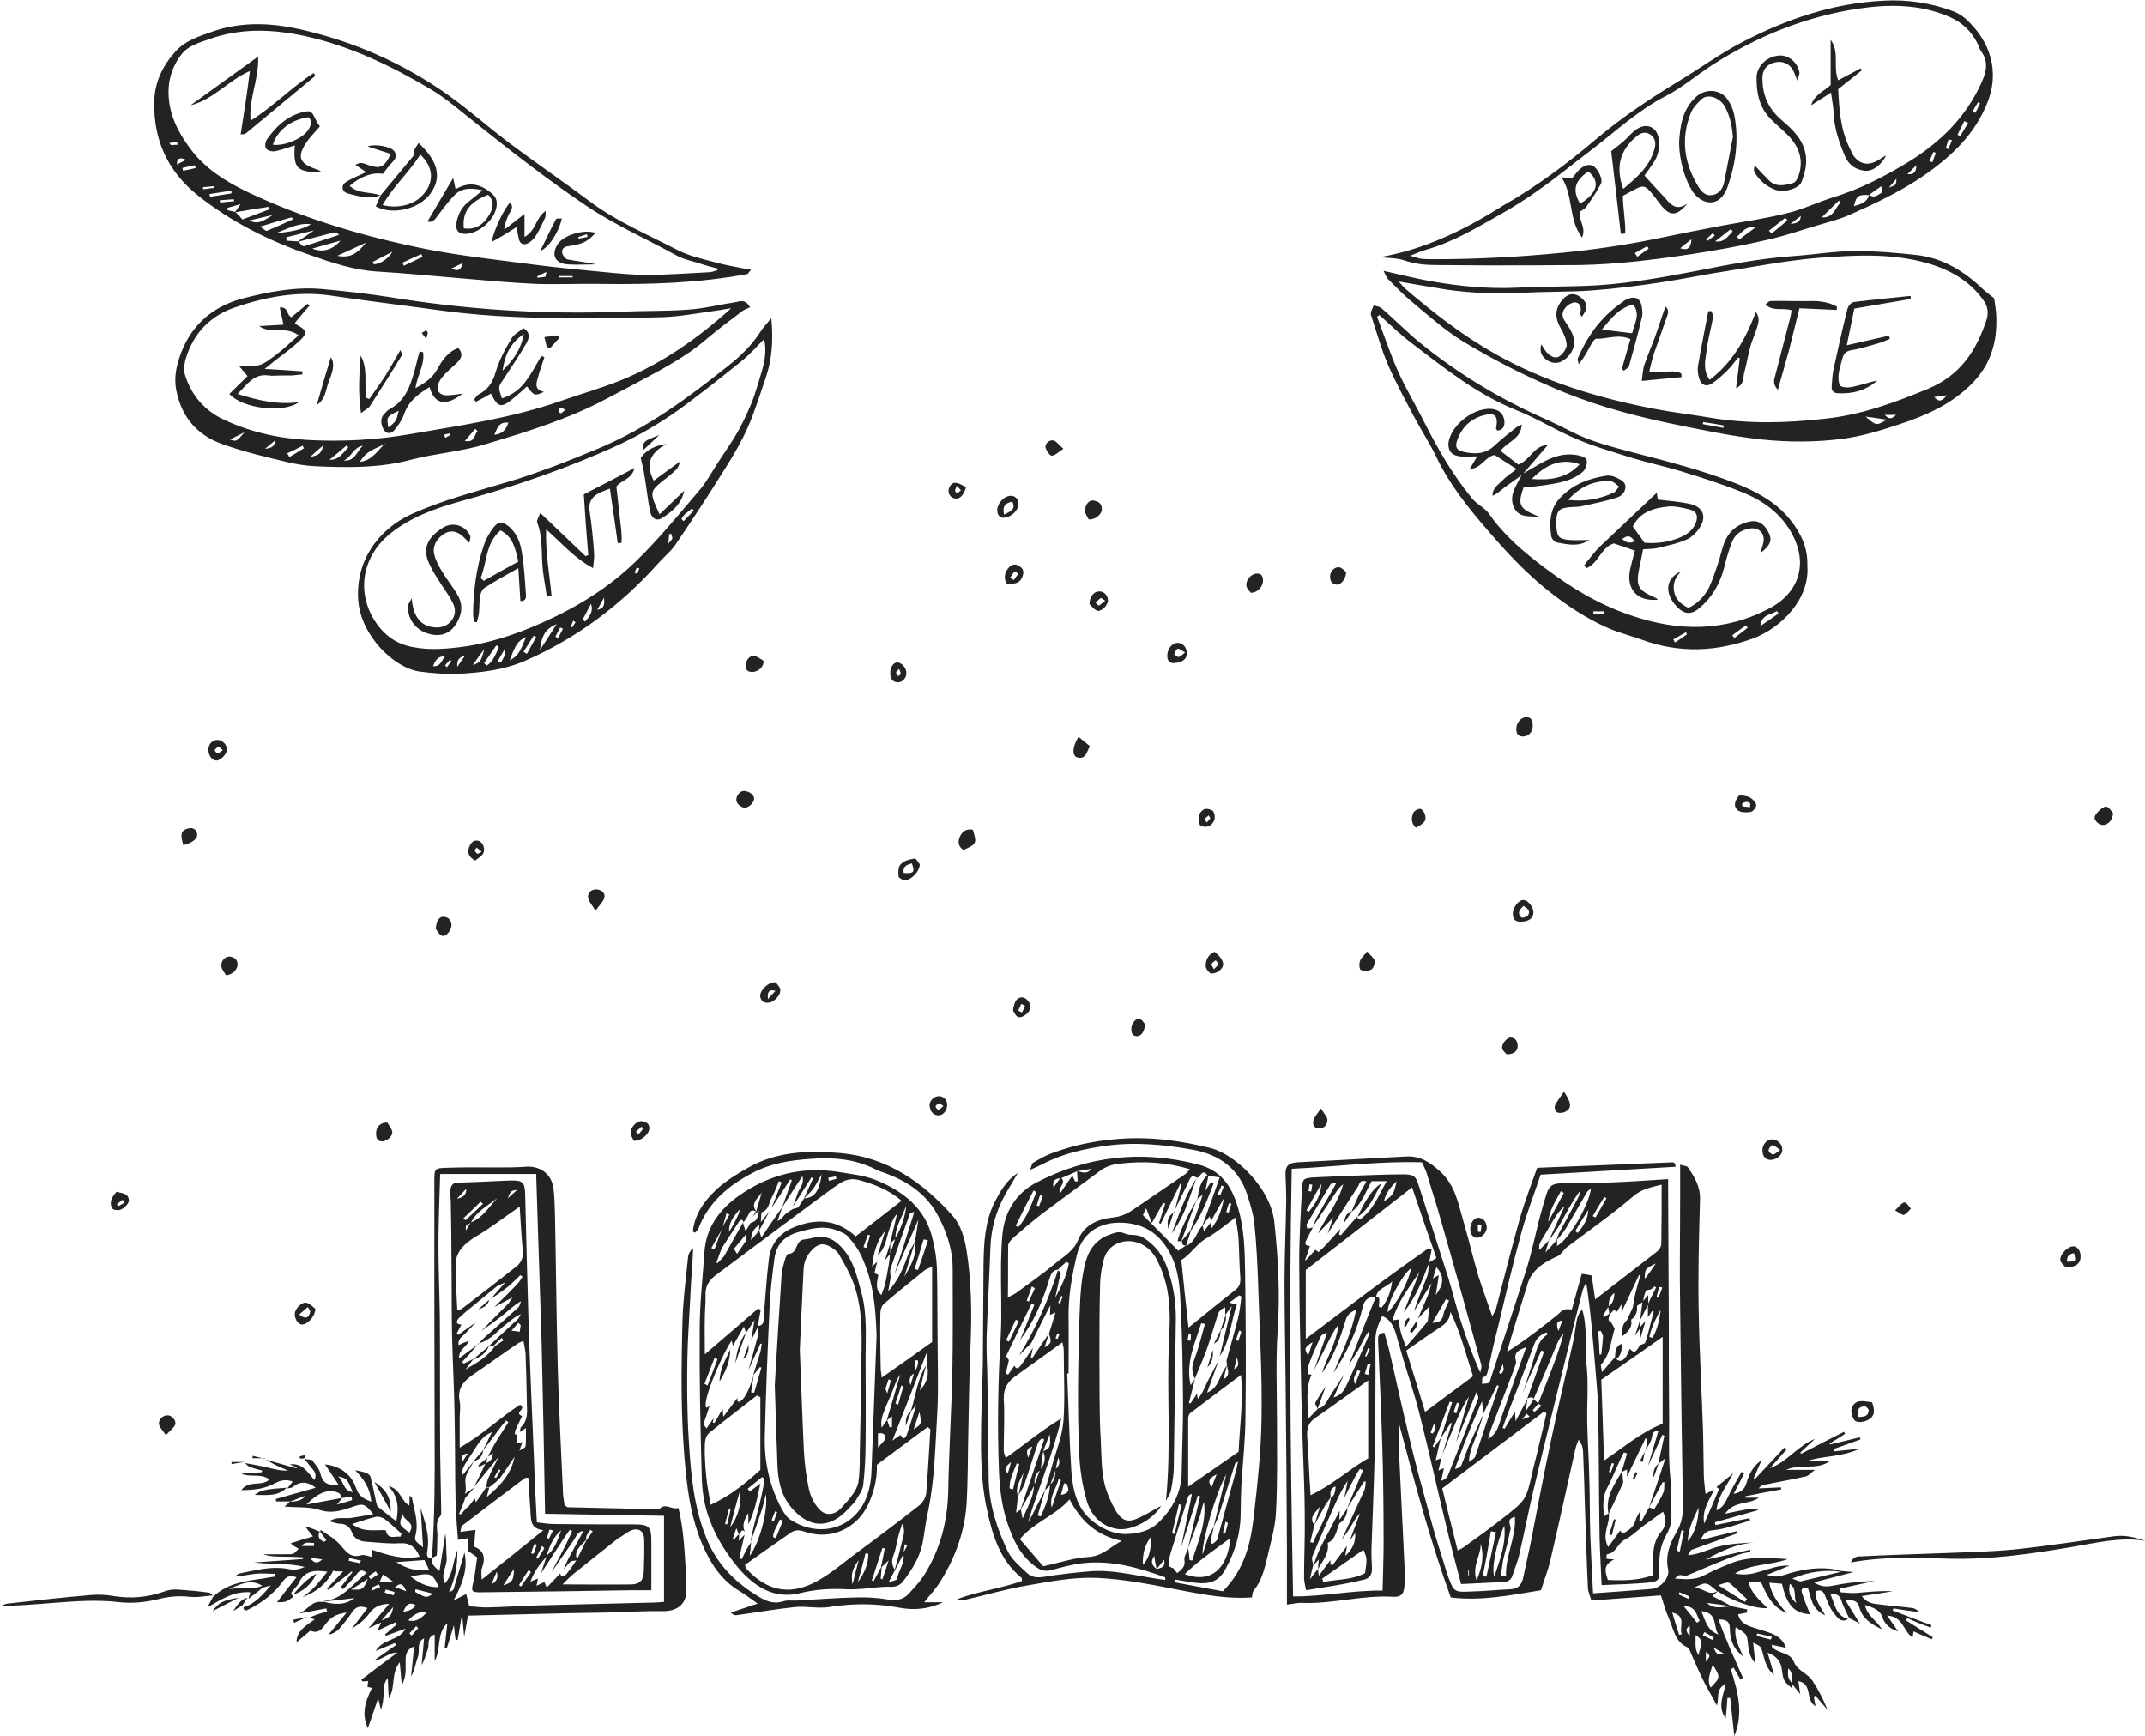 <?xml version="1.0" encoding="utf-8"?>
<!-- Generator: Adobe Illustrator 18.0.0, SVG Export Plug-In . SVG Version: 6.00 Build 0)  -->
<!DOCTYPE svg PUBLIC "-//W3C//DTD SVG 1.1//EN" "http://www.w3.org/Graphics/SVG/1.1/DTD/svg11.dtd">
<svg version="1.1" id="Ebene_1" xmlns="http://www.w3.org/2000/svg" xmlns:xlink="http://www.w3.org/1999/xlink" x="0px" y="0px"
	 width="625.7px" height="506.2px" viewBox="0 0 625.7 506.2" enable-background="new 0 0 625.7 506.2" xml:space="preserve">
<path fill="#232323" d="M280,244c-0.7,1.6-0.4,2.9,1,3.9c3.9-1.7,4-1.9,2.8-5.9C281.8,241.6,280.7,242.5,280,244z M342.3,193.4
	c2.6-0.1,4-1.2,3.9-3c0-1.6-1.3-3-2.8-2.9c-1.6,0.1-2.9,1.8-2.9,3.8C340.5,192.8,341.3,193.4,342.3,193.4z M343.6,189.2
	c0.4-0.1,1.1,0.6,2.1,1.1c-0.8,0.6-1.3,1.2-1.9,1.3c-0.4,0.1-0.9-0.5-1.3-0.8C342.8,190.3,343,189.4,343.6,189.2z M331.5,302.2
	c1.3,0.1,2.4-1.2,2.5-3.5c-0.3-0.3-0.8-1.3-1.5-1.5c-1.1-0.4-2.4,1.2-2.5,2.8C330,301.1,330.2,302.1,331.5,302.2z M317.8,176.2
	c0.5,0.4,1.2,1.5,2.2,1.9c1.3,0.4,3.2-1.6,3.2-3c0-1.4-1.2-2.7-2.6-2.6C319.1,172.5,317.8,174,317.8,176.2z M322.4,175.2
	c-0.8,0.6-1.3,1.1-1.8,1.4c-0.2,0.1-0.7-0.5-1-0.8c0.5-0.5,0.9-1,1.4-1.3C321.1,174.2,321.6,174.7,322.4,175.2z M306.8,132.9
	c1,0,1.9-1.1,3.4-2c-1.3-1.1-1.9-2.1-2.8-2.4c-1.2-0.4-2.7,0.9-2.4,2.1C305.3,131.5,306.2,132.9,306.8,132.9z M314.3,220.9
	c2.4,0.6,2.7-1.5,3.6-3.3c-1-0.8-2-1.7-3.3-2.7C312.7,218,312.7,220.5,314.3,220.9z M612.8,240.5c1.7,0.5,3.4-1,3.6-3.3
	c-0.4-0.4-0.9-1.5-1.8-1.9c-0.9-0.5-3.8,2.2-3.6,3.3C611.1,239.3,612,240.3,612.8,240.5z M295.5,294.7c0.3,0.4,0.7,1.6,1.5,1.9
	c1.2,0.5,3.5-1.4,3.6-2.7c0.1-1.3-1.1-2.9-2.4-3C296.8,290.8,295.8,292,295.5,294.7z M299,293.4c-0.2,0.7-0.6,1.3-0.9,1.9
	c-0.4-0.2-0.7-0.4-1.1-0.5c0.3-0.7,0.6-1.3,0.9-2C298.3,293,299,293.3,299,293.4z M292.8,151c2.2-0.1,4.3-2.2,4.3-4
	c0-1.4-1-2.5-2.3-2.4c-2,0.1-4,2.3-3.9,4.4C291,150.4,291.8,151.1,292.8,151z M295.3,146.3c1.1,2.3-0.5,2.8-2.4,3.8
	C292.3,147.5,293.4,146.7,295.3,146.3z M321.4,148.4c0-1.6-1.1-2.2-2.4-2.4c-1.3-0.3-2.6,1.3-2.5,3.1c0.1,0.9,0.8,1.8,1.1,2.4
	C319.6,151.6,321.5,149.9,321.4,148.4z M294.3,165.5c-1.3,1.5-1.6,3.1-0.6,4.8c2.9,0.1,4-0.5,4.6-2.3c0.5-1.3,0.1-2.3-1-2.9
	C296.3,164.4,295.2,164.5,294.3,165.5z M297,167.4c-0.4,0.6-0.9,1.2-1.3,1.8c-0.3-0.3-0.6-0.5-1-0.8c0.4-0.6,0.8-1.2,1.3-1.8
	C296.3,166.8,297,167.3,297,167.4z M444.1,138.3C444,138.3,444,138.3,444.1,138.3c-0.1,0.1-0.1,0.1-0.1,0.1L444.1,138.3z
	 M557.4,87.2c0-0.3-0.1-0.6-0.1-0.9c-5.5,0.6-11.1,1.1-16.6,1.8c-0.7,0.1-1.6,1.2-1.8,2c-1.5,5.9-2.8,11.9-4.1,17.8
	c-0.3,1.6-0.4,3.3-0.5,4.9c-0.1,1.2,0.7,1.9,1.9,1.9c4.3,0.2,8.1-0.8,11.4-3.7c-1.8,0.3-3.6,1-5.4,1.4c-1.8,0.4-3.7,1.1-5.5,0.1
	c-1-2.7,0-5.1,0.6-7.5c0.4-1.7,1-2.6,2.9-2.9c2.6-0.4,5.2-1.3,7.8-2c1.1-0.3,2.2-0.8,3.3-1.3c-0.1-0.3-0.2-0.6-0.3-0.9
	c-4,0.9-7.9,1.8-12.3,2.8c0.8-3.7,1.4-6.9,2.2-10.7C546.3,89.1,551.9,88.1,557.4,87.2z M444.6,150.4c1.4,0.3,2.9,0.2,4.4,0.3
	c-5.8-2.3-6.4-3.3-4.6-8.5c2-0.2,4.2-0.4,6.3-0.7c3.9-0.6,7.9-1.2,11-3.9c0.7-0.6,1.2-1.9,1.2-2.9c0-1.3-1.3-1.6-2.5-1.9
	c-4.3-0.9-8,0.6-11.6,2.7c-1.6,0.9-3.2,1.9-4.8,2.8c-0.9,1.8-2,3.5-2.6,5.3C440.4,146.8,441.9,149.9,444.6,150.4z M460.8,135.4
	c-3.8,4.2-8.8,4.7-14,4.3C450.7,135.8,455,133.4,460.8,135.4z M444.1,138.3l-0.1,0.1C444,138.4,444,138.4,444.1,138.3
	C444,138.4,444,138.3,444.1,138.3z M452.5,156.4c0.1,0.7,1,1.7,1.6,1.8c3.2,0.6,6.4,1.4,9.5-0.7c-1.9,0-3.8,0.1-5.7,0
	c-3.2-0.3-3.7-0.9-3.9-4c0-0.8-0.1-1.5,0-2.3c0.3-2.3,0.9-2.9,3.3-3.2c1.3-0.2,2.6-0.1,3.8-0.3c3.6-0.8,7.2-1.5,10.6-2.6
	c1.6-0.5,2.9-2.2,2.3-3.9c-0.4-1-2-1.7-3.2-2.2c-0.8-0.3-1.8-0.4-2.6-0.2c-4.8,0.8-9.2,2.4-12.8,6.1
	C452.1,148.1,451.9,152.1,452.5,156.4z M470,140.4c0.8,0.1,1.5,1,2.3,1.5c-0.5,0.6-1,1.5-1.6,1.8c-4,1.8-8.2,2.7-13.3,2.1
	C461.1,141.8,465.1,140,470,140.4z M479,90.1c-0.3-3.1-1.9-4-4.7-2.7c-0.5,0.2-0.8,0.6-1.3,0.9c-5.9,4.1-9.9,9.6-12.7,16.1
	c-0.2,0.5,0.1,1.2,0.2,1.8c1.6-1.8,2.5-3.7,3.5-5.5c0.4-0.7,1.1-1.9,1.6-1.9c3.2,0.1,6.5-1.5,10,0.1c-0.9,3-1.7,5.9-2.5,8.7
	c0.2,0.2,0.4,0.4,0.6,0.5c0.5-0.4,1.3-0.8,1.5-1.4c1.3-4.6,2.6-9.3,3.7-14C479.2,91.9,479.1,91,479,90.1z M476.1,97.2
	c-2.8-0.3-5.5-0.7-8.8-1.1c2.8-3.5,5.1-6.3,9.1-7.3C478.6,91.7,476.8,94.2,476.1,97.2z M514.1,335.5c0,1.7,0.9,2.8,2.4,2.8
	c1.7,0,3.4-1.4,3.4-2.9c0.1-1.5-1.2-3-2.8-3.1C515.5,332.2,514.1,333.7,514.1,335.5z M519.3,335.4c-1,0.7-1.6,1.3-2.1,1.3
	c-0.5,0-1.3-0.8-1.3-1.2c0-0.5,0.8-1.5,1.1-1.5C517.7,334.1,518.3,334.7,519.3,335.4z M463.9,162.6c-0.6,0.7-1.2,1.5-1.8,2.3
	c0.2,0.3,0.5,0.5,0.7,0.8c3.5-1.4,4.3-6.2,8-7.2c2,0.7,3.9,1.3,6.1,2.1c-0.5,1.9-1,3.7-1.4,5.5c-1.2,5.7,2.1,9.4,8,8.8
	c0-0.1-0.1-0.3-0.1-0.3c-0.6-0.3-1.1-0.5-1.7-0.8c-3.7-1.7-4.4-3.1-3.7-7.2c0.4-2.1,0.9-4.2,1.3-6.4c1.4-0.1,2.7-0.1,3.9-0.3
	c2.9-0.7,6-1.3,8.7-2.5c1.5-0.6,3-2.1,3.9-3.5c2.1-3.2,1-6-2.7-6.9c-3.1-0.7-6.3-0.9-9.5-1.3c-0.1-0.4-0.2-1.1-0.3-2
	c-5.7,5.4-11.2,10.6-16.7,15.8C465.7,160.4,464.8,161.5,463.9,162.6z M486.9,147.7c2-0.1,4,0.4,6,0.9c2,0.5,2.5,1.8,1.8,3.8
	c-0.8,2.2-2.5,3.4-4.5,4.3c-3.3,1.4-6.8,1.9-10.5,1.6c-1.2-1.7-2.2-3.1-3.4-4.7C478.3,149.3,482.5,148.1,486.9,147.7z M476.9,157.9
	c-1.7,0.7-2.6,0.3-3.7-0.7C475.2,155.7,475.9,156.7,476.9,157.9z M404.8,106.2c2.2,5.1,4.9,10.1,7.5,15c2.2,4.2,4.8,8.1,6.8,12.3
	c3.8,7.9,9.2,14.6,14.9,21.2c5.4,6.3,11,12.3,17.5,17.5c5.4,4.3,11.1,8.1,17.4,10.9c3.2,1.4,6.7,2.3,10.1,3.5
	c10.9,4,21.7,3.5,32.4-0.4c8.1-3,16.6-11.5,15.8-21.2c0.2-5.1-1.8-9.4-4.9-13.3c-4.2-5.3-9.9-8.3-15.9-10.7
	c-9.7-3.8-19.8-6.4-29.9-9c-6-1.6-12.1-3.1-17.7-5.9c-2.5-1.3-5-2.5-7.6-3.7c-13-5.7-25.1-12.9-36.2-21.8c-4.2-3.3-7.9-7.2-12-10.7
	c-0.6-0.5-1.5-0.6-2.3-0.8c-0.3,0.9-1,1.9-0.8,2.7C401.5,96.6,402.8,101.5,404.8,106.2z M464.8,179.1c0-0.3,0-0.6,0-0.8h3.1
	c0,0.2,0,0.4,0,0.6C467,179,465.9,179.1,464.8,179.1z M488.6,187.4l-0.5-0.9c1.2-0.7,2.5-1.4,3.7-2.1c0.1,0.2,0.2,0.4,0.3,0.6
	C491,185.8,489.8,186.6,488.6,187.4z M505.9,186.1c-0.2-0.3-0.4-0.5-0.6-0.8c1.3-1,2.7-2,4-2.9c0.2,0.2,0.4,0.5,0.5,0.7
	C508.5,184.1,507.2,185.1,505.9,186.1z M513.5,182.6c0.4-3.6,3.2-3.2,4.8-4.4c0.2,0.2,0.3,0.5,0.5,0.7
	C517.2,180.1,515.5,181.2,513.5,182.6z M402.4,91.9c3.1,2.8,6.1,5.7,9.4,8.2c9.7,7.4,19.2,15,30.7,19.6c6,2.4,11.5,5.9,17.5,8.4
	c5.2,2.2,10.8,3.8,16.2,5.5c4.6,1.4,9.4,2.4,14,3.8c5.9,1.8,11.9,3.7,17.6,6c6.4,2.5,11.8,6.3,15.1,12.6c4.3,8.1,2.2,16.6-6.5,21.3
	c-13.3,7.1-26.8,6.9-40.6,2.2c-10.5-3.5-19.6-9.4-28.2-16.2c-5.1-4-9.8-8.4-13.5-13.8c-0.3-0.4-0.7-0.7-1-1c-1.3-1.1-2.9-2-3.9-3.4
	c-5.5-6.7-9.8-14.2-13.7-21.9c-2.5-5-5.4-9.8-7.7-14.9c-2.3-5.2-4.1-10.6-6.1-15.9C401.9,92.2,402.2,92,402.4,91.9z M425.9,133.1
	c1.6,0.2,3.2,0,5,0c-0.8,1.4-1.4,2.4-2.2,3.7c3.5-0.2,4.6-3.7,7.3-4.1c2.1,1.4,4.1,2.6,6.4,4.1c-1.5,1.2-3,2.1-4.2,3.4
	c-1.2,1.2-2.9,2.2-2.8,4.4c1.3-0.6,2.3-1.5,3.3-2.3c1.8-1.3,3.6-2.6,5.4-3.9c2.5-2.9,5-5.8,7.4-8.6c-4.1,0.1-5,4.3-8.6,5.7
	c-1.6-1.2-3.4-2.6-5.2-4c2.1-2.8,6-3.4,6.2-7.7c-0.9,0.5-1.5,0.7-1.9,1.1c-2.1,1.7-4.2,3.3-6.1,5.1c-2.6,2.5-5.7,2.5-8.9,1.8
	c-2-0.4-2.6-1.3-2-3.2c1.3-3.9,4-6.5,7.9-7.5c3.3-0.9,4.2,0.3,3.5,3.8c0,0.2,0.2,0.4,0.4,0.7c1.9-0.2,2.2-1.7,2-3
	c-0.2-1.5-1.1-2.8-2.9-3.2c-5.3-1.2-12.9,4.5-13.4,10C422.5,131.6,423.4,132.8,425.9,133.1z M481.1,108.3c0.4-1.7,0.8-3.4,1.3-5
	c1.3-3.7,2.6-7.4,3.9-11.1c0.3-0.9,0.6-1.9-0.5-2.8c-1.1,3.2-2.1,6.1-3.1,9.1c-1,2.6-2.1,5.2-3,7.8c-0.5,1.3-0.5,2.8-0.8,4.8
	c4.3-0.4,8-0.8,11.6-1.1c0-0.4,0-0.8-0.1-1.1C487.5,107.5,484.5,109.2,481.1,108.3z M460.9,61.7c0.6-0.4,1.5-0.8,1.9-1.5
	c1.5-2.1,3-4.3,4.2-6.6c0.7-1.4-1-4.5-2.3-5.2c-1.3-0.7-3-0.1-4.6,1.7c-0.6,0.7-1.2,1.5-1.6,2c-0.9-0.1-1.5-0.2-3-0.4
	c3.6,5.6,1.9,12.2,6,17.6C462.8,66.2,460.3,64.2,460.9,61.7z M463.3,50c3.6,2.9,2.7,6.4-2.4,9.4C458.6,55.4,459.3,52.8,463.3,50z
	 M461,91.4c-0.1,0.3,0.2,0.6,0.4,1c1.9-2.5,1.8-4-0.3-5.7c-1.8-1.4-3.7-1.2-5.3,0.7c-2.3,2.6-2.3,5.3-0.5,8.4
	c0.9,1.5,1.6,3.2,1.7,4.8c0,1.1-1.1,2.6-2.1,3.3c-1.3,0.9-2.7-0.1-3.7-1.1c-0.6-0.7-1.1-1.6-1.6-2.4c-0.7,2.5,0.4,4.1,2.5,5.1
	c1.9,0.8,3.7,0.2,5.4-1.6c2-2.3,2.2-4.8,0.6-7.7c-0.6-1.1-1.4-2.1-2-3.2c-0.8-1.7,0.1-3,1.3-4c0.6-0.5,1.6-0.9,2.3-0.8
	C461.1,88.5,461.3,89.9,461,91.4z M418.9,77.3c4.8,0,9.7,0.1,14.5,0.1c9.1,0,18.3,0,27.4-0.1c5.6-0.1,11.2-0.5,16.8-1.1
	c7.2-0.8,14.4-1.8,21.5-3c6-1,12-2.2,17.9-3.6c4.9-1.2,9.7-2.9,14.6-4.3c2.3-0.7,4.7-1.3,6.9-2.2c9.4-4.1,18.7-8.5,26.9-15
	c6.1-4.8,11.1-10.4,14.1-17.6c4.1-9.7,1-18.6-6.2-25.1c-0.9-0.8-2.1-1.5-3.2-2c-6.6-2.5-13.5-3.6-20.6-3.2
	C534.7,0.9,521,5.6,508,12.4c-6.3,3.3-12.1,7.5-18.2,11.2c-8.4,5.1-16.5,10.5-24,16.8c-8.6,7.3-17.7,14.1-27.6,19.7
	c-0.2,0.1-0.4,0.3-0.6,0.4c-10.9,6.8-22.3,12.3-35.1,14.5c2.4,0.3,4.8,0.2,7,0.9C412.6,77,415.7,77.3,418.9,77.3z M477.6,74.9
	c-0.2-0.4-0.5-0.7-0.7-1.1c1.2-0.7,2.4-1.3,3.6-2c0.1,0.2,0.3,0.4,0.4,0.7C479.8,73.3,478.7,74.1,477.6,74.9z M490.1,72.4
	c1-0.8,1.8-1.5,3.3-2.6C493.2,72.5,492.2,73.1,490.1,72.4z M498,70.3c-0.1-0.2-0.4-0.5-0.3-0.5c0.6-0.6,1.3-1.2,1.9-1.8
	c0.2,0.2,0.4,0.4,0.6,0.7C499.5,69.2,498.7,69.8,498,70.3z M500.3,70.4c1.5-1.2,3.1-2.4,4.6-3.6c0.2,0.2,0.3,0.4,0.5,0.7
	C504,68.9,503,70.8,500.3,70.4z M507.3,69.9c-0.2-0.3-0.4-0.6-0.6-0.9c1.5-1.3,2.6-3.2,5.3-2.6C510.4,67.6,508.8,68.7,507.3,69.9z
	 M516.8,68.1c-0.3-0.3-0.5-0.5-0.8-0.8c1.6-1.3,3.2-2.5,4.8-3.8c0.2,0.3,0.4,0.5,0.6,0.8C519.9,65.5,518.4,66.8,516.8,68.1z
	 M522.3,65.3c1-0.8,2-1.5,3-2.3C525.2,64.8,523.9,65.2,522.3,65.3z M531.4,63.4c1.9-1.8,3.4-3.4,5-4.9c0.2,0.2,0.3,0.4,0.5,0.6
	C535.3,60.5,535,63.6,531.4,63.4z M540.8,60.1c0.7-3,1.3-3.4,4.4-3.2C544.6,59,542.8,59.6,540.8,60.1z M548.9,56.2
	c-1.1,0.6-2.2,1.8-3.6,0.6c1-0.8,2.1-1.5,3.5-2.5C548.8,55.2,549.1,56.1,548.9,56.2z M551,54.7c0.8-0.9,1.4-1.6,2.2-2.6
	C553.1,54,553.1,54,551,54.7z M556.4,50.8c0.9-0.9,1.7-1.7,2.6-2.6C559,50,558.4,51,556.4,50.8z M563.7,47.3
	c-0.3-0.1-0.6-0.2-0.9-0.3c0.4-0.9,0.8-1.8,1.2-2.7c0.2,0.1,0.5,0.2,0.7,0.3C564.3,45.5,564,46.4,563.7,47.3z M568.3,43.5
	c-0.2-0.1-0.5-0.2-0.7-0.3c0.3-0.9,0.5-1.7,0.8-2.6c0.3,0.1,0.7,0.2,1,0.3C569,41.8,568.7,42.7,568.3,43.5z M571.8,39.7l-0.8-0.4
	c0.7-1.3,1.3-2.7,2-4c0.4,0.2,0.7,0.4,1.1,0.6C573.3,37.1,572.6,38.4,571.8,39.7z M576.2,32.9c-0.3-0.1-0.6-0.3-0.8-0.4
	c0.5-0.9,1-1.8,1.6-2.7c0.2,0.1,0.4,0.2,0.6,0.3C577.2,31,576.7,32,576.2,32.9z M416.1,72.8c7.8-2.2,14.7-6.4,21.6-10.3
	c3.9-2.2,7.7-4.6,11.3-7.2c5-3.5,9.7-7.4,14.6-11.1c7.4-5.6,14.1-12,22.5-16.3c4.7-2.4,8.8-6,13.3-8.9c13.1-8.4,27.3-14.2,42.8-16.5
	c8.9-1.3,17.7-1.3,26.2,2.3c4,1.7,6.8,4.4,8.6,8.2c0.3,0.7,0.5,1.5,1,2.1c2.1,3,1.4,5.9,0,9c-4.5,10-11.9,17.3-21.1,23
	c-7,4.3-14.2,8-22,10.4c-4.6,1.4-9,3.6-13.7,4.7c-6.4,1.6-13,2.5-19.4,3.7c-6.4,1.2-12.7,2.5-19.1,3.8c-8.8,1.8-17.8,3.1-26.8,4
	c-12.4,1.2-24.8,1.9-37.3,1.9c-1.3,0-2.6,0-3.8-0.1c-1-0.1-1.9-0.5-3.5-0.9C413.3,73.8,414.7,73.2,416.1,72.8z M503.9,54.6
	c2.4-6.7,3.4-13.8,2-21c-0.3-1.6-1-3.2-1.9-4.5c-2-3.1-6.5-3.4-9.2-0.9c-4.2,3.8-4.7,8.8-5,13.1c0,5.8,1.8,11.2,3.9,14.5
	C496.3,59.7,501.6,60.9,503.9,54.6z M493.2,33c0.6-1.6,2-3,3.2-4.1c1.7-1.6,5-0.5,6.5,1.8c1.7,2.8,2.3,5.9,2.6,9.2
	c-0.9,4.5-1.7,9-2.6,13.4c-0.4,1.8-1.5,3.3-3.5,3.6c-1.9,0.3-3.1-1-4-2.5C491.3,47.7,490.2,40.5,493.2,33z M474.1,68.1
	c0.1-3.7-0.7-7.4-0.7-11c1.2-0.6,2.4-1.3,3.6-1.9c2.2-1.2,2.9-1.1,4.6,0.9c1,1.2,1.9,2.4,2.8,3.6c2.7,3.4,4.6,3.5,7.8-0.3
	c-3.5,2.4-5.1-0.1-6.9-2.1c-1.9-2-3.7-4-5.6-6.1c0.9-1.2,1.8-2.5,2.6-3.7c1.4-2,1.8-4.2,1.6-6.6c-0.3-3.6-3.2-5.2-6.2-3.4
	c-1.6,0.9-2.8,2.6-4.2,3.8c-1.1,0.9-2.2,1.8-3.5,2.8c0.9,7.8,1.9,16,2.8,24.1C473.2,68.2,473.7,68.2,474.1,68.1z M477,40.1
	c1.3-1.2,2.8-2,4.5-0.8c1.5,1.1,1.6,2.7,1,4.5c-1.4,4.9-5.1,8-9,11.3C471.3,49,472.4,44.1,477,40.1z M492.5,177.3
	c-2.2-1.1-3.8-2.5-4.2-4.9c-0.4-2.3,0.5-4.2,2.1-5.8c-4.5,2-5,6.3-1.4,10.2c2.3,2.5,4.4,2.6,6.9,0.4c3.6-3.1,5.8-7,7-11.5
	c0.6-2.5,1.3-4.9,2.2-7.3c0.8-2.3,2.5-3.7,5-4.2c2.8-0.6,4.8,1.2,4.3,4c-0.2,0.9-0.5,1.9-0.9,3.1c3-2.2,3.6-3.9,2.3-6.2
	c-1.5-2.8-3.5-3.6-6.2-2.8c-3.3,0.9-5.5,3-6.7,6.2c-0.6,1.7-1,3.4-1.5,5.1c-0.9,2.6-1.7,5.3-2.9,7.8
	C497.2,173.9,495.2,176.1,492.5,177.3z M498.7,110.8c-2.1-3-1.2-5.9-0.9-8.5c0.4-3.3,1.3-6.5,1.9-9.7c0.1-0.6-0.3-1.3-0.5-1.9
	c-0.3,0-0.6,0.1-0.9,0.1c-1,5.3-2.1,10.7-3,16c-0.2,1.1,0,2.3,0.3,3.4c0.6,2.2,2.2,2.8,4,1.5c1.6-1.1,3-2.4,4.3-3.7
	c1.1-1.1,2.1-2.4,3.1-3.7c0.2,0.1,0.4,0.1,0.5,0.2c-0.3,2.8-0.7,5.5-1.1,8.7c2.5-1.1,2-3.1,2.4-4.5c0.7-2.5,1.1-5.2,1.8-7.7
	c0.5-1.8,1.4-3.6,1.9-5.4c0.4-1.3,1-2.8-0.3-4.6C509.2,98.8,505.5,105.6,498.7,110.8z M535.8,89.4c-2.2-1.2-4.6-1.6-7.2-1.6
	c-4,0.1-8.1-0.1-12.1,0c-0.5,0-0.9,0.6-1.5,1c2.3,2.2,5.1,0.8,7.6,1.7c-0.1,0.8-0.2,1.5-0.4,2.2c-1.4,5.5-2.9,11.1-4.3,16.6
	c-0.3,1.2-1,2.5,0.7,4.4c1.2-4.3,2.3-8,3.3-11.7c1-3.9,1.9-7.8,3-12.1c3.8,0.2,7.3,0.3,10.9,0.5C535.8,90,535.8,89.7,535.8,89.4z
	 M389.7,170.5c1.3,0.2,2.8-1.3,3-3.6c-0.4-0.3-1-1.1-1.8-1.4c-1.3-0.4-2.8,0.9-2.9,2.4C387.9,169.2,388.3,170.2,389.7,170.5z
	 M354.2,239.2c0.3-0.7,0.1-2.2-0.4-2.7c-0.6-0.5-2.1-0.8-2.7-0.4c-1.7,1.1-1.8,2.9-1,4.7C352,241.6,353.5,240.9,354.2,239.2z
	 M352.6,237.8c0.1,0.3,0.5,0.7,0.4,0.9c-0.2,0.4-0.6,0.7-1,1.2c-0.3-0.5-0.6-1-0.6-1.1C351.7,238.5,352.2,238.2,352.6,237.8z
	 M397,282.9c0.9,0.4,2.3,0.3,3.1-0.2c0.6-0.4,1-1.8,0.9-2.5c-0.2-0.8-1.2-1.5-2.2-2.7c-0.9,1.2-1.8,1.9-2.1,2.8
	C396.4,281.1,396.5,282.8,397,282.9z M414.3,235.9c-0.7,0-1.7,0.5-2,1.1c-0.7,1.5-0.7,3.1,0.7,4.4c2.7-1.4,3.2-2.1,2.6-4.1
	C415.4,236.8,414.7,235.9,414.3,235.9z M428.9,358.2c-0.1,1.4,0.4,2.5,1.8,2.8c1.5,0.1,3-1.5,3-3c-0.1-1.3-0.6-2.5-2.1-2.8
	C430.2,354.9,429,356.4,428.9,358.2z M431.9,359.3c-0.3,0-0.5,0-0.8-0.1v-2.1c0.4,0,0.7,0.1,1.1,0.1
	C432.1,357.9,432,358.6,431.9,359.3z M559.3,74.4c-6.2-0.7-12.4-1.2-18.6-1.2c-6,0.1-11.9,1.1-17.8,1.5c-9.8,0.7-19.4,2.6-29,4.5
	c-10.6,2-21.3,3.9-32.1,4.2c-6.4,0.2-12.7,0.2-19.1,0.5c-8.6,0.4-17-0.4-25.4-1.9c-4.4-0.8-8.8-1.9-13.7-3c0.5,1,0.8,2,1.5,2.6
	c2.3,2.3,4.6,4.7,7.2,6.8c4.7,3.9,9.3,8,14.5,11.2c8.1,4.9,16.6,9.3,25.4,13.1c11,4.9,22.4,8.1,34.1,10.6c9.2,1.9,18.4,3.9,27.8,4.9
	c7.8,0.8,15.5,0.8,23.2-0.2c5.6-0.7,11.2-2.4,16.6-4.2c7.6-2.5,14.8-5.6,20.8-11.4c6.1-5.9,8-12.7,7.6-20.7
	c-0.1-1.6-0.4-3.3-0.6-4.7c-1.1-0.9-2.2-1.7-3.2-2.6C573,79.1,566.8,75.3,559.3,74.4z M502.7,124.8c-2-0.4-4-0.7-6-1.1
	c0-0.2,0.1-0.4,0.1-0.6c2,0.3,4,0.6,6.1,1C502.8,124.3,502.7,124.5,502.7,124.8z M544.2,121.5c2.3,0.3,4.1,0.6,6.2,0.9
	C547.3,124.2,547.3,124.2,544.2,121.5z M549.8,121h3.3C551.9,122.1,551.1,122.5,549.8,121z M564.2,115.8c1.2-0.2,2.1-0.3,3.7-0.5
	C566.5,117,565.6,117.4,564.2,115.8z M579.5,93.2c-3,9.1-7.7,16.3-17.1,20.2c-9.7,4-19.4,7.6-29.9,8.7c-11.3,1.3-22.6,1.6-33.8-0.3
	c-5.3-0.9-10.6-1.5-15.8-2.5c-16.3-3.1-32-7.8-46.6-16c-9.6-5.4-18.2-12.1-26.5-19.2c-0.4-0.4-0.8-0.9-1.8-2
	c5.3,0.9,9.7,1.7,14.2,2.4c7.3,1,14.7,1.3,22.1,0.9c6.7-0.4,13.5-0.2,20.2-0.7c6.6-0.5,13.1-1.3,19.7-2.3c6.7-1,13.2-2.4,19.9-3.4
	c8.8-1.4,17.6-3.1,26.4-3.8c10.5-0.8,21.2-1.4,31.5,1.5c6.7,1.9,12.7,5.2,16.8,11.2C579.8,89.5,580.1,91.1,579.5,93.2z M447.1,211.3
	c-0.1-1.5-0.7-2.2-2-2.1c-1.6,0.1-2.8,1.7-2.8,3.5c0,1.3,0.6,2.2,2.1,2.1C446.1,214.7,447.2,213.3,447.1,211.3z M351.7,281.7
	c0,0.7,0.7,1.7,1.3,2.1c0.5,0.3,1.5,0,2.1-0.3c2.5-1.5,2.2-3.4-0.8-5.9C352.6,278.3,351.7,279.8,351.7,281.7z M355.4,281.1
	c-0.2,0.5-0.6,0.9-1.3,1.6c-0.4-0.8-0.8-1.3-0.7-1.5c0.2-0.5,0.8-0.8,1.2-1.1C354.9,280.4,355.5,280.9,355.4,281.1z M602.6,369.6
	c2.8,0.1,4.3-1.1,4.3-3c0.1-1.7-0.9-3.1-2.1-3.1c-1.7,0-4,2.4-3.8,4.1C601.3,368.6,602.3,369.3,602.6,369.6z M605,365.5
	c0.6,2.4,0.6,2.4-2,2.5C602.8,366.5,603.5,365.7,605,365.5z M364.9,172.9c2.2-0.1,3.7-2.1,3.5-3.9c-0.1-1.2-0.6-1.8-1.9-1.7
	c-1.6,0.1-3.2,1.9-2.9,3.7C363.8,171.8,364.6,172.5,364.9,172.9z M384.9,329.1c1.5,0,2.3-1.2,2.3-2.5c0-0.9-0.9-1.7-1.9-3.3
	c-1.1,1.7-2,2.5-2.2,3.6C382.8,328.1,383.5,329.2,384.9,329.1z M510.5,232.6c-0.9-0.5-2.1-0.5-3.1-0.7c-1.2,1.4-2,3.1-0.5,4.4
	c0.8,0.7,2.5,0.7,3.8,0.5c0.7-0.1,1.6-1.4,1.6-2C512.2,234,511.3,233.1,510.5,232.6z M510.5,235.4c-0.8-0.1-1.5-0.1-2.2-0.2
	c-0.1-0.5-0.2-0.7-0.1-0.8c0.9-0.7,1.7-0.7,2.4,0C510.5,234.8,510.5,235.1,510.5,235.4z M540.2,410.6c-0.4,0.9,0,2.5,0.6,3.4
	c0.6,1.1,3,0.9,4.5-0.1c1.9-1.3,1.4-3,0.8-4.9C543.6,408.7,541.3,407.9,540.2,410.6z M545.1,411.3c-0.1,1.9-1.4,1.9-3.1,2
	c-0.4-2.2,0.2-3.1,2-3.1C544.4,410.2,545.1,411,545.1,411.3z M518,55.4c2.6,0.9,6.8-0.5,7.5-2.3c1.2-3.2,2-6.4,0.7-10
	c-1.4-3.9-4.4-6.2-7.2-8.7c-3.4-3.2-4.9-7-4.9-11.6c0-2.5,1.3-4.1,3.7-4.6c2.1-0.5,4.1,0.3,5.2,2.2c0.4,0.7,0.6,1.5,1.3,3.1
	c0.3-1.4,0.7-1.9,0.6-2.4c-0.6-3-3.2-5.1-5.9-4.9c-3.4,0.2-6.5,2.9-6.6,6.3c-0.1,4.5,0.8,8.9,4.2,12.3c1.6,1.6,3.4,3.1,5,4.7
	c3.3,3.4,4.6,7.3,3,11.9c-0.3,0.8-0.9,1.8-1.6,2c-2.3,0.6-4.8,1.3-6.9-0.7c-1.4-1.4-2.8-2.9-4.3-4.5c0,0.7-0.3,1.3-0.1,1.8
	C513,52.5,515.2,54.4,518,55.4z M552.8,353c1.3,0.7,2.1,1.5,2.6,1.3c0.8-0.3,1.4-1.2,2-1.8c-0.6-0.7-1.4-2-1.9-1.8
	C554.7,350.8,554,351.9,552.8,353z M534.9,33.3c0.2,4.3,1.6,8.2,3.2,12.1c1.1,2.6,3.1,4.1,5.8,4.4c2.4,0.3,5-1.8,6.3-4.5
	c-1.1,0.6-2,1.3-3,1.8c-2.5,1.2-4.7,0.7-6.4-1.5c-0.5-0.7-0.8-1.6-1.2-2.3c-2.7-5.4-3.1-11.2-3.4-17.3c2.2-1.8,4.6-3.6,6.9-5.5
	c-0.1-0.2-0.2-0.4-0.3-0.6c-2.2,1.2-4.3,2.3-6.6,3.5c-1.6-4,0.5-8.2-2.2-11.8v13.2c-2.1,1.9-4.8,2.9-5.7,5.9
	c1.8-1.1,3.6-2.3,5.8-3.7C534.5,29.5,534.8,31.4,534.9,33.3z M447.3,266.1c0-1.5-1.5-3.5-2.8-3.6c-1.4-0.2-3.2,2.1-3.2,4
	c0,1.4,0.6,2.4,2.2,2.3C445.8,268.9,447.3,267.8,447.3,266.1z M444.4,264.2c1.3,0.8,2.1,1.5,1.3,2.8c-0.3,0.4-1.6,0.8-1.9,0.6
	C442.4,266.3,443.3,265.3,444.4,264.2z M454.2,324.4c0.5,0.3,1.5,0.2,2.1,0c2.2-1,2.3-2.5-0.1-6c-1.1,1.6-2,2.8-2.6,4
	C453.3,323,453.7,324.1,454.2,324.4z M438.2,305.8c0.2,0.8,1.1,1.4,1.3,1.7c2.3,0,3.3-1.1,3.2-2.6c-0.1-1.2-0.6-2.2-2-2.3
	C439.6,302.5,437.9,304.6,438.2,305.8z M111,56.9c-0.1,0-0.1,0-0.2,0.1C110.9,57,110.9,57,111,56.9C111,57,111,56.9,111,56.9z
	 M200.1,459.2c-0.4-6.4-0.6-12.9-2.2-19.4c-1.9,0.7-3.9-1.7-5.6,0.4c-8.9-0.2-17.8-0.4-26.7-0.6c-0.2,0-0.4-0.3-0.9-0.6
	c-0.2-1.3-0.5-2.7-0.5-4.2c-0.5-11.9-1.2-23.9-1.5-35.9c-0.4-14.6-0.5-29.3-0.8-43.9c-0.1-2.7-0.1-5.4-0.4-8
	c-0.4-4.5-3.9-7.1-8.3-6.7c-2.7,0.2-5.3,0.2-8,0.2c-5,0-9.9-0.1-14.9,0.1c-3.5,0.1-3.6,0.2-3.6,3.7c0,10.9,0,21.9,0,32.9
	c0,17.1,0.1,34.1,0.1,51.2c0,5.4-0.1,10.9-0.3,16.3c-0.1,3.3-0.3,6.5-0.5,9.8c-1.3,0-1.6-0.7-1.4-1.9c0.9-4.5-0.6-8.6-1.9-12.8
	c0.2,3.7,0.5,7.5,0.7,11.5c-2.3-1.9-2.6-2-2.2-3.5c1-3.8-0.4-7.3-1-10.8c0-0.3-0.4-0.5-0.7-0.8c0,1-0.1,1.9-0.1,2.9
	c-2.5-1.3-2.4-4.7-6.1-5.7c3,3.3,3,6.4,2.3,10.3c-2.1-1.7-3.8-2.9-5.4-4.3c-0.3-0.3-0.4-0.9-0.5-1.4c-0.5-2.4-1-4.8-1.6-7.2
	c-0.1-0.5-0.7-1-1.3-1.2c-0.9-0.4-1.8-0.5-3.2-0.8c2.7,2.8,4.4,5.4,4.7,9.2c-2.2-0.9-3.6-1.6-4.4-3.9c-1.4-4.2-4.7-6.5-9.1-7
	c1.3,1.9,2.6,3.9,4,6c-2.8,0.1-4.6-0.2-5.3-3.2c-0.3-1.5-1.6-2.8-2.5-4.1c-0.7-0.1-1.5-0.2-2.2-0.3c0.6,0.8,1.3,1.6,1.9,2.4
	c0.8,1,1.9,1.9,1,3.8c-2-2.4-3.5-5.1-7.2-4.6c0.7,0.3,1.5,0.6,2.2,0.9c-0.1,0.1-0.3,0.2-0.4,0.2l-8.8-2.5c0.9,0.5,1.8,1,2.7,1.5
	c1.2,0.6,2.5,1.1,3.8,1.7c-2.3,0.1-4.3-0.5-6.4-1c-2.1-0.5-4.1-0.8-6.2-1.2c0.5,0.4,1,1,1.6,1.2c1.1,0.4,2.3,0.7,3.5,1
	c-0.1,0.2-0.1,0.3-0.2,0.5c-2,0.1-3.9,0.2-5.9,0.4c2.7,1.2,5.7-0.2,8.2,1.7c-2.3,2.2-5.9,0-8.2,3.1c3.7,0,6.9-0.4,9.8-2
	c1.7-0.9,3.2-1.2,5.2-0.5c-0.6,0.8-1.1,1.4-1.6,2c0.6-0.1,1.2-0.1,1.6-0.4c2.3-1.9,4.5-1.5,6.7,0.2c-3.9,1.1-7.8,2.2-11.7,3.3
	c0.1,0.2,0.1,0.5,0.2,0.7h4l-0.1,0.1c1.6-0.6,3.2-1.2,4.7-1.8c-1.2,1.6-3,1.7-4.7,1.8h0l0.1-0.1c-0.4,0.4-0.8,0.8-1.6,1.5
	c3.7,0.3,7.3,0,10.3,1c3.4,1.1,6.2,0.2,9.2-0.8c3.4-1.2,3.8-1.2,6.4,2c-2.3,0.4-4.3,0.8-6.4,1.1c-2,0.3-4.1-0.5-6.5,1
	c1.4,0.3,2.3,0.7,3.1,0.7c1.8,0,3,1,3.5,2.4c0.9,2.4,2.7,2.8,4.8,2.9c3,0.2,6.1,0.6,9.1,0.4c3.1-0.2,4.7,1.1,5.9,3.9
	c-5,1-9.4-0.5-13.9-2c0,0.9,0.1,1.4,0.1,2.1c-1.2-0.2-2.4-0.8-3.3-0.5c-3.3,1-4.7-1.6-6.3-3.3c-1.6-1.7-3.6-2.8-5.5-4.1
	c0,0.2,0,0.4-0.1,0.6c-1.1-0.5-2.1-0.9-3.2-1.3c-0.3-0.1-0.6-0.1-1.1-0.2c0.8,1,1.4,1.9,2.2,2.8c-2.3,0.7-4.4,1.3-6.5,2
	c0.3,0.3,0.5,0.5,0.7,0.6c0.5,0.4,1.1,0.7,1.6,1c-0.5,0.5-0.9,1.1-1.5,1.4c-0.7,0.3-1.5,0.2-2.3,0.2c-2.2,0-4.3,0-6.5,0
	c2,0.7,4.1,0.7,6.1,0.7c1.8,0,3.7,0.1,5.5,0.2l-0.1,0.5c-4.7,0.3-9.4,0.7-14.2,1c5,0.6,9.9,0.1,14.8,1.3c-1.4,0.6-2.9,1-4.3,0.7
	c-5-1.1-9.8,0.2-14.7,1.2c-0.5,0.1-1,0.6-1.4,0.9c2.1-0.1,4-0.6,6-0.8c1.8-0.2,3.7,0,5.6,0c0,0.3,0.1,0.6,0.1,0.8
	c-1.4,0.2-2.9,0.5-4.3,0.7c-5,0.7-10,1.5-13.8,5.3c-0.5,0.9-0.9,1.7-1.6,3c4.2-2.4,7.8-4.8,12.5-4.4c-0.2,0.8-0.4,1.4-0.5,1.9
	c1.4-1.1,2.8-2.2,4.2-3.3c0,0,0,0,0,0c0.8-0.2,1.6-0.4,2.3-0.6c-2.3,2.6-4.5,5.3-8,6.4c0.1,1.1,0.8,1,1.5,0.6c4-2,7.5-4.7,10.1-8.3
	c1-1.4,2-1.7,3.9-1.1c-2,2.5-3.8,4.8-5.7,7.3c2.5,0,2.5,0,4.7-1.5l0,0c0,0,0,0,0,0c0-0.1,0.1-0.1,0.2-0.2c-0.1,0-0.1,0.1-0.2,0.1
	c-0.2-0.4-0.7-1-0.5-1.2c0.6-1,1.6-1.7,2.1-2.7c1.6-3.6,4.4-4,8.4-3.4c-1.3,1.6-2.4,3-3.5,4.2c-1.1,1.2-2.4,2.2-3.7,3.2
	c4-1.5,7-3.9,8.9-7.7c0.4,0.1,0.7,0.2,1.1,0.2c0.4,0,0.8,0,1.8,0c-1.9,2-3.3,3.5-4.7,5c0.1,0.1,0.3,0.3,0.4,0.4
	c2.3-1.8,4.5-3.6,6.8-5.4c0.1,0.1,0.1,0.1,0.2,0.2c-1.1,1.5-2.2,2.9-3.4,4.4c0.2,0.2,0.5,0.4,0.7,0.6c1.4-1.5,2.9-3,4.2-4.7
	c0.9-1.1,1.5-0.9,2.7-0.1c-4.1,3.2-6.9,7.6-12.2,8.2c-0.2,0-0.3,0.2-0.5,0.4c-3.3-0.8-4.6,2.4-7.1,3.3c2.7-0.5,5.3-1,8-1.5
	c0.1,0.3,0.1,0.6,0.2,0.9c-0.9,0.3-1.8,0.5-2.7,0.8c-0.9,0.3-1.7,0.7-2.5,1c0.4,0.1,0.8,0.3,1.6,0.5c-2.7,1.9-5.3,3.4-5.3,6.7
	c1.4-1.2,2.7-2.3,4-3.4c3.1,1.3,3.9-1.6,5.4-3c1.2-1.2,2.5-1.9,5.2-2.3c-2.1,2.6-3.7,4.6-5.3,6.5c1.3-0.3,2.4-0.9,3.2-1.8
	c1.3-1.5,2.6-3.1,3.7-4.8c1.1-1.6,2.3-2,4.5-1.2c-1.7,2.2-3.1,4.1-4.6,6c2-1.2,3.8-2.6,5.1-4.4c1.5-2.1,3.4-2.8,5.8-2.8
	c-1.9,2.2-3.7,4.4-6,7.1c1.7-0.8,2.7-1.3,3.7-1.7c-0.3,0.7-0.7,1.4-1.1,2.4c2.1-1,3.8-1.8,5.4-2.5c0.1,0.2,0.2,0.4,0.3,0.6
	c-1.2,1-2.3,2-3.5,3c0.1,0.1,0.2,0.3,0.2,0.4c1.9-0.7,3.8-1.4,5.8-2.1c-1.9,3.6-6.6,2.9-8.7,6.5c2-0.8,3.8-1.6,5.6-2.3
	c0.1,0.2,0.2,0.4,0.3,0.6c-2.1,1.5-4.2,2.9-6.3,4.4c2.4,0,4-2.3,6.7-2.2c-3.7,2.7-7.1,5.3-10.5,7.9c0.1,0.2,0.2,0.3,0.3,0.5
	c0.5,0,1.1-0.1,1.7-0.1c-0.1,0.7-0.2,1.3-0.2,1.7c0.6,0.1,0.9,0.2,1.3,0.3c-2.5,4.9-2.8,8.1-1.2,11.7c0.9-2.5,1.8-5.2,3-8.7
	c0.4,1.7,0.6,2.5,0.8,3.3c0.6-1.5,0.7-3,0.8-4.5c0.1-1.3-0.3-2.8,1.2-4.7c0.1,2.6,0.2,4.2,0.3,5.9c2.1-3.1,0.5-7.1,3.2-10.5
	c0.2,2.3,0.4,4.2,0.6,6.8c1.4-2.8,1.1-4.9,1.1-7c0-1.8,0.1-3.5,2.5-4.4c-0.3,3.1-0.6,6-0.9,8.8c1.1-1.9,1.3-3.9,2-5.8
	c0.7-1.8-0.6-4.1,1.8-5.4l-0.7,7.8c0.9-1.5,1.2-3.1,1.8-4.6c0.5-1.3-0.5-3.4,2-4.3v7.8c2-3.9,0.4-7.9,3.7-11.1
	c-0.3,2.9-0.6,5.1-0.8,7.3c0.2,0,0.4,0.1,0.6,0.1c0.7-2.1,1.3-4.2,2.1-6.8c0.2,1.8,0.3,3.1,0.5,4.3c0.2,0,0.4,0,0.6,0
	c0.4-2.4,0.8-4.8,1.3-7.7c0.2,2.6,0.4,4.6,0.6,6.8c0.4-2.1,0.7-4.1,1.1-6.2c9.8-0.2,19.4-0.5,28.9-0.7c3.9-0.1,7.9-0.1,11.8-0.2
	c5.3-0.1,10.7-0.5,16-0.4c4.7,0.1,7.4-2.4,7-7C200.1,461.2,200.1,460.2,200.1,459.2z M89.4,438.8c3.6-3.7,6.8-4.7,9.5-3.3
	c0.4,0.2,0.6,0.9,0.8,1.4C96.5,437.5,93.2,438.1,89.4,438.8z M98.3,438.8c0.8-1,1.2-1.5,1.5-1.9c0.9-0.1,1.8-0.3,2.7-0.4
	c0.1,0.3,0.2,0.6,0.2,1C101.5,437.9,100.2,438.3,98.3,438.8z M98.6,430.6c2.6,0.6,2.6,0.6,4.3,4.6C99.9,434.7,100.4,432,98.6,430.6z
	 M116.8,448.2c-1.5-0.3-3.6,1.1-4.3-1.9c-3-0.2-6.5,0.8-9.8-1.8c2.6-0.8,4.7-1.6,6.9-2.1c0.8-0.2,2,0.2,2.7,0.7
	c1.7,1.3,3.2,2.8,4.8,4.2C117,447.7,116.9,447.9,116.8,448.2z M119.4,447c-3.1-2.3-3.1-2.3-1.9-5.5
	C117.5,443.6,121.5,443.9,119.4,447z M72.7,463.1c-1.9-0.3-3.9,0.3-5.9,0.3c3.2-1.2,6.2-3.1,9.7-0.9C75.2,463,74.1,463.3,72.7,463.1
	z M88,450.9c1.2-1.6,2.5-0.7,3.6-0.9c0,0.3,0,0.6,0,0.9H88z M90.4,454.3c1.4,0.2,2.2,0.3,3.6,0.5C92.4,456.3,91.6,455.8,90.4,454.3z
	 M94.5,449.7c-1.2-0.6-2.1-1.4-1.2-3.1c0.6,0.9,1.3,1.8,1.9,2.6C95,449.4,94.7,449.6,94.5,449.7z M104.9,455.9
	c-1.1-0.2-2.2-0.5-3.2-0.7c0.1-0.3,0.1-0.5,0.2-0.8c1.2,0.3,2.3,0.5,3.5,0.8C105.1,455.4,105,455.6,104.9,455.9z M123.8,455
	c0.4,0.9,0.9,1.8,1.4,2.9c-3.9,0.3-6.2-0.2-9.6-2.3C118.6,455.4,121.1,455.2,123.8,455z M111.7,459.2c0.9,0.6,1.6,1.1,3.1,2.2h-4.1
	C111.2,460.4,111.4,459.9,111.7,459.2z M94.3,467.1c3-0.3,6.1-0.6,9.1-1C100.5,468.3,97.4,468,94.3,467.1z M102.4,463.6
	c1.9-1.2,3.1-1.9,4.9-3.1C105.9,463.7,105.9,463.7,102.4,463.6z M108.1,460.6c-0.2-0.3-0.4-0.6-0.6-0.9c0.7-0.5,1.4-1,2.1-1.4
	c0.2,0.3,0.4,0.6,0.6,0.9C109.5,459.7,108.8,460.1,108.1,460.6z M108.6,463.9c-0.1-0.3-0.2-0.5-0.3-0.8c0.7-0.3,1.4-0.7,2.2-1
	l0.4,0.8C110,463.2,109.3,463.5,108.6,463.9z M111.3,472.6c1.1-1.3,2.2-2.6,3.4-3.9C114.2,471.3,113.8,471.6,111.3,472.6z
	 M114.8,465.3c-0.9-0.3-1.7-0.6-2.6-0.8c0.1-0.3,0.2-0.6,0.3-0.9c0.9,0.2,1.8,0.5,2.6,0.7C115,464.6,114.9,464.9,114.8,465.3z
	 M115.2,463c1.6-1.6,2.4-1.1,3.3,1.1C117,463.5,116.1,463.2,115.2,463z M117.6,470.1c0.7-1.3,1.2-3.2,3.6-2
	C120.4,469.7,118.9,469.8,117.6,470.1z M120.1,477c-0.2-0.2-0.5-0.4-0.7-0.6c0.7-0.7,1.3-1.4,2-2.1c0.2,0.2,0.4,0.4,0.6,0.6
	C121.4,475.5,120.8,476.2,120.1,477z M119.1,472.6c1.4-1.6,3-2.7,5.6-2.5C123,471.8,121.6,473.2,119.1,472.6z M121.1,464.3
	c0-0.3,0.1-0.6,0.1-0.8c1.6,0.4,3.1,0.8,5.1,1.3C124.4,466.1,124.4,466.1,121.1,464.3z M119.8,459.8c5.9-1.2,6.3-1.1,8.2,3.1
	C124.6,463,122.3,461.7,119.8,459.8z M193.6,467.2c-1.2,0.1-2.2,0.2-3.1,0.2c-11,0.3-21.9,0.5-32.9,0.8c-5,0.1-9.9,0.5-14.9,0.6
	c-1.9,0.1-3.8-0.2-5.8-0.3c-0.3-1.3-0.6-2.3-0.9-3.6c-1.3,0.7-2.4,1.2-3.7,1.9c2.4-4.5,4.3-8.9,3.2-14c-1.1,3.7-2.1,7.2-3.2,10.7
	c-0.1,0.4-0.6,0.6-1.3,0.8c1.7-3.7,2.5-7.5,2.4-12.1c-1.4,3.4-1.1,6.8-3.6,9.6c-1.4-2.8,0.7-5,0.5-7.4c-0.2-2.3,0-4.7-0.4-7.1
	c-0.5,3.5-1.1,6.9-1.7,10.9c-1.5-1.3-2.6-2.1-2.1-3.9c0.5-0.2,1.2-0.5,1.3-0.7c0.2-1.9,0.1-3.8,0.2-5.7c0-2-0.7-4,0.9-5.8
	c0.3-0.4,0.2-1.2,0.2-1.8c-0.1-5.6-0.2-11.2-0.3-16.7c-0.1-13.2,0-26.5-0.1-39.7c-0.1-7-0.4-14-0.4-21c0-6.7,0.3-13.4,0.5-20.5h28
	c0.5,16.5,1.1,33,1.6,49.5c0.4,16.4,0.7,32.8,1,49.6c11.6,0.2,23,0.4,34.7,0.6V467.2z M62,469.9c2.7-1.4,5.1-2.6,7.6-3.9
	C65,466.7,63.7,467.5,62,469.9z M274.4,461.1c4.4-7.1,7.2-14.9,7.6-23.3c0.3-5.7,0.3-11.4,0.4-17.1c0.2-9.4,0.3-18.8,0.7-28.2
	c0.4-9.4,0.3-18.8-1.2-28.1c-0.6-3.5-1.6-7-4-9.8c-8.8-9.9-19.2-17.1-32.8-18.3c-9.4-0.8-18.6-0.5-27.1,4.4
	c-3.2,1.8-6.4,3.8-9.1,6.3c-3.5,3.3-6.3,7.2-6.8,12.2c0.2,0.1,0.5,0.2,0.7,0.3c0.3-0.4,0.7-0.7,0.9-1.1c2.9-7.7,8.7-12.6,15.8-16.3
	c5.3-2.8,11-3.7,16.9-4.1c6.6-0.5,12.9,0,18.9,3c0.9,0.5,1.9,0.8,2.8,1.1c6.3,2.3,11.7,5.8,15.1,11.7c2.8,5,4.7,10.4,4.7,16.3
	c0,10.2,0.1,20.4-0.1,30.5c-0.3,11.5-1,22.9-1.2,34.3c-0.2,9-2.4,17.3-7.3,24.9c-1.2,1.8-2.7,3.3-4.1,4.9c-1.7,1.9-3.7,2.2-6.2,1.8
	c-3-0.5-6.1-0.7-9.1-0.6c-5.8,0.1-11.7,0.6-17.5,0.9c-1.3,0.1-2.6-0.2-3.8,0.2c-2.8,0.9-5,0.1-7.4-1.4c-6.6-4-11.8-9.1-14.9-16.4
	c-4-9.5-4.8-19.5-5.4-29.5c-0.5-7.7-0.5-15.5-0.4-23.2c0.1-6.4,0.6-12.7,0.9-19c0.2-4.5,0.6-9,0.8-13.5c-0.9,0.8-1.4,1.7-1.5,2.7
	c-0.6,6-1.4,11.9-1.6,17.9c-0.4,14.7-0.6,29.5,0.9,44.2c0.7,7.4,1.9,14.6,4.8,21.5c2.4,5.6,5.6,10.6,11,13.8c1.7,1,3.2,2.2,5.2,3.6
	c-3,1-5.4,1.8-7.8,2.6c0.6,0.7,1.1,0.8,1.5,0.8c5.8-0.8,11.5-1.8,17.3-2.4c3.3-0.3,6.7,0.5,9.9,0c6.9-1.1,13.6-1.1,20.5,0.2
	c4.3,0.8,8.6,0.4,12.7-1.6h-5.5C271.5,464.9,273.2,463.1,274.4,461.1z M142.7,379.1c-1.1,0.9-2.1,1.9-3.2,2.8
	C140.9,381.4,142.3,380.9,142.7,379.1z M138.5,437c-0.8,1.1-1.5,2-2.2,2.9c0.9-0.5,1.7-1,2.6-1.5C138.8,438.1,138.7,437.7,138.5,437
	z M155.7,424.1c-0.5-12.6-1.1-25.2-1.5-37.8c-0.4-12.6-0.7-25.2-1-37.8c-0.1-3.8-0.7-4.3-4.6-4.2c-5,0.2-9.9,0.5-14.9,0.6
	c-1.5,0-2.1,0.7-2.3,2c-0.1,1.1,0,2.3,0.1,3.4c0.1,5.7,0.2,11.4,0.2,17.2c0.1,7.7,0,15.5,0.2,23.2c0.2,7.4,0.6,14.8,0.7,22.1
	c0.2,8.4,0.1,16.8,0.3,25.2c0.1,3.6,0.4,7.3,0.7,11.1c1.3-0.2,2.1-0.3,3-0.5v3.8c1.1,0.7,1.9,1.4,2.6,1.8c-0.4,2.6-0.6,4.9-1.1,7.1
	c-0.7,2.8-0.6,3.1,2,3.1c8.1-0.1,16.3-0.2,24.4-0.3c6.5-0.1,13-0.2,19.5-0.3c2,0,3.9,0,6,0c0-5.1,0-9.7,0-14.2c0-4.4-0.7-5-5.1-5
	c-7.8,0-15.5,0-23.3-0.1c-1.6,0-3.2-0.3-5-0.5C156.2,437,155.9,430.5,155.7,424.1z M150.9,347c-0.9,0.8-1.8,1.6-2.8,2.5
	C149,347.3,149,347.3,150.9,347z M140.9,351.1c-1.7,1.6-3.4,3.2-5.1,4.8l-0.6-0.6c1.7-1.6,3.4-3.2,5-4.8
	C140.4,350.7,140.7,350.9,140.9,351.1z M145.1,349.4c-2.4,2.5-4.2,5.7-7.7,7.1C139.1,353.2,142.4,351.6,145.1,349.4z M137.2,356.7
	c-0.4,0.7-0.9,1.5-1.3,2.2C135.8,357.4,135.8,357.4,137.2,356.7z M136,346.7c0.1,1.8-1,2.6-2.7,2.9
	C134.2,348.7,135.1,347.7,136,346.7z M133.1,370.9c-1-5.3,2-8,6.1-10.5c4.1-2.4,7.9-5.4,12.4-8.5c0.3,4.8,0.5,8.8,0.9,12.9
	c0.2,2-0.5,3.5-1.9,4.6c-5.3,4.2-10.6,8.3-16,12.4c-0.2,0.1-0.5,0.1-1.2,0.4c-0.2-3.4-0.3-6.8-0.5-10.1
	C133,371.6,133.2,371.2,133.1,370.9z M133.8,392.3c-0.3-1.4,0.6-2.2,1.5-3c1.3-1.2,2.4-2.5,3.6-3.7c-1.7,1.2-3.5,2.5-5.2,3.7
	c-0.2-0.1-0.3-0.2-0.5-0.3c0.5-0.9,0.9-1.8,1.4-2.7c-1.8,0-1.5-1.1-0.7-1.9c1.3-1.3,2.8-2.5,4.3-3.7c2.2-1.8,4.5-3.7,6.7-5.5
	c0.5-0.4,1.1-0.5,2.5-1.2c-1.8,2.1-3.1,3.5-4.3,4.9c1.6-1.1,3.3-2.2,4.8-3.4c1.4-1.1,2.6-2.4,3.9-3.6l0.6,0.5
	c-0.5,0.7-0.9,1.5-1.5,2.1c-2.2,2.3-4.4,4.5-6.7,6.7c1.6-0.9,3.3-1.7,5.3-2.8c-0.6,0.8-0.9,1.5-1.4,2c-2.6,2.6-5.2,5.2-7.7,7.8
	c2.2-1.6,4.5-3.2,6.6-4.9c1.6-1.3,3-2.7,5-3.8c-0.3,0.7-0.4,1.5-0.9,1.9c-3.4,3.1-6.8,6-10.2,9.1c-0.4,0.4-0.8,0.8-1.1,1.3
	c-1.9,1.4-3.7,2.8-5.9,4.4c-0.1-2.6,2.2-3.4,2.9-5.1C135.7,391.4,134.8,391.8,133.8,392.3z M142.6,392.6c-1.5,1.3-3,2.5-4.5,3.8
	l0.1-0.1c-1,0.5-1.9,0.9-2.9,1.4l-0.5-0.5c0.7-0.7,1.4-1.5,2.1-2.2c0.9-1.1,1.8-2.1,2.7-3.2c3.6-0.9,5.7-3.9,8.4-5.9
	c1.2-0.9,2.3-2,3.9-2.6c-0.3,0.5-0.5,1.1-0.9,1.5C148.2,387.3,145.4,390,142.6,392.6z M146.9,390.9c-0.9,0.6-1.8,1.2-2.6,1.8
	c-2.1,3.1-5.3,4.8-8.5,6.7c0.7-1,1.5-1.9,2.2-2.9c2.1-0.6,3.7-1.8,4.6-3.8c0.5-0.1,0.9-0.1,1.4-0.2l2.3-2.3
	C146.5,390.4,146.7,390.6,146.9,390.9z M151.2,385.8c0.2,0.2,0.5,0.5,0.7,0.7c-0.1,0.6-0.2,1.2-0.3,1.9c-0.7-0.1-1.4-0.2-2.4-0.3
	C150,387.2,150.6,386.5,151.2,385.8z M134.1,413.4c0-1.5,0.3-3.1,0-4.6c-0.8-3.9,1.2-6.1,4.2-8.1c4.3-2.9,8.5-6,12.8-8.9
	c0.4-0.3,0.9-0.4,1.6-0.7c0.2,1.3,0.5,2.4,0.6,3.5c0.2,5.1,0.3,10.2,0.4,15.2c0.1,2.3,0.2,4.6-1.7,6.4c-0.3,0.3-0.2,1-0.4,1.5
	c0.5-0.3,1-0.7,1.8-1.2c0,2,0.1,3.7-0.1,5.3c-0.1,0.5-1.2,0.9-1.8,1.3c0.2-0.7,0.5-1.4,0.9-2.5c-0.8,0.2-1.2,0.3-1.8,0.4
	c0.1-0.9,0.2-1.9,0.2-2.8c-0.2,0.1-0.4,0.2-0.6,0.3c0-0.5,0-1.1,0.2-1.5c0.6-1.4,1.3-2.7,1.9-4c-2.6-1,1.5-2-0.6-3.3
	c-5.7,3.6-10.8,8.7-17.6,12.5C134.1,419.2,134.1,416.3,134.1,413.4z M136.5,423.9c-0.5,0.7-1,1.4-1.7,2.6
	C134.2,424.5,135.2,424.1,136.5,423.9z M135.7,436.9c0.9-1,1.8-2,2.7-3.1c-0.9,0.6-1.9,1.3-2.8,1.9c0.7-1.6-0.2-3.4,0.3-5
	c0.5-1.6,1.6-3.1,2.4-4.6c-1.1,1.3-2.2,2.7-3.3,4.1c-0.3-1.8-0.3-1.8,3-6.8c1.4-2.1,2.5-4.5,5.5-5.7c-1,2-1.8,3.7-2.6,5.3
	c-0.9,1-1.8,2-2.7,3.1c1.8-0.3,2.5-1.5,2.8-3.2c0,0,0,0,0,0c1.8-2.3,3.6-4.7,5.3-7c0.4-0.5,0.9-1,1.3-1.6l0.7,0.5
	c-1.4,2.2-2.8,4.3-4.1,6.5c-0.7,1.2-1.3,2.4-1.9,3.6c0.4-0.3,0.8-0.6,1.5-1.1c-0.1,1.7-0.7,2.5-2,2.9c0.1-0.5,0.2-1,0.4-1.5
	c-0.9,0.7-1.8,1.4-2.7,2.2c0.1,0.1,0.2,0.3,0.3,0.4c0.6-0.3,1.2-0.6,1.8-0.9c-1.1,2.3-2.2,4.6-3.3,6.8c2.4-3,4.8-5.9,7.2-8.9
	c-1,2.1-2.1,4.1-3,6.2c-0.4,0.8-0.5,1.8-0.7,2.7c0.3,0,0.6,0,0.9,0.1c1.1-0.9,2.3-1.7,3.2-2.8c1.5-2,2.8-4.1,4.2-6.1
	c-1,5-4.2,8.5-8.1,11.7c0.2-0.9,0.5-1.8,0.7-2.7c-0.3,0-0.6,0-0.9-0.1c-1,1.5-2,3-3.1,4.5c-0.9,0.5-1.7,1-2.6,1.5
	c-0.6,0.6-1.1,1.3-1.7,1.9c-0.2-0.1-0.3-0.1-0.5-0.2C134.6,440,135.2,438.5,135.7,436.9z M146,428.8c-0.4,0.8-0.8,1.5-1.3,2.3
	c-0.2-0.1-0.3-0.2-0.5-0.3c0.4-0.7,0.9-1.5,1.3-2.2C145.7,428.7,145.9,428.7,146,428.8z M143.3,462.2c0.4-1.1,0.9-2.1,1.6-3.8
	C145.6,460.6,144.4,461.4,143.3,462.2z M146.8,462.4c1-1.6,2-3.1,3.1-4.8C149.9,460.8,149.5,461.5,146.8,462.4z M151.4,462.3
	c0.9-1.5,1.8-2.9,2.8-4.4c0.2,0.2,0.5,0.4,0.7,0.6c-1,1.4-1.9,2.8-2.9,4.2C151.8,462.6,151.6,462.5,151.4,462.3z M154.9,453
	c0.3-0.9,0.6-1.8,1-2.7c0.2,0.1,0.4,0.1,0.7,0.2c-0.3,0.9-0.6,1.8-0.9,2.6C155.3,453.2,155.1,453.1,154.9,453z M183.6,446.6
	c2.5-1.3,4.3-0.2,4.3,2.5c0.1,3,0,6.1-0.1,9.1c-0.1,2.6-1,3.8-3.6,3.9c-6.5,0.1-12.9,0-20.1,0c1.3-1.3,2.3-2.4,3.5-3.3
	c4.2-3.4,8.5-6.8,12.8-10.2C181.5,448.1,182.5,447.2,183.6,446.6z M171.2,447.7c0.3-0.5,0.7-1,1-1.5c0.2,0.1,0.4,0.3,0.7,0.4
	c-0.6,0.9-1.2,1.8-1.9,2.7c-0.9,1.8-1.8,3.7-2.7,5.5c-1-2.6,1.2-4,2.6-5.6C171,448.6,171,448.1,171.2,447.7z M163.7,446.3
	c-1,2.6-1.7,5.5-4.2,7.3C160.3,450.8,161.5,448.2,163.7,446.3z M160.3,446.1c0.3,0.1,0.6,0.2,1,0.3c-0.4,0.8-0.8,1.6-1.2,2.4
	c-0.2-0.1-0.4-0.2-0.6-0.2C159.8,447.8,160,446.9,160.3,446.1z M164.4,448.8c0.6-0.9,1.2-1.8,1.8-2.6c0.2,0.1,0.5,0.3,0.7,0.4
	c-0.8,1.7-1.6,3.5-2.5,5.2c-1.1,2.2-2.4,4.4-3.5,6.7c2.2-3.2,4.4-6.3,6.6-9.5c0.7-1,0.9-2.3,2.7-2.5c-1.5,2.7-2.9,5.4-4.4,8.1
	c-0.5,1-0.9,2-1.4,3.1c0.7-0.7,1.3-1.6,2-2.2c0.4-0.3,1.1-0.3,1.7-0.4c-0.9,1.4-1.9,2.8-2.9,4c-0.5,0.6-1.4,1.3-1.8-0.2
	c-1.2,1.3-2.5,2.6-3.9,4.1c-0.3-0.6-0.5-1.1-0.7-1.6c-0.6,0.3-1.3,0.6-2.3,1.1c0.2-0.8,0.3-1.5,0.4-2.1c-0.5,0.2-1.1,0.4-2.2,0.9
	c1.2-3.1,2.8-5.2,4.7-7.3c-0.5,1.6-1.1,3.2-1.6,4.9C160,455.5,162.2,452.1,164.4,448.8z M156.9,454.6c-0.2-0.1-0.4-0.2-0.5-0.3
	c0.6-1.1,1.1-2.2,1.7-3.4c0.2,0.2,0.5,0.4,0.7,0.6C158.2,452.6,157.5,453.6,156.9,454.6z M140.5,460.7c0-1.5-0.2-2.4,0-3.1
	c1.1-2.9,1-5.3-2.2-6.5c0.1-1.7,0.3-3.1,0.4-4.9c-1.7,0.2-2.9,0.4-4.4,0.6c0.2-0.9,0.2-1.6,0.6-1.9c6-4.6,12.1-9.2,18.2-13.8
	c0.2-0.1,0.5-0.1,1-0.1c0.2,3.6,0.5,7.2,0.7,10.9c0.1,2.1,0.4,4,3.7,4.4C152.3,451.3,146.7,455.8,140.5,460.7z M68,469.9
	c0.9-0.6,1.8-1.1,2.7-1.7c0.5-0.7,1-1.5,1.4-2.2C70.1,466.5,69.1,468.3,68,469.9z M216.8,356.6c0,0.1,0,0.1,0,0.2c0,0,0-0.1,0.1-0.1
	L216.8,356.6z M214.5,397.6c1-3,2.1-6,3.1-8.9C215.6,391.3,214.9,394.4,214.5,397.6z M278.2,145.3c1.6,0.5,2.8-0.6,3.6-3.2
	c-2.9-1.7-3.9-1.7-4.8-0.1C276.3,143.3,276.8,144.8,278.2,145.3z M279.1,141.7c0.8,0.8,1,1.1,1.2,1.3c-0.3,0.3-0.7,0.6-1,0.8
	c-0.1,0.1-0.7-0.4-0.7-0.6C278.6,142.7,278.9,142.3,279.1,141.7z M218.4,392.1c-0.5,1.4-1.1,2.9-1.6,4.3
	C218.3,395.4,218.4,393.8,218.4,392.1z M216.9,356.6c0-0.1,0-0.1,0-0.1c0,0,0,0.1-0.1,0.1L216.9,356.6z M89,424.4
	c-0.5,0.1-1.1,0.2-1.6,0.4c0,0.2,0.1,0.4,0.1,0.6c0.4,0,0.9,0,1.3-0.1c0,0,0,0,0,0h0c0,0,0,0,0,0c0,0,0,0,0,0
	C88.8,425,88.9,424.7,89,424.4z M83.8,433.9L83.8,433.9c-0.1,0-0.1,0-0.2,0C83.7,433.9,83.7,433.9,83.8,433.9z M83.8,433.9
	c0,0,0.1-0.1,0.1-0.1C83.8,433.8,83.8,433.8,83.8,433.9L83.8,433.9z M61,464.5c-3-0.4-6.1-0.7-9.1-0.9c-1.4-0.1-2.8,0.1-4.1,0.6
	c-4.8,1.7-9.6,2.1-14.6,1.3c-2.2-0.4-4.6-0.5-6.8-0.3c-8.1,0.7-16.2,1.6-24.2,2.5c-0.7,0.1-1.4,0.5-2,0.7c5.2-0.1,10.3-0.5,15.3-0.9
	c6.5-0.5,12.9-1,19.4-0.2c3.7,0.4,7.7,0,11.3-0.9c3.1-0.8,5.9-1,9-0.7c2.2,0.3,4.6-0.2,6.9-0.4C61.5,464.9,61.3,464.5,61,464.5z
	 M83.6,433.9c-5.9,0.4-7.6,0.7-9.3,2.1C77.9,436,81.1,436.5,83.6,433.9z M61.8,465.3c0,0,0.1,0.1,0.1,0.1c0,0,0,0,0.1-0.1
	c0,0,0-0.1,0-0.1C62,465.2,61.9,465.3,61.8,465.3z M72.2,466L72.2,466C72.3,466,72.3,465.9,72.2,466C72.3,465.9,72.3,465.9,72.2,466
	L72.2,466C72.2,466,72.2,466,72.2,466C72.2,466,72.3,466,72.2,466L72.2,466z M71.4,426.4L71.4,426.4
	C71.4,426.4,71.4,426.4,71.4,426.4L71.4,426.4z M70.7,468.2c0,0,0,0.1-0.1,0.1C70.7,468.3,70.7,468.3,70.7,468.2
	C70.8,468.3,70.8,468.2,70.7,468.2C70.8,468.2,70.8,468.2,70.7,468.2z M273.3,369.8c-0.1-2.9-0.6-5.8-1.3-8.6
	c-2.1-8.9-8.6-13.8-16.4-17c-3.5-1.4-7.4-1.8-11.1-2.4c-10.7-1.7-20.5,0.9-29.2,7.1c-5.4,3.9-9.3,9.1-9.8,16.1
	c-0.5,7.6-1.4,15.2-1.4,22.8c-0.1,14.2,0.2,28.5,0.6,42.7c0.1,4.4,0.7,8.7,2.4,13c1.9,5.1,4.8,9.6,8.2,13.7
	c4.7,5.5,10.5,9.4,18.3,7.4c4.4-1.1,8.8-1.3,13.2-1.1c1.5,0.1,3,0,4.6-0.1c2.8-0.2,5.6-0.7,8.3-0.6c1.8,0.1,2.9-0.5,3.9-1.8
	c2.5-3.3,4.6-6.7,5.5-10.8c0.6-3.1,0.9-6.3,1.6-9.3c2-9.5,2.1-19.2,2.7-28.8c0.4-7.1,0.1-14.2,0.1-21.4c0,0,0,0,0,0
	C273.4,383.8,273.5,376.8,273.3,369.8z M270.7,361.8c-1,2.9-1.9,5.7-2.9,8.6c-0.3-0.1-0.7-0.2-1-0.3c0.9-2.9,1.8-5.7,2.6-8.6
	C269.8,361.5,270.2,361.6,270.7,361.8z M263.8,372.4c1-3.4,2.1-6.8,3.1-10.2c0,0,0,0,0,0C267.6,366.1,265.6,369.2,263.8,372.4z
	 M266.7,353.5c-1.9,6.1-3.8,12.1-5.8,18.2c2.3-5.3,4.6-10.6,7-16c-0.3,2.3-0.7,4.4-1,6.5c-0.6,1.1-1.4,2.3-1.9,3.5
	c-1.4,3.9-2.9,7.7-5.9,10.9c0.2-1.3,0.5-2.7,0.7-4c0-0.9-0.3-1.8,0-2.6c1.8-5.4,3.7-10.7,5.6-16
	C265.5,353.7,265.9,353.6,266.7,353.5z M260.2,406.1c0.7-1.8,1.2-3.6,2.4-5.2c-1.3,4.4-2.6,8.8-3.9,13.3c0,0,0.1,0,0.1-0.1
	c-0.5,0.8-1.1,1.5-1.6,2.3c-0.4-1.9,0.2-3.5,0.8-5.1C258.6,409.6,259.5,407.9,260.2,406.1z M258.3,405c0.3-0.9,0.6-1.8,0.9-2.7
	c0.2,0.1,0.5,0.2,0.7,0.3c-0.3,1-0.6,2.1-1.1,3.8C258.5,405.5,258.3,405.2,258.3,405z M270.4,394.3v3.6l-0.1-0.1l0,0l0,0
	c0,0.1,0,0.2-0.1,0.3c0-0.1,0.1-0.1,0.1-0.2c0.9,2.6,0.1,5.6-2,7.6c0.6-2.5,1.2-5,1.9-7.4c-2.6,4.1-3.1,9-4.5,13.5
	c-1.4,1.1-1.5,2.6-1.5,4.3c0.5-1.4,1.1-2.9,1.6-4.3c0.5-0.6,1-1.3,1.5-1.9c-0.9,2.8-1.7,5.7-2.7,8.5c-0.2,0.6-0.9,2.3-1.9,0.3
	c-0.7,0.5-1.4,0.9-2.4,1.7C263.7,411.6,266.9,403.4,270.4,394.3z M266.6,400.6c-0.3,1.1-0.7,2.3-1,3.4
	C265,402.5,265.4,401.3,266.6,400.6z M266.8,400.2c0-1.2,0.1-2.3,0.1-3.5c0.3,0,0.6,0.1,0.9,0.1C267.9,398,267.4,399.1,266.8,400.2z
	 M266.5,416.9c0.6-1.8,1.1-3.3,1.7-5.1C268.9,415.3,268.9,415.3,266.5,416.9z M262,409.7c-0.3-0.1-0.5-0.2-0.8-0.4
	c0.6-1.7,1.2-3.5,1.7-5.2c0.2,0.1,0.4,0.1,0.6,0.2C263,406.1,262.5,407.9,262,409.7z M260.2,413.1v3.1c-0.2,0-0.5,0.1-0.7,0.1
	l-0.7-2.1C259.2,413.8,259.7,413.5,260.2,413.1z M258.2,419.5c-0.1,0.8-1.1,1.5-2.1,2.7v-4.1C257.5,417.7,258.4,418.4,258.2,419.5z
	 M256.2,371.8c-0.4-0.2-1.1-0.4-1.1-0.5c0.2-1.1,0.5-2.2,0.8-3.3c-0.4,0.3-0.7,0.7-1.5,1.4c0.4-4.1,1.4-7.5,3.8-10.4
	c-0.7,2.4-1.5,4.8-2.2,7.1c2.4-2,2.5-5.1,3.5-7.8c0.5-1.5,1-3,2.2-4.3c-0.7,2.9-1.4,5.8-2.1,8.7c0,0,0.1-0.1,0.1-0.1
	c-0.5,1.7-1.1,3.3-1.6,5c0.5-0.6,1-1.2,1.5-1.8c-0.1,0.9-0.1,1.9-0.3,2.8c-0.4,2.1-0.7,4.2-1.2,6.2c-0.2,0.9-0.6,1.7-1,2.9
	C255,375.7,256,373.7,256.2,371.8z M227.5,443.2c0.3,0.1,0.6,0.2,0.9,0.3c-0.7,1.7-1.4,3.4-2.1,5.1c-0.3-0.1-0.5-0.2-0.8-0.3
	C225.6,446.4,226.8,444.9,227.5,443.2z M225.1,443.3c0.3-0.8,0.7-1.7,1-2.5c0.2,0.1,0.4,0.2,0.6,0.2c-0.3,0.9-0.7,1.9-1,2.8
	C225.5,443.7,225.3,443.5,225.1,443.3z M228.1,440.2c-3.6-6.6-5.2-13.8-5-21.3c0.3-12.6,0.8-25.2,1.4-37.8c0.2-4.7,0.8-9.4,1.4-14
	c0.5-3.9,2.7-6.4,6.5-7.6c3.8-1.1,7.6-2.2,11.6-0.7c1.3,0.5,2.7,1,3.5,2c1.5,1.7,2.9,3.6,3.8,5.6c3.1,6.8,4.1,13.1,4.4,23.1
	c-0.5,13.3-1,26.7-1.5,40c-0.2,4.5-1.5,9-4.6,12.2c-4.6,5-12.5,5.8-18.9,1.6C229.6,442.7,228.8,441.4,228.1,440.2z M251.9,363.7
	c0.4-1.2,0.8-2.4,1.3-3.6c0.2,0.1,0.4,0.1,0.6,0.2c-0.4,1.2-0.7,2.5-1.1,3.7C252.5,363.9,252.2,363.8,251.9,363.7z M261.1,361.4
	c-0.5,1.4-0.9,2.8-1.4,4.2c0-1,0-1.9,0-2.9C260.2,362.2,260.6,361.8,261.1,361.4z M261.2,361c0-3.5,2.1-6.2,3.1-9.3
	C264.3,354.3,262.5,359.1,261.2,361z M243.8,343.1c0.1,0.2,0.1,0.5,0.2,0.7c-0.7,0.2-1.5,0.4-2.2,0.6c-0.1-0.3-0.1-0.6-0.2-0.9
	C242.4,343.4,243.1,343.2,243.8,343.1z M239.7,342.5c-0.8,5.2-2.2,6.8-5.1,7c0.9-1,1.9-1.8,2.7-2.9
	C238,345.6,238.6,344.3,239.7,342.5z M225.2,349.1c0.8-1.5,1.4-3.1,2-4.6c0.3,0.1,0.6,0.2,0.8,0.4c-1,2.5-2,5-2.9,7.4
	c1.8-2.8,3.6-5.5,5.4-8.3c0.2,0.1,0.3,0.1,0.5,0.2c-1,2.7-1.9,5.4-2.9,8.1c1.3-2.1,2.6-4.2,4-6.3c0.5-0.8,1.1-1.6,2-3
	c0.5,2.4-0.8,3.4-1.3,4.7c-0.5,1.4-1,2.8-1.5,4.2c1.8-2.8,3.6-5.7,5.4-8.5c0.2,0.1,0.3,0.1,0.5,0.2c-0.9,2-1.8,4-2.7,6
	c-0.6,0.8-1,1.7-1.7,2.5c-0.3,0.3-1,0.3-1.5,0.5c-0.8,0.5-1.6,1-2.3,1.6c-0.6,0.6-1.1,1.5-2.2,1.9l1.4-4c-0.8,1.2-1.7,2.3-2.5,3.5
	c-1.1,1.6-2.2,3.2-3.6,5.3c-0.4-1.2-0.5-1.6-0.6-2c0,0-0.1,0.1-0.1,0.1c1-1.9,2.1-3.9,3.1-5.8c-0.9,1.1-1.7,2.2-2.6,3.3
	c-0.1,0.2-0.3,0.5-0.4,0.7c0,0.6-0.1,1.2-0.1,1.8c-0.8,0.9-1.5,1.8-2.3,2.7c0-1.9,0.7-3.4,2.4-4.4c0.1-0.2,0.3-0.5,0.4-0.7
	c0.1-1,0.2-2,0.2-3C224.4,352.9,224.3,350.6,225.2,349.1z M222.2,347.8c-0.5,1.8-1.1,3.7-1.6,5.5C218.8,351,221.1,349.5,222.2,347.8
	z M215.9,352.6c-0.2,0.5-0.3,1.1-0.5,1.6c-0.8,1.7-1.6,3.4-2.7,5C212.5,356.6,214.1,354.6,215.9,352.6z M211.9,353.9l0.9,0.3
	c-0.7,1.2-1.3,2.4-2,3.6C211.2,356.5,211.6,355.2,211.9,353.9z M215.5,356.4c0.5-0.8,1.1-0.9,1.4,0.1c0.6-0.8,1.2-1.7,1.6-2.6
	c0.5-1.1,1.2-0.9,2-0.6c0,0,0,0,0,0c-0.3,0.5-0.6,1-0.9,1.5c0.6-0.6,1.2-1.2,1.8-1.8c-0.4,2.7-0.7,3.1-2.5,3.7
	c-0.5,0.8-0.9,1.6-1.4,2.4c-0.3-0.8-0.5-1.7-0.8-2.5c-1.8,3.3-3.7,6.5-5.5,9.8h0c-0.6,0.7-1.3,1.4-1.9,2c-0.1-0.1-0.2-0.1-0.3-0.2
	c0.6-1.5,1-3,1.7-4.4C212.2,361.4,213.9,358.9,215.5,356.4z M217.6,360c0,0.6,0,1.3,0,1.9c-0.8,1.2-1.6,2.3-2.6,3.8
	c-0.4-0.6-0.6-1-0.9-1.5c-0.7,0.6-1.4,1.1-2.1,1.7c0.7-0.6,1.4-1.1,2.1-1.7C215.3,362.8,216.5,361.4,217.6,360z M210.5,358.7
	c-0.7,1.9-1.4,3.8-2.1,5.7c-0.3-0.1-0.6-0.3-0.9-0.4C208.5,362.2,209.5,360.5,210.5,358.7z M205.6,384.2c0-2.2,0.3-4.3,0.2-6.5
	c-0.1-2.5,1-4.3,3-5.8c11.3-8.4,22.6-16.9,34-25.3c0.7-0.5,1.5-1,2.2-1.5c1.8-1.1,3.5-1.5,5.7-0.9c4.3,1.2,8.4,2.7,12.3,6
	c-4.6,3.6-9,7-13.4,10.4c-5.8-5.3-12.1-5.2-18.4-2.5c-3.7,1.6-6.4,4.7-6.9,9c-0.7,5.5-1,11.1-1.5,16.7c-0.1,1.2,0.2,2.8-1.7,2.9
	c0.2-1.5,0.5-3.1,0.8-4.6c-0.2-0.2-0.5-0.3-0.7-0.5c-5,4.3-10.1,8.7-15.6,13.4C205.6,391.1,205.5,387.7,205.6,384.2z M208.4,396.1
	c0.3,0.1,0.6,0.2,0.9,0.3c-1,2.6-1.9,5.1-2.9,7.7c-0.3-0.2-0.6-0.4-0.9-0.5L208.4,396.1z M205.7,413.9c0.5-1.3,0.8-2.6,1.3-3.8
	c-0.3,0.2-0.6,0.3-0.9,0.5c-1.5-0.7,3.3-13.3,7.3-19.6c0.2,0.6,0.3,1.1,0.4,1.5c1-1.7,1.9-3.3,3.2-5.6c0.4,1.1,0.5,1.5,0.6,1.9
	c0.7-1.1,1.4-2.1,2.5-3.8c-0.4,2.4-0.7,4.2-1,6c0.6-1.3,1.3-2.6,1.9-3.8c0,1.1,0.2,2.1-0.1,3.1c-0.8,3.1-1.7,6.2-2.6,9.3
	c1.2-2.6,2.4-5.1,3.5-7.7c0.1,0,0.3,0,0.4,0c-0.1,0.8-0.2,1.6-0.4,2.4c-0.7,2.3-1.4,4.6-2.1,6.8c0.7-0.8,1.3-1.6,2-2.4
	c0.1,0.1,0.3,0.1,0.4,0.2c-0.7,2.4-1.4,4.8-2.1,7.3c-0.3,0-0.6-0.1-0.9-0.1c0.1-0.8,0.2-1.6,0.4-2.5c0.1-0.9,0.2-1.7,0.4-2.6
	c-0.5,1.5-1,3-1.6,4.4c-0.6,1.2-1.2,2.5-2.2,3.2c-0.9,0.7-1.2-0.1-0.9-1c-1.3,1.7-2.5,3.4-4.2,5.6c-0.1-1.2-0.2-1.8-0.2-2.3
	c-0.8,1.4-1.6,2.7-2.4,4.1l-0.5-0.1c0.1-0.4,0.2-0.9,0.3-1.3c-0.7,0.9-1.3,1.9-2.1,3C205.2,415.7,205.3,414.9,205.7,413.9z
	 M206,430.4c-0.3-3-0.5-6.1-0.4-9.1c0-1.1,0.4-2.7,1.2-3.3c4.6-3.8,9.3-7.3,14-11c0.3,0.2,0.7,0.3,1,0.5v21.2
	c-4,3.6-8.5,7.4-14.5,10.2C206.8,435.8,206.2,433.1,206,430.4z M211.5,444.5c0.4-1.4,0.7-2.8,1.1-4.3c0.2,0,0.3,0.1,0.5,0.1
	c-0.3,1.4-0.6,2.9-1,4.3C211.9,444.6,211.7,444.5,211.5,444.5z M215.8,435c0.7,3-0.5,7.6-2.8,10.4
	C213.9,441.9,214.8,438.4,215.8,435z M214.1,449.1c-0.1,0-0.2-0.1-0.4-0.1c0.3-1,0.7-2,1.1-3.3c0.4,0.9,0.5,1.3,0.7,1.8c0,0,0,0,0,0
	C215,448,214.5,448.5,214.1,449.1z M216.4,454.7c-0.3-0.1-0.5-0.1-0.8-0.2c0.5-2.3,1.1-4.6,1.6-6.9c-0.4,0.5-0.9,0.9-1.7,1.8
	c0.1-1,0.1-1.5,0.1-2c0.6-0.2,0.6-1.8,1.7-0.6c-0.9-1.8-0.3-3.4,1-5.5v3.3c1.8-3.6,2.6-7.6,3.5-11.9c-1.3,1-2.2,1.6-3.1,2.3
	c-0.2-0.3-0.4-0.5-0.6-0.8l4.2-3.4c0.2,0.2,0.5,0.3,0.7,0.5c-0.7,6.3-3.1,12.3-4.1,18.6c1.1-3.1,2.2-6.1,3.2-9.2
	c0.5-1.4,0.8-2.9,1.3-4.9c0.7,4.6-1.7,13.8-4.7,18c0.2-1.6,0.3-2.8,0.4-4C218,451.3,217.2,453,216.4,454.7z M248.7,462.1
	c-0.5-3-0.2-4.3,1.8-7.1C249.8,457.6,249.3,459.6,248.7,462.1z M250.2,461.5c0.8-2.8,1.6-5.7,2.3-8.5c0.3,0.1,0.5,0.1,0.8,0.2
	C253.3,456.2,252.1,458.9,250.2,461.5z M254.3,461c1-3.2,2.1-6.3,3.1-9.5c0.2,0,0.5,0.1,0.7,0.1c-0.4,1.8-0.7,3.7-1.1,5.5
	c0,0,0.1-0.1,0.1-0.1c-0.8,1.4-1.5,2.8-2.3,4.2C254.7,461.1,254.5,461,254.3,461z M257.4,460.6c-0.2,0-0.3-0.1-0.5-0.2
	c0.1-1.1,0.2-2.3,0.3-3.4c0.5-0.4,1-0.9,2-1.9C258.5,457.4,258,459,257.4,460.6z M261.7,460.5c-0.1,0.4-1.4,0.6-2.5,1
	c0.8-1.5,1.3-2.6,1.9-3.6c0,0,0,0,0,0c0.8-1.5,1.6-3.1,2.4-4.6C264.1,455.9,262,458,261.7,460.5z M260.6,453.7c0.8-2,1-4.1,1.6-6.2
	c0.2-0.8,0.5-1.6,1-3.1c0.9,2,0.4,3.3,0.1,4.5c-0.7,3-1.5,6-2.3,8.9C260.2,456.5,260,455.3,260.6,453.7z M263.6,452.7
	c0.1-0.8,0.2-1.5,0.3-2.3c0.3,0.1,0.5,0.2,0.8,0.2C264.4,451.3,264,452,263.6,452.7z M270.2,435.3c-0.1,1.4-1,3-2.1,3.8
	c-6,4.7-12.1,9.3-18.2,13.8c-3.3,2.4-6.4,5.1-9.8,7.2c-8.7,5.6-16,4.4-22.4-2.6c-0.2-0.3-0.3-0.7-0.4-1.1c4.5-3.2,8.9-6.3,13.4-9.4
	c1.6-1.1,3-0.6,4.6-0.1c7.4,2.3,14.8-1.3,18-8.2c1.7-3.7,2.6-7.4,2.5-11.5c5-3.7,9.9-7.4,14.8-11c0.5,0.4,0.8,0.6,0.8,0.7
	C271,423.1,270.7,429.2,270.2,435.3z M271.9,391.4c-4.6,3.3-9.4,6.7-14.7,10.4c-0.1-1.3-0.3-2-0.3-2.8c-0.1-5.3-0.2-10.6-0.1-15.9
	c0-0.9,0.3-2.1,0.9-2.7c3.9-3.4,8-6.6,12-9.9c0.5-0.4,1.1-0.5,2.2-1.1V391.4z M73.6,425.3h3c-1-0.2-1.9-0.5-2.9-0.7
	C73.7,424.8,73.7,425,73.6,425.3z M76.6,425.3c0.1,0,0.2,0.1,0.4,0.1c0,0,0,0,0,0c0.2,0,0.3,0.1,0.5,0.1c-0.1-0.1-0.3-0.1-0.4-0.2
	H76.6z M247.7,439.8c0.7-0.8,1.5-1.4,2-2.3c0.8-1.4,1.9-2.8,2.1-4.3c0.5-4.3,0.7-8.6,0.7-12.9c0.1-8.1,0-16.2,0-24.3
	c0-6.5,0.5-13-1.3-19.3c-1.2-4.3-2.1-8.7-5.1-12.2c-2.1-2.6-4.7-4.3-8.3-3.6c-1.1,0.2-2.2,0.5-3.3,0.6c-2.6,0.3-1.7,4.2-4.6,4.2
	c-0.3,0-0.7,1-0.9,1.6c-0.4,1.5-0.9,2.9-1,4.4c-0.7,10.3-1.3,20.6-2,32.3c0.2,6.9,0.5,15.3,0.8,23.7c0.2,3.9,0.9,7.6,3.2,10.9
	C234.4,444.6,240.9,447.4,247.7,439.8z M234.4,370.3c0.1-2.3,0.9-4.2,2.7-6c1.7-1.6,3-1.7,4.7-0.9c1.1,0.6,2.3,1.4,2.9,2.4
	c1.6,2.8,3.3,5.7,4.4,8.8c2.9,8.2,2.2,16.8,2.1,25.3c-0.1,8.1-0.2,16.2-0.4,24.3c0,2.7,0,5.4-0.4,8c-0.2,1.3-0.9,2.6-1.7,3.7
	c-0.9,1.4-2.1,2.5-3.2,3.8c-1.9,2.2-4.7,2.6-6.6,0.4c-1.4-1.5-2.4-3.6-2.9-5.6c-0.8-3.7-1.3-7.5-1.5-11.3
	c-0.5-10.2-0.8-20.3-1.2-29.5C233.7,385.3,234,377.8,234.4,370.3z M413.3,385C413.4,384.9,413.4,384.9,413.3,385
	c0.1-0.1,0-0.1,0-0.1L413.3,385c0.1-0.2,0.1-0.3,0.2-0.4l-0.2,0.2C413.3,384.9,413.3,384.9,413.3,385z M410.8,384.3
	c-0.3,0.4-0.7,0.7-0.9,1.1c-0.2,0.4-0.2,0.9-0.3,1.4c0.2,0,0.3,0.1,0.5,0.1c0.4-0.7,0.7-1.4,1.1-2.2
	C411,384.6,410.9,384.4,410.8,384.3z M479.2,426.4c0.2-1,0.4-2,0.6-3c-0.5,0.9-1,1.8-1.4,2.7C478.7,426.2,478.9,426.3,479.2,426.4z
	 M478.4,390.7c0.5-1.8,1.1-3.6,1.6-5.5c-0.5,0.6-1,1.2-1.5,1.8c0-0.7,0-1.5,0-2.2c-0.5,1.6-1.1,3.2-1.6,4.8c0.5-0.7,1-1.5,1.5-2.2
	C478.4,388.5,478.4,389.6,478.4,390.7z M411.9,388.7c0.9-1.1,1.8-2.1,1.5-3.7c-0.7,1.1-1.5,2.2-2.2,3.3
	C411.4,388.4,411.6,388.5,411.9,388.7z M403,345.1c-2.5,1.5-4.7,4.8-7,9.8C399.4,352.7,400.7,349.1,403,345.1z M352.2,398.8
	c1.5-1.4,1.7-3.2,1.6-5.1C353.3,395.4,352.7,397.1,352.2,398.8z M395.8,355L395.8,355c0.1,0,0.1-0.1,0.2-0.1
	C395.9,355,395.9,355,395.8,355z M616.4,448.1c-9.6,1.3-19.1,2.8-28.7,3.8c-7.1,0.7-14.2,0.8-21.3,1.1c-7.8,0.3-15.5,0.5-23.3,0.9
	c-1.2,0-2.5,0-3.2,1.8c9.7-1.8,19.3-1.4,28.8-1.1c12,0.3,23.8-1.4,35.6-3.4c7.1-1.2,14.2-3,21.5-1.8
	C622.6,448.3,619.6,447.6,616.4,448.1z M476.2,431.4c0.2,0.1,0.3,0.1,0.5,0.2c0.3-0.7,0.7-1.4,1-2c-0.2-0.1-0.4-0.2-0.5-0.3
	C476.8,429.9,476.5,430.6,476.2,431.4z M479.9,423.1C479.9,423.1,479.9,423.1,479.9,423.1c-0.1,0.1-0.1,0.2-0.1,0.3
	C479.9,423.3,479.9,423.2,479.9,423.1C480,423.1,480,423.1,479.9,423.1L479.9,423.1c0.1-0.1,0.1-0.1,0.1-0.2
	C480,422.9,479.9,423,479.9,423.1L479.9,423.1z M469.4,447.5c0.3,0.1,0.5,0.2,0.8,0.2c0.4-1.5,0.7-3,1.1-4.5c-0.2,0-0.3-0.1-0.5-0.1
	C470.4,444.5,469.9,446,469.4,447.5z M563.2,474.7c0.1-0.2,0.2-0.5,0.2-0.7c-3.8-1.4-7.5-2.8-11.3-4.3c0.1-0.2,0.1-0.4,0.2-0.6
	c2.5,0.4,5.1,0.8,7.6,1.1c-0.6-0.6-1.3-1.1-2-1.2c-3-0.4-6-0.6-9.1-1c-1.9-0.3-4-0.1-5.7-2.5c3.3-0.5,6.1-0.9,9-1.4
	c-3.6-0.2-7.1,0.2-10.6,0.5c-1.5,0.1-3-0.1-4.6-0.2c0-0.4-0.1-0.7-0.1-1.1c3.3-0.7,6.7-1.5,10-2.2c-4.2,0.1-8.4,0.6-12.4,1.4
	c-1.8,0.4-3.4,0.2-5.3-1c4-1,7.7-2,11.6-3c-1.4-0.1-2.4-0.2-3.4-0.3c0,0-0.1,0-0.1,0c-1.2-0.2-2.3-0.6-3.5-0.7
	c-4.5-0.4-8.9,0.4-13.1,1.8c-1.5,0.5-3,0.8-5.2,0c2.3-0.9,4.1-1.6,6.6-2.7c-5.9-0.2-10.2,3.7-15.9,2.3c5-2.9,10.3-2.3,15.4-4.2
	c-5.8-0.3-11.3-0.9-16.5,1.2c-2.7,1.1-5.4,2.2-8,3.6c-2.7,1.4-5.5,1.1-8.4,0.9c0.4-0.5,0.8-0.9,1.3-1c0.7-0.1,1.6,0.3,2.2,0.1
	c3-1.2,5.8-2.5,8.8-3.7c2-0.8,4-1.6,6-2.3c1.2-0.4,2.4-0.6,3.7-0.9c0-0.2-0.1-0.4-0.1-0.6c-4.3,1-8.7,2-13,2.9
	c4.5-2.5,9.1-4.7,14.3-5c-3.3,0.1-6.6,0.3-9.8,1c-3.1,0.6-5.9,2.4-9.6,2.7c0.5-0.8,0.7-1.5,1.1-1.6c4.4-1.6,8.9-3.2,13.3-4.8
	c-0.1-0.2-0.1-0.4-0.2-0.6c-3.4,0.8-6.8,1.6-10.6,2.6c1-1.9,1.5-2.7,3.7-2.9c3.6-0.3,7.2-1.8,10.8-2.8c-0.1-0.2-0.1-0.5-0.2-0.7
	c-3.3,0.7-6.6,1.3-9.9,2c-0.1-0.3-0.1-0.6-0.2-0.8c4.3-1.2,8.6-2.4,12.8-3.6c-1.5-0.4-3-0.3-4.4,0c-1.6,0.3-3.1,0.6-5.4,1.1
	c2.7-3.9,6.8-2.5,9.9-4.7h-4c0-0.1,0-0.3,0-0.4c3.5-0.7,7-1.4,10.5-2c0-0.2-0.1-0.4-0.1-0.6c-2.2,0.1-4.3,0.2-6.5,0.3
	c0.6-0.8,1.2-1,1.9-1.1c4-0.8,7.9-1.5,11.9-2.4c0.8-0.2,1.4-1,2.6-1.9H521c4.1-1.9,8.8,0.2,12.7-2.5h-6.9c4.9-1.7,10.2-1.1,15.7-3.7
	c-3,0.3-5.3,0.6-7.5,0.8c0-0.2-0.1-0.4-0.1-0.7c2.6-0.9,5.2-1.8,7.8-2.8c-0.1-0.2-0.1-0.4-0.2-0.6l-8.7,2.1c0-0.1-0.1-0.2-0.1-0.3
	c1.5-0.9,3-1.8,4.5-2.8c-0.1-0.2-0.2-0.4-0.3-0.6c-4.2,2.1-8.3,4.2-12.5,6.4c-0.1-0.1-0.2-0.2-0.2-0.4c1.4-1.3,2.8-2.6,4.2-3.9
	c-5,1.9-8,6.7-13.1,8.5c1.6-1.8,3.2-3.6,4.8-5.4c-0.2-0.2-0.4-0.4-0.6-0.6c-2.9,3.1-5.7,6.1-8.6,9.2c-0.1,0-0.3-0.1-0.4-0.1
	c0.7-1.6,1.4-3.3,2.4-5.5c-2.7,2-3.7,4.2-4.4,6.6c-0.5,1.7-1.3,2.8-3.8,3.3c1.2-2.3,2.2-4.2,3.1-6c-0.3-0.1-0.5-0.3-0.8-0.4
	c-1.4,2.5-2.9,5-4.1,7.6c-0.7,1.5-1.4,2.8-3.2,3.6c0.4-4.2,3-7.1,4.9-10.8c-2,1.6-3.4,2.8-4.9,4c0.3,0.2,0.8,0.6,0.7,0.7
	c-1.3,3.1-2.6,6.2-4.3,10c-0.7-4.4,1.7-7,2.9-10c-0.7,0.4-1.4,0.8-2.5,1.3c-0.2-2.2-0.5-3.9-0.5-5.7c-0.1-4.1-0.1-8.2-0.2-12.2
	c-0.4-12-1.1-23.9-1.3-35.9c-0.2-10.7,0.1-21.4,0.4-32.1c0.1-3.7-1.6-6.6-3.6-9.4c-0.3-0.4-1-0.3-2.2-0.7c0,3.6,0,6.7,0,9.8
	c0,10.6-0.2,21.2,0,31.7c0.2,19.2,0.5,38.5,0.8,57.7c0.1,2.9-0.4,5.5-1.9,8c-1.9,3.3-3.3,6.8-2.4,10.9c0.5,2.4-2.3,5.4-4.7,5.6
	c-5.7,0.5-11.3,0.9-17.2,1.3c-0.3-5.8-0.6-11.3-0.8-16.7c-0.2-5.6-0.1-11.2-0.3-16.8c-0.1-5.5-0.5-10.9-0.6-16.4
	c-0.1-5.6,0.4-11.2-0.2-16.8c-0.6-5.3,0.4-10.8-1.3-16.1c-0.8,0.9-1.3,1.9-1.5,2.9c-0.4,2-0.6,4-1,6c-2.1,9.7-4.5,19.3-6.5,29
	c-2.2,10.2-4.1,20.5-6.1,30.7c-0.7,3.2-1.4,6.5-2.1,9.7c-0.4,1.9-1.4,3.2-3.6,3.3c-4.1,0.2-8.1,0.6-12.2,0.7c-4.2,0.2-4.5-0.1-6-4.2
	c-0.2-0.6-0.4-1.2-0.6-1.8c-1.5-5-3.2-9.9-4.5-14.9c-2.2-8-4.4-15.9-6.3-24c-2.1-8.5-3.9-17.1-5.9-25.6c-0.4-1.7-0.9-3.3-1.4-5
	c-2,0.2-1.8,1.3-1.8,2.5c0.4,9.9,0.9,19.8,1.2,29.8c0.3,9.7,0.4,19.4,0.4,29c0,4.5-0.2,9.1-0.3,13.9c-9.1-0.1-17.7,1.8-26.1,1.7
	c-0.8-41.9-1.2-83.2-0.4-124.7c12.9-0.6,25.4-2.3,38-1.9c0.5,1.2,1.1,2.2,1.4,3.3c1.4,4.6,2.9,9.2,4.2,13.9
	c4,13.9,7.9,27.9,11.7,41.9c0.2,0.7-0.2,1.5-0.3,2.2c-2.3-5.1-4.1-10.1-5.7-15.1c-1.3-4-2.3-8.1-3.5-12.1
	c-2.9-9.1-5.8-18.1-8.7-27.2c-0.9-2.8-1.3-3.3-4.3-3.4c-3.1,0-6.1,0.1-9.2,0.2c-5.7,0.2-11.4,0.4-17.2,0.7c-3,0.2-3.3,0.5-3.4,3.4
	c-0.4,7.6-0.9,15.3-0.8,22.9c0,12.3,0.4,24.6,0.6,36.9c0.1,4.7,0.2,9.4,0.4,14.1c0.2,7.1,0.6,14.2,0.6,21.4c0.1,6-0.2,12-0.2,18
	c0,1.3,0.4,2.6,0.6,3.7c3-0.5,5.5-0.9,8-1.3c3-0.5,6-1.1,8.9-1.8c1.7-0.4,2.4-1.6,2.3-3.4c-0.1-2.2-0.2-4.3-0.1-6.5
	c0.3-9,0.7-18.1,0.9-27.1c0.2-10.9,0.3-21.9,0.2-32.8c0-2.7,0.9-4.8,2-7.1c2.5,1.1,3.3,3.1,4,5.2c0.7,2.3,1.3,4.7,2,7
	c1.6,5.4,3.4,10.6,4.8,16.1c2.9,11.4,5.4,22.9,8.2,34.3c1.2,5.1,2.6,10.2,4,15.6c4.1-0.2,8.2-0.4,12.4-0.6c1.3-0.1,2.2-0.6,2.6-1.9
	c0.6-1.9,1.4-3.8,1.9-5.8c1.5-6.3,2.7-12.7,4.2-19c3.1-13.1,6.4-26.2,9.6-39.3c1.5-6.3,3.1-12.6,4.7-18.8c0.2-0.9,0.7-1.7,1.1-2.5
	c1.3,8.1,1.9,16.1,2.6,24.1c0.3,4.2,0.8,8.4,0.9,12.6c0.2,12.5,0.2,24.9,0.4,37.4c0.1,4.5,0.4,9,0.6,14.1c4.8-0.2,9.1-0.3,13.4-0.7
	c3.3-0.3,3.6-0.8,3.4-4.2c-0.1-3.4,0.3-6.6,2-9.6c0.8-1.4,1.5-3.1,1.5-4.6c-0.1-4.2,0.1-8.4-0.3-12.6c-0.5-5.4-0.3-10.9-0.3-16.4
	c-0.1-9.4-0.1-18.9-0.1-28.3c-0.1-12.7-0.1-25.4-0.2-38.2c0-1.3,0-2.6,0-3.8c-6.2,0.4-11.9,0.8-17.6,1c-4.5,0.2-8.9,0.1-13.4,0.2
	c-2.8,0.1-3.7,0.7-4.5,3.2c-0.8,2.5-1.5,5.1-2.2,7.7c-1.2,4.8-2.2,9.7-3.7,14.4c-3.3,10.4-6.8,20.8-10.2,31.2
	c-0.2,0.6-0.3,1.4-0.7,1.7c-0.5,0.3-1.3,0.2-2,0.3c0.1-0.7,0-1.8,0.2-1.9c1.1-0.2,1.3-0.9,1.5-1.8c0.9-4.3,1.9-8.7,3-13
	c2.2-9.2,4.3-18.3,6.8-27.4c1.5-5.6,3.7-11.1,5.6-16.9c13.3-0.8,26.4-1.5,39.4-2.3c-0.1-0.9-0.5-1.3-0.8-1.3
	c-13,0.5-26.1,1.1-39.6,1.6c-1.7,4.8-3.6,9.7-5,14.6c-2.5,8.8-4.7,17.7-7,26.5c-0.2,0.6-0.6,1.2-1.1,2.2c-1.5-4.3-2.9-8.1-4.1-11.9
	c-1.5-5.1-2.7-10.3-4.2-15.4c-1.6-5.4-2.4-11-7.1-15.1c-2.9-2.6-5.7-4.4-9.7-4.2c-10.5,0.6-21.1,1.1-31.7,1.7
	c-2.9,0.2-3.7,1.2-3.5,4.2c0.1,2.2,0.2,4.3,0.2,6.5c-0.1,8-0.5,16-0.5,24.1c0,9.3,0.2,18.6,0.3,27.9c0.2,16.7,0.3,33.4,0.4,50.1
	c0,5.3,0,10.6,0,16.2c1.7-0.2,3.2-0.6,4.7-0.5c8.7,0.3,17.3-2.3,26.1-1.8c2.6,0.2,3.4-0.9,3.5-3.5c0.1-1.8,0.1-3.6,0-5.4
	c-0.5-11.1-1.1-22.1-1.6-33.2c-0.1-2.8,0-5.6,0-8.4c4.5,17,9,33.9,15.1,50.7c8.7,1.1,17.2-0.6,26.3-2.1c0.9-2.9,2.2-6.1,2.9-9.4
	c2.5-10.7,4.8-21.3,7.2-32c0.2-0.9,0.6-1.7,0.9-2.5c1,1.3,1.3,2.5,1.3,3.8c0.2,5,0.4,9.9,0.5,14.9c0.3,8.1,0.5,16.3,0.9,24.4
	c0,1.2,0.6,2.3,1,3.8c7-0.5,13.7-1,20.3-1.5c0.8,2.4,1.4,4.7,2.4,6.9c1.3,3,1.7,6.7,5.4,8.3c0.4,0.2,0.6,0.8,0.8,1.3
	c1.1,2.5,2.2,5.1,3.4,7.6c1.3,2.7,2.9,5.3,4.3,8c0.8-2.2-0.5-4.7,2.6-6.3c-0.7,3.5-2.5,6.6,0,10.1c0.2-2.4,0.4-4.2,0.5-6
	c0.3,0,0.5,0,0.8,0c0.4,3.7,0.8,7.4,1.2,11.1c2.8-6.7,1-13.1-1-19.4c0.3-0.2,0.5-0.4,0.8-0.5c0.7,1.2,1.4,2.3,2,3.5
	c0.2-0.2,0.5-0.4,0.7-0.6c-2.4-5.5-5-11-7.1-17c2.4,0,3.3,0.7,3.3,2.7c0.1,2.9,0.7,5.7,3.9,8.1c-1.4-3.1-2.7-5.5-2.2-8.5
	c3.3,2,3.3,2,3.6,4.9c0.2,1.8,0.4,3.7,2.2,5.7c-0.3-2.4-0.5-4.1-0.7-6.1c2.3,1.1,2.3,1.1,2.8,3c0.6,2.4,1.2,4.7,3.3,6.4
	c-0.6-2-1.1-4-1.9-6.5c2.9,1.1,3.9,2.7,4.2,5.1c0.4,3.1,0.6,3.2,2.8,5.2c0.1-0.3,0.2-0.6,0.4-0.9c0.5,0.7,1.1,1.4,2.1,2.7
	c-0.2-1.9-0.4-2.9-0.5-3.8c4.3,0.9,1.9,5.6,5,7.3c-0.2-1-0.4-1.9-0.5-2.8c0.2-0.1,0.3-0.2,0.5-0.2c1.2,1.4,2.3,2.7,3.5,4.1
	c-1.2-3-2.6-5.8-4.4-8.5c-1.4-2.2-4.4-2.9-5.4-5.5c-1.1-2.8-4.4-2.4-6.3-4.2c-0.1-0.1-0.1-0.4-0.2-0.8c1.4,0.3,2.7,0.6,4.2,0.9
	c-1.4-3.9-4.9-4.4-7.9-5.4c-2.6-0.9-5.3-1.2-6.1-4.4c0.8-0.1,1.7-0.3,2.6-0.5c0-0.3,0-0.6,0.1-0.9c-1.5-0.3-3-0.6-4.5-0.9
	c-2.5,0-5,1.1-7.3-1c2.4,0.3,4.9,0.6,7.3,1c-1.9-1-3.7-2-5.7-3c0.5-0.5,1.1-1,1.6-1.4c0,0,0,0,0,0c4,2.8,11,5.2,14.4,4.9
	c-2.1-2.4-4.7-4.2-5.4-7.6h3.6c1.6,3.6,3,7.1,7.5,9.1c-2.5-2.9-4.4-5.3-5.1-8.9c1.5,0.1,2.7,0.2,3.7,0.3c1.5,6.5,3.7,8.6,8.2,8.9
	c-0.8-2-1.7-4.1-2.4-6.4c-0.3-1.1,0.4-1.6,1.8-1.2c0.9,2.8,1.1,6.2,5,7.9c-1.3-2.5-3-4.3-2.8-7c1.8-0.7,2.4,0.2,2.9,1.6
	c0.7,1.6,1.3,3.4,2.4,4.7c1,1.2,2,3.1,4.2,1.8c-3.6-1-3.8-4.2-5.1-7.1c1.7-0.4,2.6,0.1,3.1,1.6c0.6,1.8,1.5,3.5,2.3,5.2
	c1,0.5,2,1,3.1,1.6c-1.4-2.2-2.6-4.3-4.2-6.8c2.4-0.1,3.5,0.1,4.1,2.1c0.8,3.1,3.2,4.8,6.6,6.4c-1.7-2.7-4.3-3.9-5-7.1
	c2.5,0.8,4.4,1.3,5.2,3.8c0.7,2,2.4,3.3,4.5,3.9c-1-1.4-1.9-2.7-3.2-4.6c4.6,0.2,4.7,4.5,7.4,6.4c0.1-0.7,0.2-1.1,0.3-1.8
	c1.8,0.8,3.6,1.6,5.3,2.3c0.1-0.2,0.2-0.4,0.3-0.6c-2.6-1.6-5.2-3.3-7.8-4.9c0.1-0.2,0.3-0.5,0.4-0.7
	C558.3,472.9,560.7,473.8,563.2,474.7z M495.5,439.7c-0.1,4.3-1.2,7.6-3.2,9.8C492.5,445.9,493.9,443,495.5,439.7z M490.5,446.3
	c0.2,0.1,0.5,0.1,0.7,0.2c-0.4,2-0.8,4-1.2,6c-0.3-0.1-0.6-0.1-0.9-0.2C489.5,450.4,490,448.3,490.5,446.3z M422.7,379.3
	c-0.5,1.3-1.3,2.5-1.6,3.8c-0.3,1.5-0.7,2.7-3.3,2.7c1.5-2.6,2.7-4.7,4-6.9C422.2,379.1,422.4,379.2,422.7,379.3z M418.8,377.7
	c-0.3,0.5-0.6,1.1-0.9,1.6C418.2,378.8,418.5,378.2,418.8,377.7c0.3-1.8,0.6-3.6,0.9-5.8c-0.9,0.5-1.3,0.7-1.7,1
	c0.3-1,0.6-2.1,1-3.3C421.8,372.6,420.7,375.2,418.8,377.7z M389.9,344.9c-2,3.6-3.9,6.7-5.6,9.8c-0.6,1-0.9,2.2-1.4,3.3
	c-0.4,0.1-0.9,0.2-1.5,0.4c-0.1-0.5-0.4-1.1-0.2-1.4c2.3-3.9,4.6-7.8,7-11.7C388.4,345.2,388.9,345.2,389.9,344.9z M382,345.4
	c0.3,0,0.5,0.1,0.8,0.1c-0.1,0.7-0.2,1.4-0.3,2c-0.3,0-0.5-0.1-0.8-0.1L382,345.4z M385.4,345.3c0,3.3-1.7,5.7-3.6,8.1
	c-0.2-0.1-0.5-0.3-0.7-0.4C382.5,350.4,384,347.8,385.4,345.3z M380.7,367.5c0.5-1.4,1-2.7,1.4-4.1c-1,0-1.7-0.4-1.1-1.6
	c0.7-1.3,1.3-2.6,2-3.9c0,0,0,0-0.1,0c2.4-3.5,4.7-7.1,7.1-10.6c0.5-0.7,1-1.3,1.8-1.9c-1.4,5.4-5,9.5-7.4,14.4
	c1.4-1.5,2.8-2.9,4.5-4.7c-0.6,1.8-1.1,3.3-1.6,4.7c2.9-4.6,5.8-9.1,8.8-13.7c0.5-0.8,0.5-2.2,2.5-1.5c-0.8,1.4-1.6,2.7-2.3,4.1
	c-0.7,1.5-1.4,3.1-2,4.6c-1.8,0.5-2,2-2.3,3.5c0.8-1.1,1.5-2.3,2.3-3.4c2.9-2.2,4-5.7,5.8-8.9h4.4c-2.2,3.8-3.6,7.6-6.7,10.3
	c-0.6,0.6-1.3,1.3-2,0.1c-1.6,1.8-3.1,3.6-4.7,5.4c-0.2-0.1-0.4-0.2-0.5-0.3c0.1-0.5,0.3-1.1,0.4-1.6c-1.2,1.3-2.4,2.7-3.6,4
	c-0.9,1-1.8,1.9-2.8,2.8c0,0-0.6-0.5-0.9-0.7c-0.9,1-1.8,2-2.7,3C380.9,367.6,380.8,367.6,380.7,367.5z M407.4,344.5
	c-0.9,3.9-0.9,3.9-3.7,5.9C404.2,347.7,405.9,346.1,407.4,344.5z M382.9,391.4c-0.6,1.8-0.9,2.8-1.3,4
	C380.4,393.2,380.4,393.2,382.9,391.4z M384.5,457.5c-0.7,0.9-1.4,1.8-2.4,3.1c0.4-1.7,0.6-2.8,0.9-3.9c0.6-0.6,1.1-1.3,1.7-1.9
	c-0.1,0.9-0.2,1.9-0.2,2.8c1.3-2.4,3.3-4.5,2.8-7.6c2.4-1.1,2.5-3.6,3.4-5.7c1.7-1,2.2-2.6,2.4-4.5c-0.8,1.2-1.6,2.3-2.4,3.5
	c0-0.9,0.1-1.8,0.1-2.7c-1.8,3.4-3.6,6.9-5.4,10.3c-0.9,1.8-1.6,3.8-2.3,5.7c-0.1-0.9-0.6-1.9-0.3-2.6c2.2-5.4,4.6-10.7,7-16.1
	c0.9-2,2-4,3.3-6c-0.3,1.7-0.6,3.4-1,5c1.1-2.1,2.1-4.2,3.2-6.2c0.4-0.8,0.9-1.6,1.4-2.3c0.3,0.1,0.6,0.3,0.9,0.4
	c-0.8,1.9-1.6,3.8-2.4,5.7c-0.8,1.8-1.5,3.7-2.3,5.5c1.7-2.6,3.3-5.3,5-7.9c0.2,0,0.3,0,0.5,0c-0.1,0.8-0.1,1.8-0.4,2.5
	c-1.6,3.6-3.3,7.2-4.9,10.7c-0.6,1.3-1.1,2.5-1.7,3.8c1-1.4,2-2.8,2.9-4.3c0.7-1.2,1.4-2.4,2.4-3.4c-1,2.7-2,5.3-3,8
	c0.5-0.8,1.1-1.5,1.6-2.3c0.2,2.5-0.6,4.6-2.9,6.7c0.3-1.4,0.4-2.2,0.5-2.9c-1.4,1.9-2.8,3.7-4.2,5.6c-0.2-0.1-0.4-0.1-0.6-0.2v-1.3
	c-1,1.3-1.9,2.6-3.4,4.6C384.5,458.4,384.5,458,384.5,457.5z M383.4,444.8C383.4,444.8,383.4,444.8,383.4,444.8c1.1-2,2.2-4,3.3-6
	c0.4-0.7,1-1.3,1.4-2c0.1-1.1-0.5-2.5,1.5-3.3c-0.1,1.5-0.2,2.6-1.4,3.4c-0.7,4.8-3.4,8.8-5.2,13.1c-0.3-0.1-0.5-0.2-0.8-0.2
	C382.6,448.2,383,446.5,383.4,444.8z M385.1,439.3c-0.6,1.8-1.1,3.7-1.7,5.5C381.6,442.5,383.9,441,385.1,439.3z M398.2,458.8
	c-3.7,2-8.1,1.8-12.2,2.6c-0.1-0.3-0.2-0.6-0.3-1c4-2.8,8-5.6,12-8.4C398.8,454.5,398.8,454.5,398.2,458.8z M399.3,425.2
	c-5.6,3.2-10.5,7.8-17,10.9c-0.1-2-0.2-3.3-0.3-4.7c-0.2-4.2-0.4-8.4-0.7-12.6c-0.1-2.2,0.4-3.9,2.3-5.2c5.1-3.5,10.1-7.2,15.5-11
	V425.2z M396,399.6c0.3,0.1,0.5,0.2,0.8,0.3c-0.5,1.3-1,2.5-1.5,3.8C394.4,401.9,395.5,400.9,396,399.6z M399.1,401
	c-0.3-0.1-0.7-0.2-1-0.3c0.3-1,0.6-2,0.9-3c0.3,0.1,0.5,0.1,0.8,0.2C399.6,399,399.3,400,399.1,401z M398.2,395.5
	c0.3-0.8,0.6-1.5,0.8-2.3c0.2,0.1,0.4,0.2,0.6,0.3c-0.3,0.7-0.7,1.4-1,2.1C398.5,395.7,398.3,395.6,398.2,395.5z M393.4,398.2
	c0.9-1.5,1.9-2.9,2.8-4.4c1-1.9,1.8-3.9,3.2-5.7c-0.1,0.6-0.1,1.3-0.3,1.8c-2,4.7-4.1,9.3-6.2,13.9c-0.7,1.6-1.6,3.1-3.9,3.8
	c1.1-2.5,2.1-4.6,3.1-6.8c-1.5,2.4-3.1,4.7-4.6,7.2c-0.8,1.3-1.4,2.6-3.1,2.8c0.8-2.2,1.5-4.3,2.3-6.5c-1,1.6-2.1,3.1-3,4.8
	c-0.2,0.4,0.4,1.1,0.7,1.8c0,0,0,0,0,0c-0.7,0.7-1.4,1.5-2.8,2.9c-0.1-5-0.8-9,1-12.9c-0.4,0-0.8-0.1-1.2-0.1c0.1-1,0.1-2,0.4-2.9
	c1-2.7,2.2-5.4,3.4-8c0.3-0.6,1-1,1.9-1.2c-1.3,3.6-2.5,7.3-3.8,10.9c1.7-3.4,3.4-6.7,5.1-10.1c0.6-1.1,1.2-2.1,2-3.1
	c-0.5,5.1-3.3,9.4-4.8,14.1c3.4-4.7,5.3-10,6.9-15.4c0.6-2,1.7-2.4,3.1-3.2c-1.2,6.7-4.2,12.6-6.7,18.7c4-6.1,7-12.6,8.7-19.7
	c0.4-1.7,1.7-2.9,3.7-2.6C398.6,384.9,396,391.6,393.4,398.2z M380.9,390.5v-20.1c10-7.7,20.2-15.7,31-24.1
	c2.4,7.1,4.7,13.8,7.1,20.6c-0.8,0.5-1.5,0.9-2.1,1.3c0.2-1.2,0.5-2.5,0.7-3.7l-0.8-0.5C404.8,372.3,393.2,381.2,380.9,390.5z
	 M403,381.4c-0.3-0.1-0.6-0.2-0.8-0.3c0.1-0.8,0.2-1.6,0.1-2.4c0-0.2-0.5-0.4-0.9-0.5c0.5-2.6,3.3-2.8,4.7-4.5
	C405.7,376.7,404.8,379.2,403,381.4z M404.8,382.7c-0.3-2.4,4.3-11.1,6.8-12.8C411.1,373.4,407.3,380.6,404.8,382.7z M408.2,384.8
	c-0.5,0.1-1,0.1-2,0.3c1.5-5.6,5-9.7,7.9-14.2l-4.6,11.8c3.4-4.2,5.4-9.2,7.3-14.2c-0.1,1.4-0.1,2.8-0.6,4c-1.2,3.2-2.7,6.4-3.7,9.9
	c1.7-2.7,3.4-5.5,5.1-8.2c-0.4,1.3-0.7,2.6-1.2,3.9c-0.9,2.2-1.9,4.3-2.8,6.5c1.1-1.2,2.3-2.4,3.4-3.7c-0.1,1.1-0.3,2.2-0.4,3.3
	c-0.1,0.5,0,1.1-0.3,1.4c-1.9,2.3-3.8,4.5-6.2,7.2C409,389.8,408,387.5,408.2,384.8z M410.2,393.9c3.3-2.3,6.4-4.5,9.6-6.6
	c1.8-1.1,3.1-2.3,3.3-4.7c2.9,6,4.5,12.3,6.6,18.8c-4.6,3.4-9.2,6.8-14,10.4C413.9,405.8,412.2,400.2,410.2,393.9z M425.7,409.3
	c-0.3,1-0.6,1.9-0.9,2.9c-0.3-0.1-0.5-0.2-0.8-0.3c0.3-0.9,0.7-1.9,1-2.8C425.3,409.2,425.5,409.2,425.7,409.3z M417.3,417.8
	c0.3-0.8,0.6-1.5,0.9-2.3c0.2,0,0.3,0,0.5,0c0,0.5,0.1,1,0,1.4c-0.1,0.4-0.5,0.8-0.8,1.2C417.6,418.1,417.5,417.9,417.3,417.8z
	 M418.4,422.1c-0.2-0.1-0.3-0.2-0.5-0.2c1.7-4.4,3.3-8.7,5-13.1c0.2,0.1,0.5,0.1,0.7,0.2c-1.1,3.5-2.3,7.1-3.4,10.6
	c1-1.5,2-3.1,3-4.6c0.1,0,0.2,0.1,0.3,0.1c-1,3.4-2.1,6.8-3.1,10.2c-0.4,0.2-0.8,0.3-1.6,0.6c0.5-2.4,1-4.4,1.5-6.5
	C419.6,420.3,419,421.2,418.4,422.1z M419.6,428.9c0.3-1.4,0.6-2.5,0.8-3.6c0,0-0.1,0-0.1,0c1.5-3.6,2.9-7.1,4.4-10.6
	c1.1-2.5,2.2-5,3.8-7.4c-1.3,4.5-2.5,8.9-3.8,13.4c2-4.8,3.9-9.5,6-14.7c0.2,0.7,0.7,1.4,0.5,1.9c-2.9,7.5-5.9,15.1-8.9,22.6
	c-0.3,0.6-1,1.1-1.9,1.4c0.3-1.2,0.5-2.5,0.8-3.7C420.9,428.3,420.4,428.5,419.6,428.9z M428.5,459.5c-0.1,0-0.1,0-0.2,0v-1.7l0.2,0
	V459.5z M430.7,460.9c-1.4-4.3,1.4-7.3,1.2-10.7C432.9,453.3,432.5,457,430.7,460.9z M432.5,459.7c0.9-4.3,1.7-8.7,2.4-13.1
	c0.5,0.1,1,0.2,1.5,0.3c-0.9,4.3-1.9,8.6-2.8,12.9C433.2,459.8,432.9,459.8,432.5,459.7z M438.8,445c0.6,5.2-1.3,10-2.9,14.8
	C435,457.5,436.5,450,438.8,445z M439.3,459.7l-1.5-0.1c0.2-1.4,0.4-2.8,0.6-4.2c0.3-1.6,0.8-3.2,1.2-4.8c0.4-1.5,0.6-3,1-4.4
	c0.4-1.2-1.6-3.1,1.3-3.8C442.3,448.4,439.1,453.7,439.3,459.7z M448.3,424.1c-0.4,1.6-0.8,3.2-1.2,4.8c-1.9,8.5-1.8,8.5-8.6,13.8
	c-3.8,3-7.7,5.8-11.6,8.6c-0.4,0.3-0.9,0.5-1.7,0.9c-1.5-6.1-3-11.9-4.5-18.1c9.9-7.5,19.8-14.9,29.7-22.4c0.2,0.2,0.5,0.4,0.7,0.5
	C450.2,416.3,449.2,420.2,448.3,424.1z M442.2,396.9c-0.7-2.3,0.6-3.1,3-4c-1,2.9-1.9,5.2-2.7,7.5c-1.5,4.3-3,8.6-4.5,12.9
	c-0.8,2.2-1.1,4.7-3.9,6.4c0.4-1.3,0.5-2.1,0.8-2.8c2.2-5.8,4.5-11.6,6.7-17.4C441.8,398.6,442.4,397.6,442.2,396.9z M447.2,399.3
	c0.8-1.8,1.6-3.6,2.4-5.4c0.3,0.1,0.5,0.2,0.8,0.3c-1.6,4.6-3.3,9.2-4.9,13.7c0,0,0,0,0.1,0c-1.1,2-2.1,4-3.5,6.6
	c-0.1-1.4-0.1-2.1-0.2-2.8c-1,1.7-2,3.3-3,5c-0.2-0.1-0.4-0.2-0.6-0.2c0.5-1.3,0.9-2.6,1.4-3.9c2.6-6.7,5.2-13.4,7.7-20.2
	c0.7-2,1.9-3.2,3.8-3.8c0.1,0.2,0.3,0.6,0.2,0.6c-2.2,1.4-2.9,3.5-3.6,5.8c-1.1,3.9-2.5,7.7-3.7,11.5
	C445,404,446.1,401.7,447.2,399.3z M445,411.7c0.3-1.7,0.4-2.8,0.6-3.9c0.6-0.1,1.4-0.7,1.8,0.3C446.7,409.2,446,410.2,445,411.7z
	 M448.7,409.4c0.3,0.2,0.7,0.4,1,0.6c-0.7,0.6-1.4,1.2-2.1,1.8c-0.2-0.2-0.3-0.3-0.5-0.5C447.6,410.7,448.2,410.1,448.7,409.4z
	 M446.2,413.2c-0.8,0.3-1.5,0.5-2.2,0.8c0.4-0.5,0.8-1.1,1.3-1.7L446.2,413.2z M453.5,397.1c-1.5,4.1-3.2,8.2-4.8,12.2
	c-0.4-0.4-0.9-0.8-1.3-1.2c0,0,0,0.1-0.1,0.1c2.2-5.1,4.4-10.2,6.5-15.3c0.6-1.4,1.1-2.8,2.3-3.9
	C455.4,391.6,454.5,394.4,453.5,397.1z M455.8,385.1c-0.4,0.9-0.7,1.8-1.2,3.1C454,386.4,453.8,385.3,455.8,385.1z M466.2,388.3
	c0.2-0.1,0.5-0.1,0.7-0.2c0.3,0.6,0.7,1.1,0.7,1.7c-0.1,1.7-0.3,3.5-0.5,5.2c-0.2,0-0.3,0.1-0.5,0.1
	C466.5,392.8,466.4,390.6,466.2,388.3z M469.4,383.2c-0.5,0.3-0.9,0.6-1.4,0.9l-0.5-0.2c0.5-0.9,1.1-1.8,1.6-2.7
	C469.3,381.9,469.4,382.5,469.4,383.2z M470.9,377.1c0,1.5-0.3,2.9-1.6,3.9C469.2,379.4,469.6,378.1,470.9,377.1z M467.1,397.9
	c2.7-3,2.8-6.9,3.9-10.4c-0.3-0.6-0.7-1.2-1-1.8c-1.4-0.6-0.5-1.6-0.4-2.5c0.7-0.2,0.9-1.8,2-0.6c0.4-0.5,0.7-1.1,1.4-2.2v2.3
	c1.7-3.6,3.4-7.2,5.1-10.8c0.1,0,0.3,0,0.4,0.1c-0.5,1.7-1,3.3-1.4,5c-0.3,1.4-0.6,2.9-0.8,4.3c0,0,0,0,0,0
	c-0.6,1.2-1.1,2.5-1.7,3.7c-1.6,1.3-1.4,3.2-1.6,4.9c1.7-1.3,3.3-2.6,2.8-5c1.4-1,1.9-2.4,1.7-4c0.5-0.4,1.1-0.8,1.6-1.1
	c-0.2,1.8-0.5,3.5-0.7,5.3c0.8-1.5,1.5-3,2.3-4.5c0,1.2,0,2.4,0,3.6c0.4-0.6,0.8-1.2,1.2-1.8c0.2,0,0.3,0.1,0.5,0.1
	c-0.3,1.1-0.6,2.2-0.9,3.4c-0.5,1.9-0.9,3.8-1.6,5.7c-0.1,0.3-1,0.5-1.5,0.7c-1.4,2.3-1.6,2.4-3,1.1c-0.4,0.8-0.6,1.6-1.1,2.3
	c-0.7,1-1.6,1.7-2.8,0.7c1.5-1.2,1.6-2.8,1.6-4.5c-1.9,0.7-1.9,2.3-2,3.9c-1.2,1.4-2.3,2.7-3.8,4.4
	C467.2,399.1,466.8,398.2,467.1,397.9z M480.1,376.5c0.1-0.3,0.9-0.3,1.4-0.4c0.4-0.3,0.8-0.6,1.1-0.9c0.2,0.1,0.3,0.2,0.5,0.3
	c-0.8,1.6-1.6,3.1-2.3,4.7c0-0.8,0-1.7,0-2.5c-0.5,0.6-1,1.2-1.5,1.7C479.5,378.4,479.7,377.4,480.1,376.5z M479.8,373
	c0-2.9,0-2.9,3.2-4.5C482,370,480.9,371.6,479.8,373z M484.4,382c-0.3,2.9-0.9,5.7-2.4,8.2c-0.3-0.1-0.6-0.2-0.9-0.3
	c0.2-0.8,0.4-1.6,0.7-2.4C482.5,385.6,483.4,383.8,484.4,382z M468.9,433.8c1.2-2.2,2.1-4.6,3.2-6.9c0.5-1.1,1-2.2,1.6-3.3
	c0.3,0.1,0.6,0.2,0.9,0.3c-0.5,1.8-1,3.6-1.6,5.4c0,0,0.1,0,0.1-0.1c-2.2,3.8-4.9,7.4-3.9,12.2c-0.4,0.2-0.7,0.5-1.3,0.9
	C467.6,439.3,467.4,436.5,468.9,433.8z M469.3,429.3c0.3-0.9,0.6-1.7,0.9-2.6c0.2,0.1,0.4,0.1,0.6,0.2c-0.3,0.8-0.6,1.7-0.9,2.5
	C469.7,429.4,469.5,429.4,469.3,429.3z M484.6,446.7c-1.9,2.2-2.4,5-2.4,7.9c0,1.5,0,3,0,4.8c-4.3,1.6-8.7,1.6-13.2,1.4
	c-0.6-2.2-1.7-4.3,1.9-6c-1.5-0.1-1.9-0.1-2.3-0.2c0-0.4,0-1.3,0.2-1.3c2.6-0.3,3-3.1,5.1-4.2c2-1,3.7-2.7,5.5-4.1
	c1.8-1.3,3.7-2.6,5.7-4.1C486.1,443,486.2,444.8,484.6,446.7z M483.8,426.9c0.5-0.4,1-0.8,2-1.6c-1.7,5.2-3.2,9.8-4.8,14.4l4-7.4
	c0.2,0,0.3,0,0.5,0c-0.1,1,0.1,2.1-0.3,3c-0.7,1.7-1.7,3.3-2.7,4.9c0,0.1-0.9-0.4-1.4-0.6c-0.8,1.3-1.5,2.6-2.2,4
	c-0.2-0.1-0.5-0.2-0.7-0.2c0.1-1,0.2-2,0.4-3c-0.6,1.1-1.3,2.2-1.6,3.3c-0.6,1.9-2.1,2.7-3.6,3.6c-0.1,0-0.5-0.6-0.8-0.9
	c-1.1,1.5-2.1,3-3.5,4.8c-2-3.8,0.6-6.7,0.2-9.7c0,0,0,0,0,0c0.6-1.4,1.3-2.8,1.9-4.1c0.8-1.7,1.5-3.3,2.3-5c-0.1-1-0.2-2.1-0.3-3.1
	c0.3-0.2,0.7-0.4,1.4-0.7v2.1c1.8-3.7,3.6-7.5,5.4-11.2c0.2,0.1,0.3,0.1,0.5,0.2c-0.1,1.1-0.3,2.1-0.4,3.2c0.7-1.3,1.6-2.5,1.8-3.9
	c0.2-1.3,0.7-1.6,1.9-1.8c-1,3.5-2.1,7-3.1,10.4c1.4-3,2.8-6,4.2-9.1c0.2,0.1,0.4,0.1,0.6,0.2c-0.6,2.8-1.2,5.5-1.8,8.3
	c-1.4,1.1-1.4,2.7-1.5,4.2C482.8,429.8,483.3,428.4,483.8,426.9z M485.1,415.2c-6.4,2.5-11.3,6.8-17.2,10.8
	c-0.3-8.5-0.5-16.2-0.8-23.6c5.9-4.1,11.7-8.1,17.9-12.5V415.2z M483.8,378.5c-0.2-0.1-0.4-0.1-0.6-0.2c0.3-1,0.5-2,0.8-3
	c0.3,0.1,0.6,0.2,0.9,0.2C484.5,376.5,484.2,377.5,483.8,378.5z M468,349.1c0.2,0.1,0.4,0.2,0.6,0.4c-1.1,1.9-2.1,3.8-3.2,5.6
	c-0.3-0.1-0.5-0.3-0.8-0.4C465.7,352.8,466.8,350.9,468,349.1z M464.1,346.6c-0.7,5.2-6.5,14.9-9.9,16.8v-1.8c0,0,0,0,0,0
	c0.9-1.1,1.9-2.2,2.6-3.4c2.1-3.5,4.1-7,6.1-10.5C463.1,347.4,463.5,347.1,464.1,346.6z M463.3,352.9c-0.1,2.8-1.5,4.8-3.1,6.7
	c-0.2-0.2-0.4-0.3-0.7-0.5C460.7,357,462,354.9,463.3,352.9z M455.3,347.4c0.3,0.2,0.6,0.4,0.9,0.5c-1.5,2.8-3.1,5.7-4.6,8.5
	C451.9,353,453.8,350.3,455.3,347.4z M450.5,360.3c0.9-1.5,1.8-3.1,2.7-4.6c0.9-1.4,1.8-2.8,3.2-3.9c-1.6,3.4-3.1,6.8-4.7,10.2
	c1.2-1.7,2.5-3.4,3.5-5.2c1.8-3.2,3.4-6.4,5.7-9.5c-0.2,0.7-0.2,1.5-0.6,2.1c-1.8,3.4-3.6,6.7-5.4,10c-0.4,0.7-0.6,1.6-0.9,2.4
	c-0.9,1-1.8,2-3.2,3.5c0.5-1.6,0.7-2.5,1-3.5c-0.9,0.9-1.9,1.9-2.8,2.8C448.9,362.9,448.9,362.9,450.5,360.3z M445,376.4
	c0-0.1,0.1-0.2,0.2-0.3c0.9-5.4,4.8-7.8,9.3-9.8c1-0.5,1.6-1.8,2.5-2.5c6.5-4.9,13.2-9.6,19.3-14.8c2.5-2.2,5.2-2.7,8.4-3.5
	c0,5.9,0,11.6-0.1,17.3c0,0.8-0.6,1.7-1.2,2.2c-5.8,4.5-11.6,9-18.1,14c-0.4-2.7-0.7-4.8-1-7c-0.9-0.2-1.7-0.3-2.9-0.5
	c-1,3.5-1.9,6.9-2.9,10.4c-0.7,0-1.6-0.2-2.3,0.1c-0.7,0.2-1.2,0.9-1.8,1.4c-4.7,3.8-9.5,7.5-14.8,10.9
	C441.3,388.2,443.2,382.3,445,376.4z M438.4,397.8c0.1,1,0.3,1.4,0.2,1.8c-0.1,0.4-0.5,0.8-0.7,1.2c-0.2-0.1-0.4-0.2-0.6-0.4
	C437.5,399.8,437.8,399.1,438.4,397.8z M432.3,408.7c0.2,1.6,0.3,2.6,0.4,3.6c1.3-2.8,2.7-5.5,4-8.3c0.2,0.1,0.3,0.1,0.5,0.2
	c-2.3,6.9-4.6,13.8-6.9,20.7c-0.2,0.5-0.9,0.8-1.8,1.5c0.1-3.4,1.6-5.9,2.5-8.6c0.6-1.9,1.3-3.8,1.9-5.7c-1.5,3.2-3,6.3-4.4,9.5
	c-0.8,1.9-1.4,3.8-2.2,5.7c-0.3,0.6-0.9,1-1.9,1.1c1.2-3.3,2.4-6.6,3.7-9.8C429.3,415.5,430.7,412.4,432.3,408.7z M521.6,486.6
	c1.6,1.3,1,3,1.2,4.5C521.5,489.3,521.5,489.2,521.6,486.6z M512.6,476.4c1.4,0.3,2.9,0.7,4.3,1c-0.1,0.3-0.3,0.6-0.4,0.8
	c-1.4-0.4-2.7-0.7-4.1-1.1C512.5,476.9,512.5,476.7,512.6,476.4z M489.9,464.4c1,0.4,2,0.8,2.9,1.2c-0.1,0.2-0.2,0.5-0.3,0.7
	c-1-0.4-1.9-0.9-2.9-1.3C489.7,464.8,489.8,464.6,489.9,464.4z M489.8,476.8c-0.7-2.1-1.3-4.1-2-6.5c4.4,1.1,1.8,4.3,2.8,6.3
	C490.3,476.7,490,476.8,489.8,476.8z M492.9,477.2c-0.8-1-1.6-2,0-3.1V477.2z M491.1,468.4c3.8,0.1,3.7,2.7,4.7,4.3
	c-0.3,0.2-0.5,0.4-0.8,0.6C493.9,471.8,492.7,470.4,491.1,468.4z M495.6,482.8c-1.4-1.6-0.9-3.5-1-5.9
	C498.1,479,495.2,481,495.6,482.8z M496.7,476.9c0.2-0.3,0.3-0.6,0.5-0.9c0.9,0.5,1.8,1.1,2.7,1.6l-0.4,0.7
	C498.6,477.9,497.7,477.4,496.7,476.9z M497.6,481.8c1.4,1.1,1.4,1.1,0,2.8V481.8z M499,492.2c-1.2-2.2-0.1-4.2,0.6-6.7
	C501.9,489.2,501.9,489.2,499,492.2z M499.8,480.5c1.2,0.7,2.1,1.2,3.2,1.9C500.9,482.7,500.9,482.7,499.8,480.5z M501.3,476.7
	c-3.1-1-3.8-3.7-5-6.8C501.3,470.4,499.6,474.6,501.3,476.7z M494.1,463.1c3.6-1.8,3.6-1.8,6.8,1C498.4,465.6,496.9,463,494.1,463.1
	z M509,467.2c-2.5-1.5-4.9-3.1-7.8-4.9c2.9-0.9,2.9-1,3.8-0.2c1.6,1.4,3.1,2.9,4.6,4.3C509.4,466.7,509.2,466.9,509,467.2z
	 M522.1,461.9c2.3,1.7,0.9,4.1,2,5.7C522.4,466.3,521.5,464.6,522.1,461.9z M525.3,461.2c-0.6,0.1-1.3-0.4-2.5-0.8
	c5-2.1,9.6-2.6,14.3-2C533.2,459.3,529.3,460.3,525.3,461.2z M349,350.2c-2.2,3.3-5.2,9.8-5.5,11.8h1.1c0.8-2.3,1.7-4.5,2.5-6.8
	C347.7,353.5,348.3,351.8,349,350.2z M342.3,353.7c0.1,0,0.1-0.1,0.2-0.1c0,0,0,0,0,0l0.1,0c0.1-0.2,0.1-0.5,0.2-0.7
	c-0.1,0.2-0.2,0.4-0.3,0.6C342.3,353.6,342.3,353.7,342.3,353.7z M340.8,358.4c0.5-1.6,1-3.1,1.5-4.7
	C340.5,354.8,340.4,356.5,340.8,358.4z M349,350.2c0.1-0.1,0.2-0.3,0.3-0.4c0-0.1,0-0.1,0-0.2c0,0-0.1,0.1-0.1,0.1
	C349.1,349.9,349,350,349,350.2z M357.6,383.3c-0.5,1.6-1.1,3.2-1.6,4.8c0,0,0,0,0,0c-0.6,1.3-1.3,2.5-1.9,3.8
	c1.7-0.8,1.8-2.4,2-3.9C357.4,386.7,357.7,385.1,357.6,383.3z M333.4,360.9c-1.8-1.1-3.6-0.4-5.2-1.1c-1.5-0.7-2.6-0.4-4,0.1
	c-4,1.3-6.3,3.9-7.5,8c-1.4,5.2-1.6,10.4-1.8,15.8c-0.4,13.4-0.7,26.7-0.1,40.1c0.2,4.7,0.9,9.4,2.2,13.9c1.2,4.1,4.1,7.4,8.7,8.2
	c4.2,0.8,10.6-2.6,13-6.7c-2.3,1.2-4.3,2.5-6.5,3.5c-3,1.4-4.7,1-6.5-1.7c-1-1.6-1.8-3.4-2.5-5.1c-2.1-5.1-1.8-10.5-2.1-15.8
	c-0.5-8-0.3-16-0.4-24c0-7.1,0-14.2,0.2-21.3c0-2.3,0.4-4.6,0.9-6.8c0.6-3,2.6-5.1,5.5-5.8c4.1-0.9,8.1,1.2,10.1,5.1
	c1.1,2.1,2,4.4,2.6,6.7c1.5,5.6,1.3,11.3,1,17.1c-0.7,15.5,0.7,31-0.9,46.7c0.5-1.1,1.3-2.1,1.5-3.2c0.4-2.2,0.8-4.5,0.8-6.8
	c0.2-14.5,0.4-29,0.6-43.5c0-4.9-0.8-9.6-2.4-14.2C339.3,366.2,337,363.1,333.4,360.9z M353,334.8c-7.8-1.9-15.7-3.1-23.8-2.8
	c-7.6,0.3-14.9,1.6-22,4.2c-2,0.7-3.9,1.8-5.8,2.9c-0.4,0.2-0.5,1.1-0.9,2.1c1.6-0.7,2.6-1.2,3.7-1.7c5.7-3,11.9-4.4,18.2-5.3
	c8.6-1.2,17-0.4,25.4,1.1c7.9,1.4,13.8,5.6,16.2,13.7c0.8,2.6,1.6,5.2,1.9,7.8c0.6,6,0.9,11.9,1.1,17.9c0.4,12.8,1.2,25.7,1,38.5
	c-0.1,9.8-1.2,19.6-2.3,29.3c-0.9,7.7-2.7,15.3-9,21.6c-4.4-0.8-9.2-1.7-14-2.6c0-0.3,0.1-0.5,0.1-0.8c2.2,0.3,4.4,0.8,6.6,1
	c3.5,0.3,6.2-0.5,8.1-4.1c2.8-5.1,4.4-10.4,4.4-16.3c0-2.7,0.1-5.4,0.2-8c0.4-6.7,1.2-13.5,1.2-20.2c0.2-14,0.1-28-0.1-42
	c-0.1-6.3-0.2-12.7-2.1-18.9c-1.8-6.2-4.9-10.9-11.7-12.6c-16.4-4.2-32.1-2.5-47.1,5.3c-5.9,3.1-9.3,8.5-9.9,15.3
	c-0.3,2.8-0.3,5.6-0.4,8.4c-0.1,7.1,0.3,14.2-0.1,21.3c-0.8,13.1-1,26.1-0.5,39.2c0.2,5,0.8,9.9,2.3,14.6c1.7,5.2,3.9,10.2,8.8,13.5
	c1.5,1,2.6,1.1,4.2,0.7c3.1-0.8,6.2-1.7,9.3-2c8.3-0.9,16.1,1.3,23.8,4.1c0.1,0,0.1,0.4,0.1,0.8c-1.2-0.2-2.3-0.3-3.4-0.5
	c-6.3-1-12.5-2.6-18.9-2c-4.4,0.4-8.9,0.9-13.2,1.6c-2,0.3-3.6,0.1-4.9-1.2c-2-1.9-4.3-3.8-5.5-6.2c-3.2-6.7-5.5-13.7-5.6-21.2
	c-0.1-5.5-0.1-10.9-0.2-16.4c-0.1-4.7-0.1-9.4-0.2-14.1c-0.1-3.7-0.3-7.4-0.2-11c0.3-8.6,0.8-17.3,1.1-25.9
	c0.2-5.5,1.6-10.5,4.2-15.3c1.1-2,2.4-4,3.8-6.5c-3.5,2.3-5.2,5.5-6.8,8.6c-2.8,5.6-3.1,11.7-3.2,17.9c-0.1,9.5-0.1,19.1-0.2,28.6
	c-0.1,6.2-0.4,12.5-0.5,18.7c-0.1,8-0.1,16.1,1.6,23.9c1.6,7.6,3.7,15.1,10.2,20.4c0.1,0.1,0.1,0.5,0.1,0.9
	c-6.1,2.2-12.8,3-18.9,5.3c0.8,0.3,1.6,0.4,2.3,0.2c6.1-1.4,12.1-3.2,18.2-4.2c6.8-1.2,13.7-2.5,20.4-2.2c8.3,0.4,16.6,2.1,24.8,3.7
	c6.8,1.3,13.5,2.5,20.3,2c0.1-0.7,0.1-1.5,0.5-2c2.3-2.8,3.1-6.1,3.9-9.4c1-4.5,2.4-8.9,2.6-13.4c0.5-8.9,0.3-17.8,0.3-26.7
	c0-8.8-0.4-17.6,0.2-26.4c0.7-10.3,0.2-20.5-0.9-30.8C371.1,346.6,360.1,336.5,353,334.8z M345.6,459.1c4.2-4.1,8.7-7.1,13.3-10.5
	C358.2,457,353.6,462.1,345.6,459.1z M356.7,447.2c0.3-1.1,0.5-2.2,0.8-3.4c0.2,0.1,0.5,0.3,0.7,0.4l-0.8,3.1
	C357.2,447.3,356.9,447.2,356.7,447.2z M360.8,428c-1.9,7-3.8,13.9-5.7,20.9c-0.2,0.6-0.9,1-1.4,1.4c-0.2-0.1-0.4-0.3-0.6-0.4
	c0.3-1.6,0.6-3.2,1-4.7c-0.6,1.1-1.2,2.1-1.7,3.2c-0.5,1.4-0.9,2.8-1.6,5c-0.3-3.6,3.9-18.1,6.9-23.4c-1.2,5.1-2.5,10.2-3.7,15.4
	c0.5-1.1,1.1-2.2,1.5-3.4c1.6-5.1,3.2-10.2,4.8-15.2c0-0.1,0.4-0.2,0.9-0.5C360.9,426.9,360.9,427.5,360.8,428z M354.9,430
	c-0.6,1.5-1,2.5-1.5,3.8C352,431.6,353.1,431,354.9,430z M361.3,423.4c-5,3.5-9.8,6.8-14.7,10.2c0-6.9,0-13.5,0-20
	c0-0.6,0.3-1.3,0.8-1.6c4.7-3.6,9.4-7.1,14.6-11C362.7,409,361.6,416.3,361.3,423.4z M348.6,402.2c-0.3,0.5-0.7,0.9-1.3,1.8
	c-1.5-6.9,1.4-12.4,3.1-18.1c0.4,0.1,0.7,0.2,1.1,0.2c-1,3.6-1.9,7.2-3.2,10.7C347.5,398.7,347.7,400.4,348.6,402.2z M347.3,391
	c-0.3,0-0.6,0-0.9-0.1c0.1-0.7,0.3-1.3,0.4-2c0.2,0,0.4,0.1,0.6,0.1C347.4,389.7,347.4,390.3,347.3,391z M360.8,395.9
	c0.2,1.2,1.1,2.5-0.8,3.4C360.3,398.2,360.5,397,360.8,395.9z M360.5,390.9c0.3-0.9,0.6-1.8,0.9-2.7c0-0.1,0.2-0.1,0.3-0.1
	c0.1,0,0.2,0.2,0.4,0.4c-0.3,0.8-0.6,1.7-0.9,2.6C361,391,360.8,390.9,360.5,390.9z M361.1,384.6c-1,4-2.2,8-3.3,12.1
	c-0.1,0.4,0.1,0.9,0.1,1.4c0.1,1.4,1.2,2.9-1,4.2c0.4-1.6,0.7-2.9,1-4.2c-0.7,1.1-1.4,2.3-1.9,3.5c-0.8,1.7-1.4,3.5-3.9,4.6
	c1.3-3.5,2.3-6.5,3.4-9.5c-1.1,2.1-2.2,4.2-3.3,6.3c-0.8,1.7-1.4,3.4-2.8,5c-0.1-0.5-0.2-1.1-0.2-1.6c-0.6,1-1.3,2-1.9,2.9
	c-0.2,0-0.4-0.1-0.5-0.1c0.6-2.4,1.2-4.7,1.8-7.1c0,0,0,0.1-0.1,0.1c1.2-2.9,2.4-5.7,3.5-8.6c1.2-3.4,2.2-6.9,3.3-10.4
	c0.3-0.8,1-1.5,2.1-1.9v2.2c0.5-0.6,0.9-1.2,1.9-2.6c-1.3,5.4-2.4,10-3.5,14.6c3.1-4.5,3.2-10,5-15c-0.8-0.2-1.3-0.3-2.2-0.6
	c1.1-0.8,2-1.4,2.8-2.1c0.2,0.1,0.5,0.2,0.7,0.3C361.9,380.3,361.6,382.5,361.1,384.6z M361.3,361.6c0.2,3.7,0.2,7.4,0.5,11
	c0.1,1.6-0.2,2.6-1.4,3.6c-4.5,3.5-8.9,7.1-13.7,11c-0.8-7-1.5-13.6-2.1-19.7c2.8-1.7,4.5-4.8,7.4-6.4c2.8-1.6,5.3-3.7,8.4-6
	C360.8,357.7,361.2,359.6,361.3,361.6z M358.5,350.9c0.2,0.1,0.4,0.1,0.7,0.2c-0.3,0.9-0.6,1.7-0.8,2.6c-0.2-0.1-0.5-0.2-0.7-0.2
	C357.9,352.6,358.2,351.7,358.5,350.9z M353.2,358.5v-2.2c0,0-0.1,0.1-0.1,0.1c1.3-2.4,2.7-4.7,4-7.1
	C356.4,352.4,355.7,355.4,353.2,358.5z M357,346c-0.4,0.9-0.7,1.8-1.1,2.7c-0.2-0.2-0.5-0.3-0.7-0.5c0.4-0.8,0.8-1.6,1.1-2.5
	C356.5,345.9,356.8,346,357,346z M349.1,343.5c0,0.1-0.1,0.3-0.1,0.4C349,343.8,349.1,343.7,349.1,343.5
	C349.2,343.6,349.2,343.6,349.1,343.5C349.2,343.6,349.2,343.6,349.1,343.5L349.1,343.5c1.1,0.1,1.5-3,3.1-0.7
	c-2.1,1.8-2.5,4.2-2.9,6.8c0.5-0.4,1-0.7,1.5-1.1c-0.5,1.5-0.9,3.1-1.5,4.6c-0.7,2-1.4,3.9-2.1,5.9c-0.8,1-1.7,2-2.5,2.9h0
	c0,0,0,0.1,0,0.1l0,0c0,0,0,0,0,0l0.1-0.1c-0.1,0.9,0.2,1.4,1.2,1.4c0.5-1.5,0.9-2.9,1.4-4.4c3-4.2,4.8-9,6.6-13.7
	c-0.3-0.1-0.5-0.3-0.8-0.4c-0.5,0.8-1.1,1.7-1.6,2.5c0.3-1.5,0.6-3,0.9-4.4c1,0.2,2.1,0.3,3.3,0.5c-1.8,5-3.4,9.6-5.1,14.2
	c0.7-1,1.4-1.9,2.2-2.9c0.1,0.6,0.2,1.1,0.4,1.7c-0.6,0.8-1.3,1.7-2.1,2.7c-0.1-0.6-0.3-1.2-0.4-1.7c-1.8,1.9-2.1,5-4.9,6l0,0
	c0,0,0.1-0.1,0.1-0.1c0,0,0,0-0.1,0c0,0,0,0,0,0c-0.7,0.5-1.4,0.9-2.2,1.5c-3.3-3.4-6.6-6.7-10.3-10.4c0.1-0.2,0.4-1,0.9-2
	c0.2,0.4,0.3,0.7,0.4,0.9c0.3,0.9,0.7,1.8,1.3,3.4c1.4-2.5,2.4-4.2,3.3-5.9c0.2,0.1,0.4,0.2,0.6,0.2c-0.6,1.9-1.2,3.8-1.8,5.7
	c0.2,0.1,0.3,0.2,0.5,0.2c1.9-3.9,3.8-7.8,5.7-11.7c0.1,0.1,0.3,0.1,0.4,0.2c-0.7,2.5-1.3,5-2,7.5c1.3-2.7,2.6-5.4,3.9-8
	C347.1,343.9,347.4,342.3,349.1,343.5z M314.2,341.6c1.2-0.2,2.4-0.4,4.2-0.7C316.8,342.8,315.4,341.7,314.2,341.6
	c0,1,0.1,1.9,0.2,2.9c-0.3,0-0.5,0.1-0.8,0.1c-0.2-0.4-0.3-0.8-0.8-1.7c-1.3,1.8-2.4,3.4-3.6,5.2c-0.8-1.8,2-3,0.4-4.5
	C311.1,343,312.6,342.3,314.2,341.6z M309.3,343.6c-0.6,0.9-1.3,1.7-2,2.7C306.9,344.3,307.8,343.8,309.3,343.6z M303.4,348.5
	c0.3,0.1,0.5,0.3,0.8,0.4c-0.4,1-0.7,1.9-1.1,2.9c-0.2-0.1-0.5-0.2-0.7-0.2C302.7,350.6,303.1,349.5,303.4,348.5z M301.5,347.2
	c0.3,0.2,0.6,0.3,0.8,0.5c-1.5,3.6-2.6,7.3-5.3,10.2c-0.2-0.1-0.5-0.3-0.7-0.4C298,354,299.7,350.6,301.5,347.2z M294.1,363.3
	c0-0.8,0.9-1.8,1.6-2.4c2.6-2.3,5.2-4.5,7.9-6.6c5.8-4.4,11.6-8.6,17.4-12.9c1.7-1.2,3.5-1.8,5.6-2c6.8-0.8,13.4-0.5,20.5,1.6
	c-0.6,0.7-0.9,1.1-1.3,1.4c-5.1,3.5-10.3,7-15.4,10.5c-1.8,1.2-3.7,2-5.9,2.2c-4.3,0.5-8.2,2.1-10,6.5c-1.3,3.3-4.3,4.9-6.8,7
	c-3.6,3-7.5,5.7-11.3,8.5c-0.7,0.5-1.5,0.8-2.4,1.3C294.1,373.1,294,368.2,294.1,363.3z M301.9,375.7c-0.6,1.3-1.2,2.6-1.8,3.9
	c-0.2-0.1-0.4-0.2-0.6-0.2c0.5-1.4,1-2.8,1.5-4.2C301.3,375.4,301.6,375.6,301.9,375.7z M296.3,384.9c0.3,0.1,0.6,0.3,0.9,0.4
	c-1,2-1.9,4-2.9,6c-0.3-0.1-0.5-0.3-0.8-0.4C294.4,388.9,295.4,386.9,296.3,384.9z M294.3,396.7c-0.3-0.5-0.9-1.1-0.7-1.4
	c2.4-5.1,4.9-10.1,7.3-15.1c0.3,0.1,0.6,0.3,0.8,0.4c-1.4,3.4-2.7,6.8-4.1,10.2c4-5.3,6.6-11.4,8.5-17.7c0.5-1.5,0.8-2.6,2.5-2.8
	c0.8-0.8,1.6-1.5,2.5-2.3c0.2,0.2,0.5,0.3,0.7,0.5c-0.7,3.6-2.2,6.8-4,10c0.4-1.7,0.8-3.4,1.1-5.1c0.2-1,1.2-2.1-0.3-2.9
	c-2.8,8.7-6.5,17.1-11.3,24.8c1.2-1.2,2.4-2.5,3.6-3.7c1.8-3.6,3.6-7.3,5.5-10.9c0,0.9-0.1,1.9-0.1,2.8c0.4-0.2,0.9-0.4,1.6-0.7
	c-0.7,2.2-1.3,4.2-1.9,6.2c0.8,2.6,0.8,2.6-1.3,4c0.5-1.5,0.9-2.8,1.3-4.1c-1.6,2.4-3.3,4.8-4.9,7.2c-0.1-0.1-0.3-0.1-0.4-0.2
	c0.2-0.9,0.4-1.9,0.6-2.8c-1.2,1.7-2.3,3.5-3.5,5.1c-0.4,0.5-1.2,1.6-1.9,0.1c-0.6,0.9-1.2,1.7-1.8,2.6c-0.2-0.1-0.5-0.2-0.7-0.2
	C293.6,399.5,294,398.1,294.3,396.7z M309,380.2c-0.1-0.1-0.1-0.2-0.3-0.4c0.3-0.6,0.6-1.2,0.9-1.8c0.1,0,0.3,0.1,0.4,0.1
	c-0.2,0.6-0.5,1.3-0.7,1.9C309.2,380.1,309.1,380.2,309,380.2z M309.1,389c-0.2,0.5-0.4,1-0.6,1.5l-0.6-0.2c0.2-0.5,0.3-0.9,0.6-1.4
	C308.4,388.8,308.8,389,309.1,389z M292.8,422.9c0-5,0.3-9.9,0-14.9c-0.1-3.1,1.2-5.1,3.5-6.7c3.2-2.3,6.4-4.6,9.6-6.9
	c1.2-0.9,2.5-1.8,4-2.9c0.2,0.9,0.4,1.7,0.4,2.5c0,6.9,0.4,13.8-0.1,20.6c-0.4,4.5-2.2,8.8-3.4,13.2c-0.6,2.3-1.3,4.6-2,6.9
	c0.5-0.5,1-1,1.5-1.5c-0.2,3.3-1.4,6.2-2.7,9.1c-0.3-0.1-0.6-0.2-0.9-0.3c0.7-2.5,1.5-5,2.2-7.5c-1.2,2.2-2.3,4.4-3.4,6.6
	c-0.5,0.9-0.9,1.9-1.6,2.8c3-9.9,7.1-19.4,9.7-30.2c-6,3.6-10.8,7.7-16.2,11.5C293,424.3,292.8,423.6,292.8,422.9z M311.2,432.8
	c0.3,1.2,1.4,2.6-1.7,3.2c0.3-1.3,0.6-2.3,0.9-3.4C310.6,432.7,310.9,432.8,311.2,432.8z M308.8,431.4c0.2,0.1,0.5,0.2,0.7,0.3
	c-0.9,2.7-1.8,5.4-2.7,8C306,436.6,308.1,434.2,308.8,431.4z M306.4,432.9c0.5-1.3,1-2.6,1.5-4C307.8,430.4,307.7,431.8,306.4,432.9
	z M308,428.4c0.2-1.1,0.4-2.2,0.7-3.3C309.3,426.5,309,427.5,308,428.4z M298.3,442.9c-0.3-1.4-0.4-2.1-0.5-2.7c0,0-0.1,0-0.1,0.1
	c0.8-1.3,1.6-2.6,2.3-4c0.6-1,1.1-1.9,1.6-2.9C301.5,436.6,299.8,439.4,298.3,442.9z M303.3,428.9c-0.5,1.3-1,2.6-1.5,4
	C301.7,431.3,301.9,429.9,303.3,428.9z M303.6,428.4c0.2-1.7,0.5-3.4,0.7-5.1C305.1,425.2,304.8,426.9,303.6,428.4z M304.3,423.3
	c0.6-1.7,1.3-3.3,1.9-5C306.5,421.9,306.4,422.3,304.3,423.3z M301.1,421.9c-0.5,1.4-0.8,2.3-1.2,3.3
	C299.8,424.1,298.8,422.7,301.1,421.9z M294,429.6c-0.4-0.3-0.7-0.4-0.7-0.6c0-1.1,0-1.1,1.6-2.6C294.6,427.8,294.3,428.7,294,429.6
	z M294.5,434.1c-0.1-2.7,1.2-4.9,2.1-7.3c0.2,0.1,0.5,0.1,0.7,0.2c-0.6,2.5-1.2,4.9-1.8,7.4C295.1,434.3,294.8,434.2,294.5,434.1z
	 M298.6,429.4c-0.5,2.4-1.1,4.7-1.6,7.1C295.9,433.8,297.7,431.7,298.6,429.4z M296.9,436.5c0.6-1.2,1.4-2.3,1.9-3.5
	c1.4-4,2.6-8.2,4-12.2c0.2-0.5,0.7-0.9,1.1-1.3c0.2,0.1,0.5,0.2,0.7,0.3c-2.3,6.8-4.6,13.6-6.9,20.5c-0.3,0.2-0.7,0.5-1.3,0.9
	C296.6,439.4,296.8,438,296.9,436.5z M317.5,454.1c-4.2,0.2-8.4,1.7-13.2,2.7c-2.1-2.5-4.4-5.1-6.8-7.9c4.2-5,10.3-6.8,14.5-11.6
	c3.4,6.4,7.7,10.5,15.2,12.1C323.6,451.4,321.4,453.9,317.5,454.1z M333.4,456.4c-0.2-3.5,0.7-6,2.4-8.3
	C335.6,450.8,335.9,453.6,333.4,456.4z M337.4,457.6c-1.2-0.9-2-2-0.7-3.8C336.9,455.2,337.1,456.4,337.4,457.6
	C337.4,457.6,337.4,457.6,337.4,457.6z M337.4,457.6c0.7-0.8,1.3-1.6,2.2-2.7C340,457.2,338.6,457.3,337.4,457.6z M338,444
	c-2.5,2.5-6,3.3-9.4,3.4c-3.7,0.1-7.1-1.5-10.1-3.9c-4.6-3.9-5.6-9.3-6-14.7c-0.6-9.4-0.8-18.8-1.2-28.2l0.4,0
	c0-5.5,0.1-10.9,0-16.4c-0.1-6.2,1-12.1,2.4-18.1c1.4-6,5.9-9.4,12.2-9.5c7.7-0.1,13,3.7,16,11.1c1.7,4.3,1.9,8.7,2.1,13.1
	c0.5,9.5,0.6,19.1,0.7,28.6c0,6.7-0.3,13.4-0.4,20.2C344.6,435.3,342,440.1,338,444z M344.7,438.9c-0.7,2.8-1.4,5.7-2.1,8.5
	c-0.2-0.1-0.5-0.1-0.7-0.2c0.7-2.8,1.3-5.7,2-8.5C344.1,438.8,344.4,438.9,344.7,438.9z M340.9,456.6c0-1.1,0.2-2.3,0.5-3.4
	c1.7-5.6,3.5-11.1,5.2-16.7c0.1-0.3,0.4-0.6,1.1-0.8c-1.1,5.2-2.1,10.5-3.2,15.7c1.3-3.9,2.5-7.9,3.8-11.8c0.4-1.1,0.8-2.3,1.1-3.4
	c0.2,0.1,0.5,0.2,0.7,0.2c-1.2,5.1-2.4,10.2-3.6,15.3c1.1-3,2.3-6.1,3.4-9.1c0.5-1.5,0.7-3.1,1.3-4.6c0.8,6.1-1.7,11.5-3.4,17.1
	c-0.3,0-0.5,0-0.8-0.1c-0.1-1.1-0.2-2.3-0.4-3.4c-0.4,1.2-1.3,2.4-1.1,3.4c0.3,1.9-0.7,2.7-2.1,3.8c-0.4-0.5-0.8-0.9-1.1-1.4
	C341.8,457.2,340.9,456.9,340.9,456.6z M345.6,353c1.2-3,2.2-6,3.3-9.1c-3.3,4.9-5,10.5-7.1,15.9C343.3,357.6,344.6,355.4,345.6,353
	z M395.8,355C395.8,355.1,395.8,355.1,395.8,355C395.9,355.1,395.9,355.1,395.8,355L395.8,355z M308.6,370.4
	C308.6,370.4,308.6,370.4,308.6,370.4c0.1,0,0.1-0.1,0.1-0.1L308.6,370.4z M308.7,370.3C308.7,370.3,308.7,370.3,308.7,370.3
	c0,0-0.1,0.1-0.1,0.1L308.7,370.3z M209.9,402.9c1.8-2.9,3.1-5.9,3.1-9.3C211.6,396.6,209.9,399.5,209.9,402.9z M212.3,106.8
	c-11.7,9.3-23.6,18.1-37.5,23.9c-4.2,1.7-8.4,3.5-12.7,5.1c-4.9,1.8-9.8,3.6-14.8,5c-9.3,2.8-18.6,5.2-27.4,9.2
	c-9.7,4.5-16.3,13.8-15.4,25.2c0.8,10.3,10.6,19.8,18.1,20.7c3.9,0.5,7.9,0.8,11.8,0.6c6.3-0.4,12.6-1.1,18.6-3.7
	c15.2-6.6,28.1-16.3,39.1-28.6c1.6-1.8,3.6-3.4,4.9-5.3c5.1-7.5,10-15,14.8-22.7c2.4-3.8,4.6-7.6,6.4-11.7c2.1-4.8,3.6-9.8,5.3-14.7
	c1.7-5.2,2.1-10.6,1.5-17c-1.4,1.7-2.3,2.6-3,3.7C219.4,100.6,216.1,103.8,212.3,106.8z M126.3,194.3c0.7-1.6,1.2-2.8,3.6-3
	C128.7,192.7,128.6,194.5,126.3,194.3z M130.4,194.6c-0.2-0.2-0.4-0.4-0.6-0.5c0.5-0.5,0.9-1.1,1.4-1.6c0.2,0.1,0.3,0.2,0.5,0.3
	C131.2,193.4,130.8,194,130.4,194.6z M133.4,194.5c-0.2-1.8,0.5-2.9,2.2-3.2C134.8,192.4,134.1,193.5,133.4,194.5z M137.9,194
	c1.1-1.6,2-2.9,3.4-4.7C140.2,193.1,140.2,193.1,137.9,194z M142.1,194.1c-0.3-0.2-0.6-0.4-0.9-0.7c1.2-1.7,2.4-3.5,3.6-5.2
	c0.2,0.2,0.5,0.3,0.7,0.5C144.7,190.6,144,192.7,142.1,194.1z M146.1,193.2c-0.3-0.1-0.6-0.3-0.9-0.4c0.7-1.2,1.4-2.4,2.1-3.6
	C147.7,190.9,146.8,192,146.1,193.2z M148.7,192.6c1.7-4.7,2.4-5.7,4.8-6.8C152.2,188.3,151.9,191,148.7,192.6z M153.7,190.7
	c-0.3-0.2-0.7-0.4-1-0.6c1-1.6,2-3.1,3-4.7c0.2,0.1,0.5,0.3,0.7,0.4C155.5,187.4,154.6,189.1,153.7,190.7z M162.8,186.1
	c-0.3-0.1-0.5-0.3-0.8-0.4l1.4-2.7c0.3,0.1,0.6,0.3,0.8,0.4C163.7,184.3,163.3,185.2,162.8,186.1z M157.5,189.6
	c0.5-4.4,1.7-6.2,4.9-7.6C160.6,184.8,159.3,186.9,157.5,189.6z M166.9,183c-0.1-0.1-0.3-0.1-0.4-0.2c0.2-0.6,0.5-1.2,0.7-1.8
	c0.2,0.2,0.4,0.3,0.7,0.5C167.5,182,167.2,182.5,166.9,183z M170.7,181.3c-0.3-0.2-0.5-0.4-0.8-0.5c0.8-1.6,1.7-3.1,2.5-4.7
	C173.2,178.4,171.9,179.8,170.7,181.3z M174.2,177.9c0.8-1.4,1.2-2.2,2-3.6C176.3,176.2,176.5,177.3,174.2,177.9z M185.9,167.4
	c-0.3-0.1-0.8-0.4-0.8-0.4c0.2-0.5,0.4-1,0.7-1.5c0.2,0.1,0.4,0.2,0.7,0.3C186.2,166.4,186.1,166.9,185.9,167.4z M196.1,157.1
	c-0.1,0.4-0.6,0.7-1.2,1.5c0.2-1.3,0.2-2,0.3-2.8c0.2,0,0.4-0.1,0.6-0.1C195.9,156.2,196.2,156.7,196.1,157.1z M199.4,152l-0.6-0.6
	c0.5-1.4,2-2.1,3-3.1c0.2,0.2,0.4,0.4,0.6,0.6C201.4,149.9,200.4,151,199.4,152z M222.9,98.9c1.1,4.9-0.6,9-1.8,13.1
	c-0.7,2.3-1.4,4.6-2.4,6.8c-1.1,2.5-2.3,5.1-3.7,7.5c-1.8,3.1-3.9,6-5.8,9c-1.8,2.8-3.4,5.7-5.6,8.2c-5.9,6.9-11.6,13.9-18.1,20.2
	c-7.9,7.7-17.2,13.4-27.3,17.9c-7.9,3.5-15.9,6.2-24.4,7.2c-5,0.6-10.1,0.9-15.2-0.5c-3.5-1-6.1-3-8.3-5.8c-6.6-8.8-5.1-20,3.7-27
	c5.9-4.7,12.9-7.2,20-9.2c16.1-4.4,31.8-9.8,47-16.8c6.8-3.2,13.2-7.1,19.2-11.6c5.6-4.2,11.1-8.5,16.5-12.9
	C218.9,103.2,220.6,101.2,222.9,98.9z M114.4,330c-0.2-1-1.1-2-1.4-2.6c-2-0.1-3.3,1.3-3.3,3.1c0,1.2,0.2,2.4,1.8,2.4
	C112.9,332.8,114.7,331.3,114.4,330z M114,440.9c0-4.2-1.3-6.4-4.8-8.7C110.7,434.9,112.3,437.7,114,440.9z M92.3,459
	c-2,0.9-4.8,3.6-6.8,6.1C88.4,464.1,90.7,462.3,92.3,459z M184,330.5c0,0.8,0.6,1.6,0.9,2.2c2.1,0.2,4.4-1.9,4.5-3.5
	c0.1-1.5-0.9-2-2.1-2.2C185.8,326.8,183.9,328.7,184,330.5z M186.3,330.8c-0.3-0.2-0.5-0.5-0.8-0.7c0.5-0.5,1.1-1,1.6-1.5
	c0.2,0.2,0.4,0.4,0.6,0.5C187.3,329.6,186.8,330.2,186.3,330.8z M171.6,262c0.2,1,1.1,1.9,2.1,3.6c1.2-1.7,2.3-2.6,2.6-3.8
	c0.3-1.4-0.8-2.3-2.3-2.4C172.5,259.3,171.2,260.5,171.6,262z M129.6,267.4c-1.4-0.2-2.3,1-2.5,3.5c0.3,0.4,0.9,1.6,1.8,2
	c1,0.5,2.7-1.4,2.8-2.9C131.7,268.5,131,267.6,129.6,267.4z M113.5,119.4c-0.4,0.2-0.8,0.7-1.1,1c-1.5,1.3-1.4,2.9-0.7,4.5
	c0.7,1.6,2.2,1.9,3.3,0.6c1.1-1.3,2.2-2.9,2.8-4.5c1.3-4,4.2-6.1,7.5-8.1c1.5,5.1,4.7,5.7,9.7,1.9c-1.7,0.2-3.2,0.5-4.7,0.5
	c-2,0-3.1-1.3-2.5-3.2c0.3-1,1.1-2,1.8-2.8c1.2-1.3,2.6-2.4,3.9-3.7c1.2-1.2,1.6-2.5,0.2-4.1c-3.1,1.1-4.7,3.6-6.1,6.1
	c-1.4,2.6-3.6,4.1-6.4,5.6c0.5-3.8,2.8-6.9,2.2-10.5c-0.3-0.1-0.7-0.1-1-0.2c-0.4,1.4-0.8,2.8-1.1,4.2
	C119.9,111.9,118.6,116.8,113.5,119.4z M113.3,124.7c-0.6-3.1-0.5-3.2,3-4.9C115.6,122.8,115.6,122.8,113.3,124.7z M107.8,118.6
	c3.2-5,6.4-10,9.5-15.1c0.1-0.2-0.3-0.7-0.5-1.4c-1.6,2.8-3,5.2-4.4,7.5c-1.5,2.3-3.1,4.5-4.7,6.8c-0.3-0.1-0.6-0.3-0.9-0.4
	c-0.6-4.1,0.6-8.4-1.6-12.3c-0.4,5.5-0.8,11,0.1,16.8C106.4,119.6,107.3,119.2,107.8,118.6z M160.5,101.5c0.9-1,1.8-2,2.7-3
	c-0.2-0.2-0.3-0.5-0.5-0.7c-1.2,0.2-2.3,0.3-3.9,0.5c0.3,1.2,0.5,2.1,0.7,2.9C159.8,101.3,160.1,101.4,160.5,101.5z M143.2,114.8
	c2.1,4.1,3,4.3,6.5,1.4c1.4-1.1,2.7-2.3,4-3.5c2.2,2.8,2.2,2.8,5,1.6c-3.1-0.7-2.2-2.7-1.7-4.5c0.5-1.9,1.2-3.7,1.8-5.6
	c-0.3-0.1-0.6-0.3-0.9-0.4c-1.4,2.4-2.7,4.9-4.4,7.2c-1.7,2.4-4,4.2-7.1,5.2c-1.1-3.4-1.1-3.3,0.4-5.5c2.3-3.5,4.6-6.9,6.7-10.5
	c0.8-1.4,1.4-3.1-0.8-4.5c-1.2,1-2.9,1.8-3.6,3.2c-1.8,3-3.5,6.2-4.5,9.6c-0.9,3.1-2.3,5.2-5.1,6.6c-0.5,0.3-0.8,1-1.2,1.4
	c0.2,0.2,0.4,0.5,0.5,0.7C140.4,116.4,141.8,115.6,143.2,114.8z M152.8,97.4c-0.9,4.9-3.4,7.9-6.2,10.7
	C147.2,104,148.5,100.3,152.8,97.4z M124.8,97.1c0-0.2-0.3-0.5-0.5-0.8c-0.4,0.3-0.9,0.6-1.3,0.8c0.2,0.3,0.4,0.5,1.3,1.7
	C124.5,98.1,124.7,97.6,124.8,97.1z M273.6,325.3c1.5,0.1,2.7-1.4,2.7-3.1c0-1.4-1.1-2.5-2.4-2.5c-1.5,0-3,1.5-2.7,3
	C271.4,324.1,272.1,325.2,273.6,325.3z M273.9,321.8c0.2-0.1,0.7,0.4,1.3,0.8c-0.7,0.6-1.1,1-1.5,1.1c-0.2,0-0.8-0.7-0.8-1
	C273,322.4,273.5,321.9,273.9,321.8z M193.8,139.9c1.2-0.9,2.4-1.9,3.5-3c0.5-0.5,0.7-1.3,1.2-2.4c-3,2.2-5.4,3.9-7.8,5.7
	c-2.7-5.2-0.7-8.3,3.7-10.7c-3.3,0.4-6,1.8-7.5,4.1c0.5,2.1,0.9,3.6,1.1,5.2c0.6,3.4,0.9,6.8,1.6,10.2c0.4,2.2,1.9,3.1,3.5,2.1
	c3-1.9,5.7-4.1,6.5-8c-2.3,2.2-4.6,4.4-7.2,6.9C189.4,143.5,189.4,143.4,193.8,139.9z M222.7,192.7c-0.7-0.4-1.7-1.2-2.7-1.4
	c-1.4-0.2-2.6,1.5-2.5,3.1c0.1,1.3,1,1.6,2.1,1.6C221.3,195.8,222.9,194.5,222.7,192.7z M221.8,290.9c0.4,1.4,1.4,1.7,2.7,1.5
	c1.5-0.3,3.4-2.4,3.1-3.9c-0.2-0.8-1-1.5-1.3-2C223.9,286.3,221.3,289.3,221.8,290.9z M226.2,289c-0.6,0.6-1.1,1.2-2.2,2.4
	C223.8,289.1,224.4,288.5,226.2,289z M85,92.5c-1.5-0.6-0.8-3.1-3.4-2.8c0.4,1.7,0.7,3.3,1.1,5c-2.5,0.1-4.8,0.3-7.1,0.4
	c3.4,2.5,7.6-0.2,11.5,2.7c-2.1,1.8-3.8,3.5-5.6,4.9c-5.5,4.3-5.5,4.2-11.8,4c0.9,1.1,1.7,2,2.5,3c-1.8,1.8-3.6,3.5-5.3,5.2
	c3.9,4.3,15.7,5.7,20.3,2.4c-6.3,0.8-11.8-0.5-17.9-2.4c2.9-2.9,4.8-6,9-5.4c1.2,0.2,2.5,0,3.8,0c1,0,2,0,3.1,0c1-0.1,2-0.2,3-0.3
	c0-0.3,0-0.6,0-0.9c-3.4-0.2-6.8-0.5-11-0.7c1.4-1.1,2-1.6,2.7-2.2c2.6-2,5.3-3.9,7.7-6.2c2.1-2,1.8-3-0.9-4.4
	c-0.2-0.1-0.3-0.3-0.7-0.6c1.4-1.7,2.8-3.4,4.3-5.1c-0.2-0.2-0.4-0.3-0.6-0.5C88.1,90,86.5,91.3,85,92.5z M262.1,255.5
	c0,0.5,1,1.1,1.7,1.2c1.7,0.2,4.4-2.3,4.5-4.6c-0.3-0.4-1-1.7-1.5-1.7c-1.4,0.2-3,0.6-4,1.6C262,252.7,262,254.3,262.1,255.5z
	 M266,251.8c0.9,2.6,0.6,3-2.4,2.8C263.3,252.6,264.6,252.2,266,251.8z M261.8,199c1.4,0.1,2.6-1.2,2.6-2.7c0-1.5-1.4-3.1-2.7-3.1
	c-1.1,0-2.1,1.6-2,3.2C259.7,197.7,260.2,198.9,261.8,199z M262.3,195.1c0.2,0.7,0.5,1.1,0.4,1.5c0,0.2-0.4,0.4-0.7,0.6
	c-0.2-0.4-0.6-0.7-0.6-1.1C261.4,195.9,261.8,195.6,262.3,195.1z M171.6,161.9c-0.3,0.1-0.6,0.2-0.8,0.3c-4.3-4.1-8.6-8.2-13.2-12.6
	c-0.5,1.3-1.1,2.2-0.9,2.8c1.8,4.7,1.1,9.6,1.7,14.3c0.3,2.4,0.8,4.9,1.1,7.3c0.5,0,0.9-0.1,1.4-0.1c-0.6-6.3-1.8-12.6-1.6-19.5
	c4.5,3.9,8.1,8.3,13.7,11.3c0.2-1.8,0.4-3.2,0.3-4.5c-0.3-4.1-0.7-8.1-1.3-12.1c-0.4-2.4,0.5-4,2.4-5.1c1-0.6,2.1-0.9,3.5-1.5
	c0.8,5.5,1.6,10.7,2.3,15.9c0.4,0,0.7,0,1.1-0.1c0.2-2.7-0.3-5.4-0.6-8.2c-0.3-2.9-0.6-5.7-0.9-8.2c1.6-2,4.4-2,5.3-5.4
	c-5.5,2.9-10.1,5.3-14.8,7.7C170.7,150.5,171.1,156.2,171.6,161.9z M187.5,131.4c1.8-1.7,3.3-3.1,4.8-4.5
	C187.6,128.7,187.6,128.7,187.5,131.4z M129.2,153.9c-4.9,3.1-5.9,6.4-4,10.5c0.7,1.5,1.5,2.9,2.4,4.3c1.5,2.5,3.4,4.8,4.6,7.4
	c1.6,3.3-0.9,6.8-4.5,6.9c-4.5,0.1-7.2-2.7-7.6-8.5c-0.6,1.2-1,1.6-1,2c-0.5,3.6,2,7.2,5.8,8.3c4,1.2,7-0.2,8.8-4
	c1.3-2.7,1.1-5.2-0.4-7.6c-1.4-2.3-3.1-4.4-4.4-6.6c-0.9-1.5-1.8-3.1-2.2-4.8c-0.7-2.5,0.8-5,3.2-6.3c1.9-1,3.8-0.5,5.7,1.5
	c0.3,0.3,0.6,0.6,1.3,1.3c0.2-1,0.4-1.5,0.3-1.9C136,153.4,132.2,152,129.2,153.9z M152.2,161c-0.4-2.7-1.4-5.4-3.7-7.4
	c-1.9-1.5-3-1.7-4.5,0.2c-1.3,1.7-2.4,3.6-3,5.7c-2.1,6.3-2.9,12.9-3,19.5c0,0.8,0.2,1.6,0.3,2.4c0.3,0,0.5,0,0.8,0.1
	c0.2-0.9,0.5-1.7,0.6-2.6c0.2-1.6,0.1-3.3,0.3-4.9c0.2-0.9,0.6-2.1,1.3-2.5c3-2,6.2-3.7,9.9-5.8c0.2,3.6,0.4,6.6,0.6,9.6
	c1.6,0.1,1.7-1,1.6-2.1C153.1,169.1,152.9,165,152.2,161z M141.1,169.4c-0.3-0.3-0.6-0.6-0.9-0.8c1.9-4.6,1.4-10.2,5.8-13.9
	c3.7,1.9,4.3,5.3,5.2,9.1C147.8,165.6,144.5,167.5,141.1,169.4z M216.8,230.7c-1.1,0.1-2.4,1.8-1.9,3.1c0.2,0.7,1.2,1.6,2,1.7
	c1.5,0.3,3.1-1.4,3.1-2.7C219.8,231.7,218.3,230.6,216.8,230.7z M136.8,247.2c-0.5,1.5-0.1,2.7,1.8,3.8c0.8-0.7,1.8-1.2,2.3-2
	c0.8-1.3,0-3.5-1.4-3.8C138,244.9,137.3,245.9,136.8,247.2z M139.3,249c-0.4-0.2-0.7-0.6-0.8-1c-0.1-0.2,0.4-0.5,0.6-0.8
	c0.3,0.3,0.7,0.6,1.4,1.2C139.9,248.7,139.5,249.1,139.3,249z M101.4,56.4c3.1,0.8,6.2,1.8,9.5,0.6c-2.8-1.2-6.3-0.3-8.9-2.8
	c3.1-2.7,6.5-4,9.7-3.5c1.1-1.4,1.6-2.2,2.4-3c1-1.1,2-2.1,0.9-3.6c-1-1.4-5.6-2.2-7.8-1.4c2.4,0.8,4.6,1.5,6.8,2.2
	c-1.9,3.9-3,4.4-6.4,3.3c-1.2-0.4-2.4-1.2-3.9-0.1c1.2,0.8,2,1.4,3.1,2.1c-2,1-4,1.7-5.7,2.8C99.4,53.9,99.6,55.9,101.4,56.4z
	 M87.6,32.9c-4.3,1.3-7.2,4.2-9.7,7.7c-0.5,0.7-0.7,2.1-0.3,2.7c0.4,0.6,1.8,1,2.7,0.8c1.9-0.4,3.8-1.1,5.7-1.7
	c-0.5,6.7,0.6,7.9,7.9,7.8c-0.7-0.4-1.1-0.7-1.5-0.8c-5.2-1.7-5.9-3.7-2.8-8.2c1.1-1.5,2.5-2.9,3.7-4.3c-0.4-0.7-0.8-1.2-1.1-1.8
	C90.8,32.1,90.6,32.1,87.6,32.9z M90.1,37.6c-1.5,2.7-7.1,5.1-10.5,4.6c1.2-4.1,5.4-7.4,10.4-8C91.2,35.3,90.7,36.5,90.1,37.6z
	 M127.9,62.6c1.5-1.9,2.9-3.9,4.6-5.6c2.1-2.2,4.8-2.3,8.3-1.5c-1.7,1.4-3,2.4-4.2,3.4c-1.9,1.5-2.9,3.5-3.4,5.8
	c-0.5,2.5,0.6,3.7,3,3.5c3.5-0.3,7.7-3.8,8.5-7.3c0.5-1.9,0.2-3.4-1.5-4.7c-3.2-2.6-6.5-3.3-10.3-1c-0.2-1-0.4-1.9-0.7-3.3
	c-2.7,4.5-5,8.5-7.5,12.7C126.5,65.1,127.1,63.6,127.9,62.6z M142.5,63c-1.6,2.6-3.9,4.1-7.2,3.6c-0.5-4.8,1.7-7.7,7.1-9.8
	C144.4,58.8,143.8,61,142.5,63z M125.6,56.4c3.3-4.6,2.3-9.3-3.5-14.7c-0.5,0.8-1,1.5-1.3,2.2c-0.2,0.5,0,1.4-0.4,1.8
	c-3.1,3.8-6.3,7.5-9.4,11.3c-0.5,1.1-0.9,2.2-1.4,3.2C114.6,62.9,122.4,60.9,125.6,56.4z M122.6,45.1c4.1,3.8,4.1,8.5,0.3,12.2
	c-2.5,2.5-7.1,3.6-11.3,2.5C114.6,54.5,119.2,50.4,122.6,45.1z M70.2,39.2c0.6-0.1,1.1,0,1.4-0.2c6.8-5.6,13.6-11.3,20.4-16.9
	c-0.2-0.3-0.3-0.5-0.5-0.8c-6.4,4.1-11.7,9.7-18.4,13.9c-0.6-6.4,2.5-12.1,2.2-18.7c-7,5-13.3,9.6-19.7,14.2
	c6.6-1.6,10.9-7.2,17.3-10C72.1,27,71.2,33,70.2,39.2z M111,56.9C111,56.9,111,56.9,111,56.9L111,56.9C111,57,111,56.9,111,56.9z
	 M57.6,56.9c9.9,7.9,21,13.4,32.9,17.5c6.3,2.2,12.7,4.4,19.6,4.8c8.2,0.5,16.5,1.3,24.7,2c7.2,0.6,14.4,1.3,21.7,1.6
	c6.1,0.2,12.2-0.1,18.3,0c14.5,0.2,29-0.2,43.3-2.9c0.3-0.4,0.6-0.8,1-1.2c-0.5-0.1-1.1-0.2-1.6-0.3c-3-0.6-6-1.1-8.9-1.9
	c-3.8-1-7.8-1.9-11.2-3.7c-8.5-4.4-17.3-8.1-25-13.8c-7.9-5.9-16.1-11.5-24.1-17.5c-6.6-5-12.8-10.6-19.6-15.2
	c-12-8.1-25.1-13.9-39.2-17.3c-9.3-2.3-18.6-3-27.8,0.3c-3.7,1.3-7.5,2.5-10.3,5.5C47.4,19.1,45,24.2,45,30
	C44.8,40.9,49,50,57.6,56.9z M59.2,54.6c1-0.1,2.1-0.2,3.1-0.3c0,0.2,0,0.3,0.1,0.5c-1,0.1-2.1,0.3-3.1,0.4
	C59.3,55,59.2,54.8,59.2,54.6z M61.1,56.6l6.4-1c0,0.3,0,0.5,0,0.8l-6.2,1C61.2,57.2,61.2,56.9,61.1,56.6z M64.1,58.4
	c1.4-0.1,2.7-0.2,4.1-0.3c0,0.2,0.1,0.4,0.1,0.6c-1.4,0.1-2.7,0.2-4.1,0.4C64.2,58.9,64.2,58.6,64.1,58.4z M66.4,61.3l0-0.7
	c1.1-0.3,2.2-0.6,3.8-1.1c-0.7,1.1-1.2,1.7-1.6,2.3C67.9,61.6,67.1,61.5,66.4,61.3z M68.7,61.9c3.3-0.6,6.5-1.1,9.8-1.6
	c0.1,0.2,0.1,0.4,0.2,0.7c-2.5,1-5.1,1.9-8,3C70.2,63.4,69.5,62.6,68.7,61.9z M72.7,64.3c2.3-0.5,4.6-1.1,6.9-1.6
	C77.5,63.9,75.5,65.8,72.7,64.3z M75.8,66.1c3.4-1,6.3-1.9,9.2-2.7c0.1,0,0.2,0.1,0.6,0.5c-2.7,1.2-5.2,2.4-7.7,3.4
	C77.6,67.5,76.8,66.7,75.8,66.1z M90.7,65.4c-3.2,2-6.9,2.2-10.5,2.7C83.6,66.9,86.8,64.9,90.7,65.4z M86.9,70.4
	c-1.1-0.1-2.2-0.1-3.3-0.2c0-0.3-0.1-0.7-0.1-1c2.5-0.6,4.9-1.2,8.1-2C89.7,68.5,88.3,69.5,86.9,70.4C86.9,70.4,86.9,70.4,86.9,70.4
	z M88.7,71.8C88.3,72,87.6,71,87,70.5c3.5-0.9,6.9-1.8,10.4-2.7c0.4-0.1,0.9,0,1.5,0.7C95.5,69.6,92.1,70.8,88.7,71.8z M91.1,72.5
	c2.8-0.8,5.5-1.6,8.2-2.3C97.3,72.7,94.2,73.8,91.1,72.5z M98.4,74.6c3.1-1.4,5.5-2.5,8.3-3.8C104.1,74.2,101.9,75.3,98.4,74.6z
	 M109.1,77.1c-0.1-0.2-0.3-0.5-0.4-0.7l5.8-3C113.2,75.4,111.4,76.8,109.1,77.1z M117.8,77.5c-0.1-0.3-0.3-0.6-0.4-0.9
	c1.8-0.8,3.7-1.7,5.5-2.5c0.1,0.3,0.2,0.5,0.4,0.8L117.8,77.5z M131.7,78.3c1.1-0.5,2-1,3.3-1.6C134.4,79.1,133.3,79.1,131.7,78.3z
	 M159.1,80.7c-0.8,0.2-1.5,0.2-2.3,0.3c0-0.1-0.1-0.3-0.1-0.4c0.8-0.4,1.6-0.8,2.7-1.3C159.2,80.1,159.2,80.6,159.1,80.7z M163,80.9
	c0-0.1,0-0.3,0-0.4h4c0,0.1,0,0.3,0.1,0.4H163z M52.9,15.9c2-2.6,5.3-3.5,8.2-4.5c9.2-3.3,18.4-2.9,27.8-0.9
	c13.2,2.9,25.2,8.7,36.7,15.5c4.9,2.9,9.2,6.8,13.7,10.3C149.6,44.5,160,52.6,171,60c8.5,5.7,17.8,9.8,26.7,14.7
	c2.1,1.1,4.6,1.5,6.9,2.3c1.5,0.5,3.1,0.9,4.7,1.3c0,0.2,0,0.3,0,0.5c-0.8,0.2-1.6,0.6-2.5,0.6c-5.8,0.3-11.7,0.7-17.5,0.8
	c-4.2,0-8.4-0.4-12.6-0.8c-7-0.7-13.9-1.3-20.8-2.2c-10.5-1.4-21-2.5-31.3-4.5c-18.1-3.6-35.8-8.8-52.6-16.8
	c-6.2-3-12.1-6.7-16.3-12.3c-3.5-4.6-6.2-9.7-6.5-15.6C48.9,23.6,50.2,19.4,52.9,15.9z M49.4,41.7c0.8-0.1,1.5-0.2,2.3-0.3
	c0,0.3,0,0.6,0.1,0.8c-0.5,0-0.9,0.1-1.4,0.1C50.1,42.4,49.8,42.4,49.4,41.7z M54.3,46.6c-0.8,0.4-1.5,0.8-2.7,1.4
	C51.6,45.6,53,46.1,54.3,46.6z M53.2,49c1.2-0.3,2.4-0.6,3.6-0.8c0.1,0.3,0.2,0.5,0.3,0.8c-1.2,0.3-2.5,0.6-3.7,0.8
	C53.3,49.5,53.3,49.2,53.2,49z M85.8,473.3c1.3-0.6,2.5-1.1,3.8-1.7c-1.4,0.3-2.7,0.5-4,0.8C85.6,472.7,85.7,473,85.8,473.3z
	 M90,471.5C90,471.5,89.9,471.4,90,471.5c-0.2,0-0.3,0-0.5,0.1C89.7,471.6,89.8,471.5,90,471.5z M35.4,352.7c1-0.5,2.2-1.7,2.2-2.6
	c-0.1-2.1-2-2.1-3.6-2.5c-1.4,1.5-2.2,3.1-1.3,4.8C33.1,353,34.8,353.1,35.4,352.7z M35.8,349.9c0.2,0.3,0.4,0.6,0.5,0.9
	c-0.6,0.3-1.2,0.7-1.8,1c-0.1-0.2-0.3-0.4-0.4-0.6C34.7,350.7,35.3,350.3,35.8,349.9z M90,471.5C90,471.5,90.1,471.5,90,471.5
	C90,471.4,90,471.4,90,471.5L90,471.5z M162.7,71.2c-2,3.1-0.8,5.6,2.8,5.9c2.8,0.2,5.6,0,8.4,0c-2.7-0.6-5.5-0.9-8.2-1.4
	c-0.7-0.1-1.6-1.2-1.7-2c-0.2-1.1,0.6-1.8,1.8-1.9c0.9-0.1,1.7-0.3,2.6-0.5c2-0.4,3.7-1.5,5.3-3.4C169.9,66.8,164.3,68.7,162.7,71.2
	z M171.2,68.3l0.2,0.8c-0.9,0.2-1.7,0.3-2.6,0.5c0-0.2-0.1-0.3-0.1-0.5C169.5,68.9,170.3,68.6,171.2,68.3z M71.4,426.4
	C71.4,426.4,71.4,426.4,71.4,426.4L71.4,426.4C71.4,426.4,71.4,426.4,71.4,426.4z M63.6,215.8c-1.6,0-2.8,1.1-2.8,2.9
	c0,1.6,1,3,2.2,3.1c1.3,0.1,3.2-1.9,3.2-3.2C66.3,217.3,64.9,215.9,63.6,215.8z M63.4,219.7c-0.2,0-0.8-0.8-0.8-0.9
	c0.3-0.4,0.7-0.9,1.2-1c0.2-0.1,0.6,0.5,1.2,1C64.3,219.2,63.9,219.7,63.4,219.7z M65.9,284.4c1.9,0,3.4-1.7,3.4-3.1
	c0-1.4-0.9-2.1-2.1-2.3c-1.5-0.2-2.9,1.3-2.6,3C64.8,282.9,65.6,283.8,65.9,284.4z M86,383.1c-0.1,1.5,0.9,3.1,2,3.2
	c1.6,0.1,3.9-2.2,4-4.6c-0.6-0.4-1.4-1.4-2.5-1.7C88.2,379.5,86.1,381.6,86,383.1z M89.8,381.2c0.3,0.6,0.8,1.1,0.7,1.4
	c-0.4,1.6-1.2,2.4-3.2,0.8C88.3,382.5,88.9,381.9,89.8,381.2z M119.8,134.1c7.3-1.9,14.9-2.4,22-4.6c12-3.6,24.1-7.3,35.3-13.3
	c2-1.1,4.1-2.1,6.1-3.2c7.9-4.3,16.1-8.2,23-14.2c3.4-2.9,7-5.5,10.5-8.2c0.6-0.4,1.4-0.6,2.1-1c-1.5-2.5-2.9-1.7-4.1-1.5
	c-4.6,0.7-9.3,1.9-13.9,2.2c-6.5,0.5-13,0.3-19.4,0.6c-22.8,0.9-45.5-0.6-68.1-4.3c-6.4-1-12.8-1.7-19.3-2.3
	c-8-0.7-15.7,0.8-23.4,2.8c-9.2,2.5-15.5,8.4-18.4,17.6c-0.9,2.9-1.4,5.8-0.8,9c1.5,7.9,6.1,13.2,13.4,15.8
	c6.1,2.2,12.4,3.7,18.7,5.2c2.9,0.7,6,1.2,9,1.3C101.7,136.4,110.8,136.5,119.8,134.1z M96.1,134.1c1.7-1.4,3.4-2.8,5-4.2l0.5,0.6
	C100,132,99,134.2,96.1,134.1z M100.3,134.3c2.2-1,2.9-3.9,5.5-4.3C104.1,131.7,103.4,134.7,100.3,134.3z M105,134.7
	c2-3.6,5.2-3.9,7.6-5.5C110.3,130.9,109,134.2,105,134.7z M129.9,127.7c-0.1-0.3-0.2-0.6-0.4-0.9c0.5-0.1,1-0.3,1.6-0.4
	c0.1,0.2,0.1,0.3,0.2,0.5C130.9,127.1,130.4,127.4,129.9,127.7z M135.6,128.6c1.1-1.3,2.1-2.4,3-3.5c0.2,0.2,0.5,0.4,0.7,0.6
	C138.3,126.8,138.6,129.2,135.6,128.6z M144.2,126.8c0.9-2,1.4-3.9,4.1-3.5C147.6,125.3,146.6,126.6,144.2,126.8z M163.7,120.5
	c-0.2,0.1-0.8-0.3-0.8-0.4c0.1-0.4,0.2-1,0.5-1.1c0.3-0.1,0.8,0.2,1.6,0.5C164.4,119.9,164.1,120.3,163.7,120.5z M67.1,128.2
	c1.3-0.7,2.4-1.2,4.2-2.1C69,128.8,69,128.8,67.1,128.2z M77.3,130.9c0.8-0.7,1.7-1.4,3-2.5C80.1,130.7,78.5,130.7,77.3,130.9z
	 M84.4,133.3c-0.2-0.4-0.4-0.7-0.6-1.1c1.5-0.7,3-1.4,4.5-2.2c0.1,0.2,0.2,0.5,0.4,0.7C87.3,131.6,85.9,132.4,84.4,133.3z M64.5,122
	c-5.3-2.7-8.9-7.2-10.6-12.9c-0.4-1.4-0.1-3.1,0.3-4.5c2.2-7.4,7.2-12.5,14.2-14.9c9-3.1,18.4-4.9,28.1-3.5
	c10,1.5,20.1,2.7,30.2,4.1c12,1.7,24,2.4,36.1,2.4c10.2-0.1,20.4,0.1,30.6-0.2c5.2-0.2,10.3-1.2,15.5-1.9c1.2-0.2,2.5-0.4,4.4-0.7
	c-10.1,9.1-20.3,16.1-31.9,20.9c-5.9,2.4-12,4.1-18,6.2c-14,4.9-28.6,7-43.1,9.5c-10.1,1.8-20.5,2.4-30.8,1.8
	C80.9,127.8,72.4,125.9,64.5,122z M94.5,129.7c-1,2.7-1.3,3-4.1,3.6C91.6,132.2,92.9,131.1,94.5,129.7z M150.7,66.2
	c0.2,1.4,0.4,2.3,0.6,3.3c0.3,1.7,1.5,2.1,2.8,1.4c0.9-0.5,1.8-1.4,2.3-2.3c1-1.6,1.8-3.3,2.6-5.1c0.2-0.4,0.1-1,0.2-2
	c-3,2-2.8,5.8-6.2,7.6v-6.7c-2.3,1.8-4.1,3.2-5.9,4.6c0.1-1.8,0.7-3,1.2-4.2c0.5-1.2,1.8-2.3,0.5-3.7c-1.6,1.5-4.7,7.8-5.4,11.5
	C146.3,69,148.4,67.7,150.7,66.2z M92.4,118.1c2.6-1.6,2.6-4.5,3.5-6.8c1.6-3.9,1.6-5.6,0.6-7.1C95.1,108.8,93.7,113.5,92.4,118.1z
	 M163.9,63.7c-0.6,0.1-1.5-0.1-1.7,0.2c-1.6,3-3.1,6.2-4.6,9.3C160.3,72.1,163.1,67.4,163.9,63.7z M71.3,426.4c-1.3,0-2.5,0-3.8,0
	c0,0.2,0,0.4,0.1,0.6C68.8,426.8,70.1,426.6,71.3,426.4z M54.6,241.7c-1.8,0.6-2.1,1.6-1.1,4.8c3-0.8,4.5-2.2,3.9-3.7
	C56.9,241.5,55.8,241.3,54.6,241.7z M49,412.8c-1.4-0.1-2.9,1.2-2.6,2.7c0.2,0.9,1.1,1.7,2,3.1c1.2-1.4,2.3-2.1,2.7-3.1
	C51.5,414.3,50.1,412.8,49,412.8z"/>
</svg>
